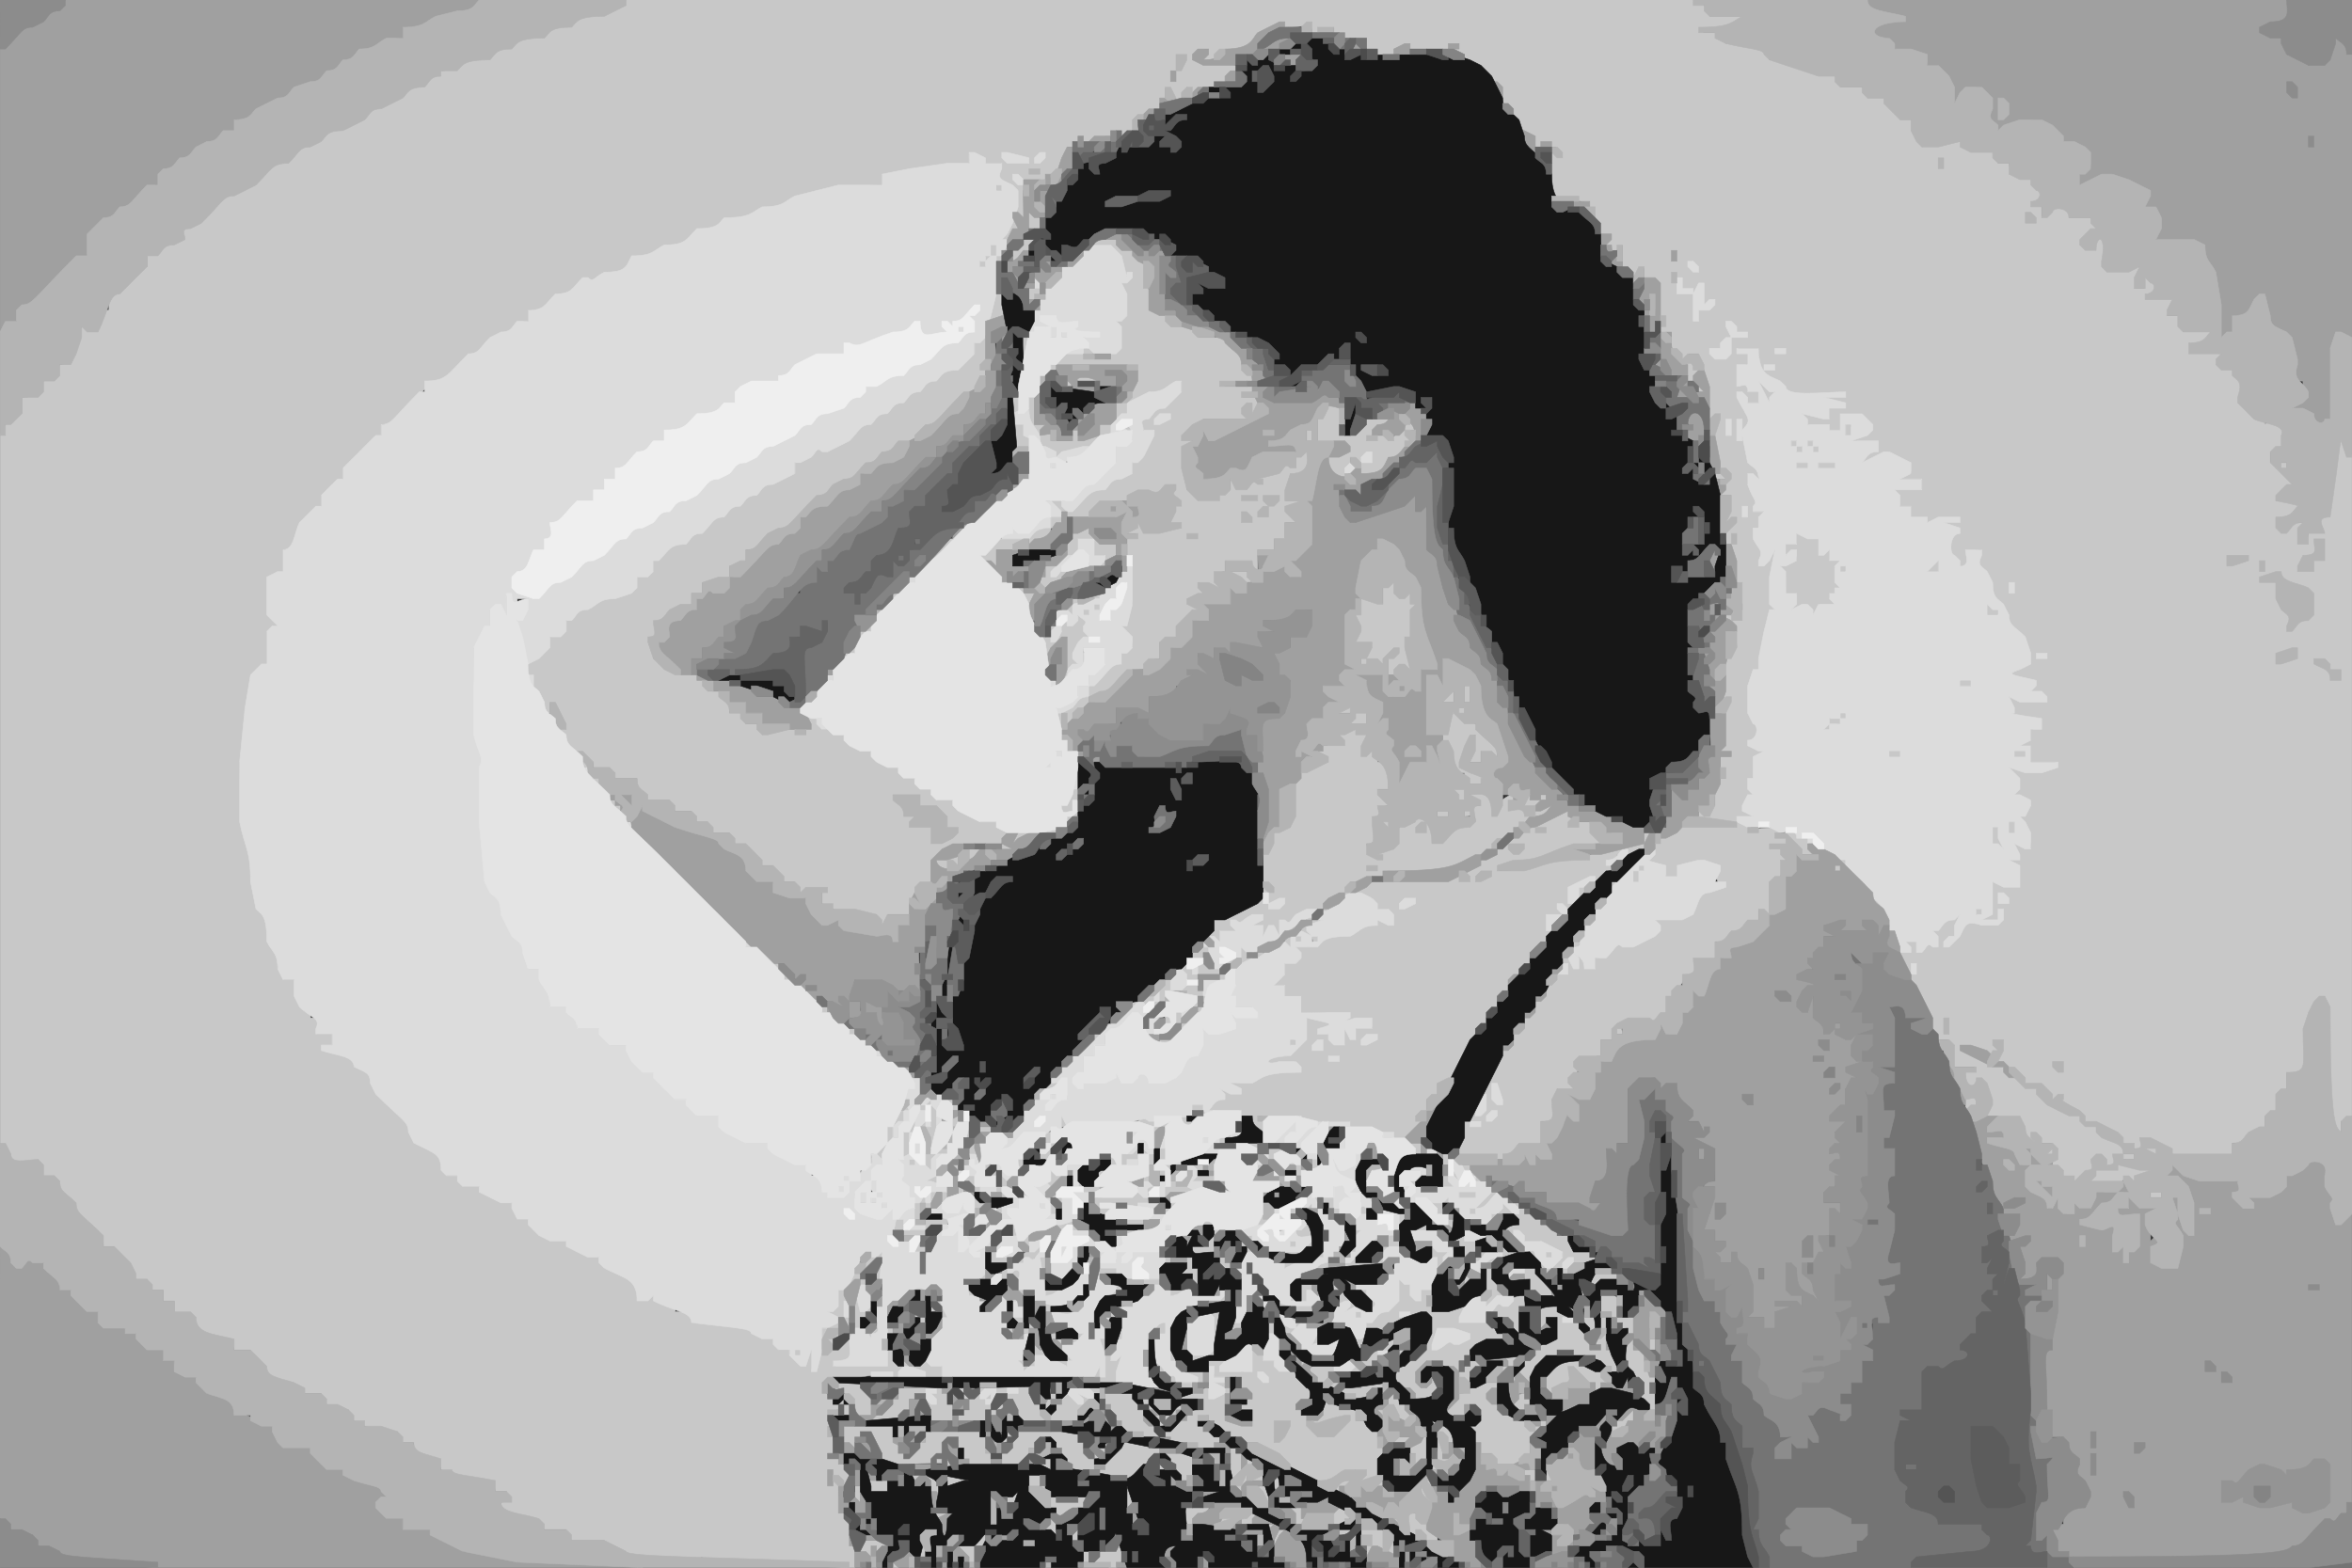 <svg xmlns="http://www.w3.org/2000/svg" xmlns:xlink="http://www.w3.org/1999/xlink" width="100%" height="100%" viewBox="0 0 432 288" preserveAspectRatio="xMidYMid meet" ><rect x="0" y="0" width="432" height="288" fill="#333333" stroke="none"/><g style="fill:rgb(200,200,200);fill-rule:evenodd;stroke:rgb(200,200,200);stroke-width:0.1;" id="l1"><path d="M115,0h196l2,1l1,1v1h6v1l-2,1l-6,1h3l2,1v1h4l3,1l1,1v1h3l9,3l1,1v1h4l1,1v1h3l3,3v1h2l2,4v1l3-1h4l2,1v1h4l1,1v1h2c0,2,2,2,4,3l2,2v2h-2l2,1v2l2-2h3v2h4l1,1v1l-3,3h1l2,1v-3h2v5l-1,1h7v2l-1,2h2v-2h1l1,1v2l-2,1h5v2l-1,1h2l1,2v1h5v1l-1,1c-3,0-3,2,3,2v1l-1,1h1l2,1l2,2v3c-1,1,0,1,2,3v1h2v1l1-1h2l1,1v2l-1,2l-1,1h-1v2h3v1c-1,1,0,1,1,2v1l-3,3h5v1l-2,2c-3,0-3,2-2,2c1,1,1,0,2-1h2v1c-1,3,1,3,1,1c3,0,1-2,1-3c3,0,3-7,4-15h1l1,1l1,3v121l-1,1h-1v2h-1l-1-1l-1-12v-12l-1,1c-1,0-1,2-2,5h-1l1,7v1l-1,1h-2l-1-1v3l-1,1h-1v3l-1,1h-1v2l-1,1c-2,0-2,1-3,2h-2v2l-3,1h-2l-6-1l-6-3l1,1v1h2l1,1v1h-1l-6-3v2h2v1c-4,0-3,0,1,1l2,1v1l-3,1h-1c-1-1-1,0-2,1l-4,1h-1v-3l1-1c-2,0-2,1-3,2h-1l-2-1l-2-2v-1l1-2l-2,2h-1v-1l2-2h-4l-1-1l-1-2c0-2-1-1-3-1l-3-1v-2c1-1,0-1-1-4v-1l-1,2h-2v-3l2-1h-4l-1-1v-1l1-2l-1,1h-1v-1l1-1h-2l-1-1c0-3-1-3-4-9v-2l1-2l-1,2h-1l-1-2v-2l2-1h-3v-1l1-1h1l2,1v2l2-2h1l1,1l-1-2v-1l2-2l2-1h1l1,2v-1h3l-1-1v-1h1l2,1v-6h2c3,1,2-1,2-2l1-1h-2v-1c2,0,1-1,1-3h2l1,1c0-3-1-3-2-5v-1l1-2l1-1h-2l-1-1v-1c1-2,0-2-1-3v-1h3c3,1,3,0,6-1h-5v-3h-2v-1h2v-2c2,0,2-2-5-2v-1c2,0,1-1,1-3h7h-1l-2-1v-1l1-1h-4l-2-1v-1h3v-1c2,0,1-2,1-5h-1l-2-2l-1-2c0-2-1-2-2-3l-1-3c0-2-1-2-2-3v-2l1-1c-3,0-2,1-2,3h-2l-2-2v-4l2-1h-3v-1q3-1-1,0h-2l-3-1v-2h-2l-1-2v-1l1-1h2l2,1v-2h-4v-1h2c0-2-2-2-4-3v-1l-1,1l-2,1h-2v-1l1-1c2,0,2-2-3-2l-1-1v-2h1c0,2,3,2,3,1c1-1,0-1-1-2v-1h-4v3h-2l-4-1l-1-1v-1h4l1,1v-2h3l-4-1v-1l4-1l-4,1h-7l-1-2v-1h-2l-2-1v-5h-4l2,1v2c-2,0-2,4-1,3h1v2h2v-2h1l2,2v1l-1,1h-1v-2l-1,2h-2c-2-2-1-1,1,3v1l-2,2h1c0,5,1,5,2,6v2h-1l-1-1v2h1l1,3v1l-1,1h2v5h-1l-1-2l2,4v3v-1l1-2h1v11l-1,4h-1v5h-1l1,2v3h-1v-3l-1,3h-1l1,1v2c-1,2,0,2,1,4v3l-2,1h2v1l1-1h1v1l-1,1c-2,0-1,1-1,5h-1v-1v3l-1,2h-1l2,1v1l-3,1h2c0,2,2,1,6,1v1l-1,1l2-1h2l2,1c0,2,1,1,2,1v1l-1,1h-2l-3-3l1,1v1c-2,0-1,1-1,2l-1,3l-1,1h-1v6h-1l-1-1v2c-2,0-2,1-3,2c-2,0-2,1-3,2h-2v3l-2,1h-1l-1-1l1,2v1c-3,0-3,2-4,3h-1l1,1v1h-1l-1-1v3l-2,2h-1l-4-1v1c-2,0-1,1-1,2h-1l-1-1v2h-2v3c-4,0-4,3-5,4h-1l1,1v1l-1,1h-1l-1-1v2h-1l1,3v1h-3v4l-2,1h-1c-1-1-1,0-2,1l-2,1h-8v-4l1-3l2-4h1q1,2,0-1v-1l3-6l2-2h1v-2l1-1h1v-2l1-1h1v-2l1-1h1v-2l2-2c2,0,1-2,1-3l2-1h1v1l-1,2l1-2h1v2h2v-2c2,0,2-1,4-3h1c2,1,2,0,6-2h1l-1-1v-1l3-1h1l1,1v-1c2,0,2-2,3-4l2-1c3,0,1-1,1-3l1-1h-3l-1-1v1h-4v2h-2c0-2-4-2-4-1l-1,2h-1v-2l2-2h-1v1l-4,4h-1v-1l5-5l-2,1h-1l-1-1v1c-2,0-1,1-1,2l-2,2h-4l1,1v2l-2,2c-2,0-2,1-4,3h-1l1,1v1l-3,3h-1v2l-3,3h-1v2l-1,1h-1v2l-1,1h-1v2l-1,1h-1v2l-3,6l-2,2h-2v2l-1,1h-1v2l-1,1h-1l1,1v1l-2,2h-3l-8-2v-1h-9l-8-1l1,1v2h-1l-1-1v-2h-2v-1l-6,1h-1l-2-1v-1h2c1,1,1,0,2-1c2,0,1-1,1-2l2-1c4,0,4-1,6-2h7l-1-1v-1l-3,1h-3v-2h5v-3c3,0,2-1,2-3l1-1h4l2,1v1h-4l2,1l1,1v1h2v-3h1v2l1-2h3c0-2-3-1-6-1v-1q2-1-7-1v-3h-3v-2h-2v-1l1-1h1v-2l2-1h1l-1-1v-3h1l1,1v1c2,0,1-1,1-2h-2v-2h1l2,2v1l1-1l3-1h1c1,1,1,0,3-1l3-1h2l1,1l-1-2v-1h-2l-1-1v-1h-2l-1-1v-1l2-1h-3v3h-1l-1-1v1c-2,0-1,1-1,2h-2h1v1h-4h1l2,1v1h-2l-1-1v-1h-2v3h-1c-1-1-1,0-2,1h-1v-2l-1,2h-1c0-2-2-1-4-1v-1l2-1l-2,1h-1l2,2v1h-1l-1-1v-1h-3v2h-1l-1-1v-1l1-2l8-4h1l1,1l-1-2v-7l2-4l1-1h2v-2h1l-1-1v-4l1-2l2-2l2-1h2l-2-1v-1l1-1c2,0,2-1,4-3h2l2,1v2l-1,2l1-1h1l1,1v1h2v5h-2l2,2v1c-2,0-1,1-1,2c-2,0-1,2-1,5h-2c0,2,2,1,5,1v-1l1-3l1-1l2-1h3l1,3v1l-1,1c2,0,2-1,4-3l3-1h1c0-2-1-1-2-1v-1l1-1h2l-2-1v-1l2-1h2c0,5,2,1,4,1v1l-1,2l1-1h2v-2h4v1h-1l2,1v1l-1,1l2-1h2l1,1v1l-1,1l2-1h2c0,2,1,2,2,3v1c-5,0-5,1-11,3c-5,0-5,1-8,2c5,0,5-1,9-2c8,0,8-1,10-2h4l1,1l-1-1v-1h4l-1-1v-1h2v2l-1,1h-1c2,2,2,1,3-1l2-2l4-2h1l8,1l-7-1v-2h1l1,1v-2h1v-4l1-1h1l-1-2v-2h2l-2-1v-6l1-3h1h-2v-4l1-4l1-2h1c0-4-1-4-2-5v-1l1-1h1v1l-1,1c2,0,2-7,1-7l-1-4v-5v2h-1v-3l2-2l-1,1h-1v-4l1-1h-2v-1l1-2l1-1l-1,1h-2v-1h2l-2-2v-8l1-1l-1,1h-1v-6l-1,1h-1l-1-1v-1h1l1,1l-1-4v-2h-2l1,1l1,2v1l-1,1h-1c0-4-1-4-3-6v-3h-2c0-9-1-9-3-10v-2l-1,2h-1l-2-2v-4l-1,1h-1l-1-1v-1l1-1h-2l-1-2l-1-3c0-1-2-1-7-2v-8l1-1h-5v-1l1-1h-2l-1-1l-1-2c0-2-1-2-2-3c0-3-1-3-4-6v-1h-2l-1-1v-1h-2v-1l1-1l-2,1h-7c-1-1-1,0-3,1h-3l-2-1v-2h-4l-2-1v-1l-3,1h-1c0-2-1-1-5-1c-1-1-1,0-3,1c-2,0-2,1-3,3c-6,0-6,1-7,2h-2v-1l1-1c-2,0-2,1-3,2h2l6,1v1l-2,2l-2,1l-3,1h-1l-1-1v1l-1,2h-1l-1-1l-1-2v2l-1,2l-2,1c-2,0-2,1-3,3l-1,1h-1l-2-1v1c-3,0-3,1-4,2h-1l-1-2v1l-1,1h-1v2l-1,2l-1,1l-2,1c-5,0-4,1-4,7l1-1h1l1,1v2h-3q-1-2,0,0v1h-1l-1-1v2c-2,0-1,1-1,2h-1l-1-1v2h1v1h-1c-1-1-1,0-2,1h-1v-1l1-1h1v-2l2-2h1v-2l1-1h1l-1-1v-3l1-1h-4v-4l1-1h-3l-2-1l-1-1v2l-4,1l-7,1h-5v2c-8,0-8,1-12,2c-4,0-4,1-6,2c-4,0-4,1-6,2c-5,0-5,1-6,2c-4,0-4,1-6,3c-4,0-4,1-6,2c-4,0-4,2-5,3c-4,0-4,1-6,2h-1c-1-1-1,0-3,2c-3,0-3,1-5,3h-3v2c-2,0-2,1-3,2l-2,1c-2,0-2,1-4,3c-2,0-2,1-6,5c-4,0-4,2-10,8h-2v2l-6,6h-1v2l-3,3h-1v2l-3,3c-1,0-1,2-2,5h-2v4l-1,1c-2,0-2,7-1,7l1,1v1l-1,1h-1v6l-2,2c-1,0-1,6-2,16h-1c0,11,1,11,2,16l1,6c0,5,1,5,2,6c0,5,1,5,2,7v3h1v2h2l1,3c0,2,1,2,2,3v1h2v2l-1,1h3v2l-2,1h3l3,1v2h2l1,1l1,2c0,2,1,2,6,7l1,2c0,2,2,2,4,3l1,1l1,3v1h2l1,1v1h3l6,3l1,1v2h2l2,2c0,1,2,1,5,2l6,3l1,1v1h2l4,2l1,1v1l-1,2l2-1h1l4,2v1h3v2h8l3,1l4,2l1,1v1h2v1l1-1h1v3l1-3h1v4l1-4h1l1,1v-1c2,0,2-1,4-3h1v5h-4v1l7-1h2l1,1l-1-1v-2h2l1,2v1l1-1h1v1l-1,1l1-1l2-1h2l2,1v2h-9c-4-1-4,0-12,1h-1c0,2,1,2,2,3v1l1-1h1l1,1v2h-1l-1-2v1c-2,0-1,2-1,8l-1,1h2l2,2v3h-1l-1-1c0,6,1,6,2,7l1,5v4h-1l-27-1v-1l-2,1h-2l-10-1l-4-2v-1h-6l-1-1v-1h-4l-1-1c0-1-3-1-7-2v-2c2,0,1-1,1-2h-2c0-2-5-2-8-3l-2-1c0-2-3-2-5-3v-2h-2l-1-1v-1h-3l-3-1l-2-1l-1-1v-1h-2l-2-1l-1-1v-1h-3l-2-1v-1h-3l-2-1c0-2-1-2-3-4v-1h-3c0-2-4-2-7-3l-1-1v-1l1-1h-1l-3-1v-2h-2v-2h-2l-1-1v-1h-2l-1-1c0-2-1-2-3-4v-1h-2c0-2-1-2-5-6c0-2-1-2-3-4l-1-2v-1h-2l-1-2v-1l-2,1h-3l-2-4v-130l1-2l2-2h1v-3c3,0,3-1,4-3c2,0,2-1,3-3c2,0,2-2,3-5l1-2h1c2,1,2-1,3-3h1v-3l2-1h1v-1l3-3h1v-2c2,0,2-1,3-2l2-1c2,0,1-1,1-2l2-1c2,0,2-1,6-5l4-2c2,0,2-1,5-4c3,0,3-1,5-3l2-1c2,0,2-1,3-2c3,0,3-1,5-2c2,0,2-1,3-2l4-2c2,0,2-1,3-2c3,0,3-1,4-2l2-1c3,0,3-1,4-2c5,0,5-1,6-2c3,0,3-1,4-2c5,0,5-1,6-2c4,0,4-1,5-2c5,0,5-1,9-3zm265,202v1h-2v1h2z"/><path d="M188,44h2v1l-3,3h-1v-2zm13,0h4l1,1v1h2l3,3v2c-1,2,0,2,1,3v2l-1,1h2l2,2v1h4l1,1v1h5l3,3c0,3,1,3,2,4v1l-6,1h6v1l-2,1h3v3h-1l-1-2v3h-8v1c-2,0-2,1-3,2h-1l2,1v1c-2,0-1,4-1,8h1l1,1v1l1-1h1l2,1l-1-1v-2h1c0,2,1,1,2,1v-2h1c0,2,2,2,2,1l2-2c4,0,4-1,5-2h1l1,1v-2l1-1h1l1,1v3l-2,1h-1l-1-1v3l-1,2h3v1c-3,0-1,2-1,3h-2v3h-2v2h-3v4h-1c0-2-2-1-3-1l-2-1v2c-2,0-2,2-1,2v1h-2l-2-1l1,1v1l-1,1h-2l2,1v1l-3,3h-1v2l-2,1h-1v3c-2,0-2,1-3,2c-3,0-3,1-6,4l-2,1h-2v2c-2,0-2,1-3,3h-1l-1-2v3h-1v-3l1-1c2,0,2-1,3-2h2v-2l4-4h2v-2l1-1h1c0-2-1-2-2-3v-1l1-4h1l-1-5v-7l2-1h-2v-1l2-1h1c0,2,3,1,7,1l-2-1v-6l1-1c-2,0-2,1-3,2h-2c-2-1-2,0-4,1c-5,0-5,1-7,3h-4l-2-1l-1-1v-1h2l1,1v1l4-4c3,0,3-1,4-2l2-1h2v-2l1-1h1v-2l1-2h1l-2-1l-1-1v-1c2,0,2-1,3-2c2,0,2-1,4-3h1v-2l-1,1l-2,1c-3,0-3,1-5,2h-2v2l-2,2h-1v2c-2,0-2,1-3,2l-2,1l-4,1h-1l-2-1l-1-1l-2-4v-5h1v5h2v1l-1,1l1-1h1v2h4v-2h1l1,2v-1h3v-2l2-1h1v-3c2,0,2-1,3-4c1,0,1-3-11-2h-4v-1l2-2l4-1h2v1q-2,0,3,1v-1l1-1h1l-1-2v-3l1-1h1l-1-2v-4l2-2l-1,1h-1c0-4-1-4-2-5v-1h-3z"/><path d="M189,53h2v1l-1,1h-1zm-7,1h2l1,2v2l-1,1h-3v-1zm-2,8h1l1,1v1l-1,3h-1l1,1v1l-1,2l-1,1c-2,0-2,1-7,6c-2,0-2,1-4,3c-3,0-3,1-4,2c-2,0-2,1-3,2c-2,0-2,1-4,3l-2,1c-2,0-2,1-3,2c-2,0-2,1-7,6l-2,1c-2,0-2,1-4,3h-2v2l-1,1h-2v2l-2,1h-3v2h-2v2l-2,1c-2,0-2,1-3,2c-2,0-1,2-1,3c-2,0-1,1-1,4h1l1,1c0,1,2,1,6,2l2,2v1h2l2,2v2h2l1,1v1h2l1,1v1l1-1h5l2,1v-4h1l2,2v1h2l2,1l1,1v1h2l2,1l1,1v1h2l2,1l1,1v1h2l1,1v1h2l1,1v1h3l1,1v1h2l2,1v1h3l2,1v2l-1,1h2v-2l1-1h2v2c-2,0-2,1-3,2l-2,1h-1v-1l1-1l-9,1h-2v1h-1h4v2h-1l-1-1v2h-2l-1-2v4l-2,1c-1,0-1,2-2,5h-4v2h-1l-1-1v-1h-4l-4-1l-2-1v-2l1-1l-1,1h-4l-1-1v-1h-2l-2-2v-1h-2l-3-3v-1h-2l-1-1v-1h-3l-1-1v-1h-2l-1-1v-1h-3l-1-1v-1h-4l-2-2v-2h-4l-1-1v-1h-3v-1l-1,1h-1v-1l1-1h-1l-2-1l-1-1c0-2-1-2-2-3v-1c2,0,1,0-1-4v2h-1l-2-4l-1-3v-3l2-1c1,0,1-1,2-3c2,0,2-1,3-3l2-2l4-2l3-1c3,0,3-1,4-3l2-1h1v-2l3-3c3,0,3-1,4-2c2,0,2-1,4-3c2,0,2-1,3-2c2,0,2-1,3-2c2,0,2-1,3-2l4-2h2v-2l1-1c2,0,2-1,3-2h1c1,1,1,0,3-1c2,0,2-1,4-3c2,0,2-1,3-2c2,0,2-1,3-2c2,0,2-1,3-2c2,0,2-1,3-2c2,0,2-1,3-2c3,0,3-1,5-3h1v-2z"/><path d="M188,62h1v4h-1zm-1,7h1v2h-1zm10,0h5v1l-5,1h-1v-1zm-11,4h1v3h-1zm58,1h2c0,6,3,6,3,5l2-2h4v1c-2,0-2,1-4,3l2-1h2c1,1,1,0,4-3h1v2c-2,0-1,1-1,2l-1,2l-1,1h-2v2l-1,1l-2,1h-3v-1c1-2,0-2-1-3v2l-1,2h-3v-4l2-1c2,0,1-1,1-2l-3,1h-1l-1-1v-4l1-2zm-58,4h2l1,2v2l-2,1h-1zm20,0h2v1h-2zm34,1h1v2h-1zm89,2h1l1,1v1h-1l-1-1zm3,0h1l1,1v1h-1l-1-1zm-143,2h1v3h-1z"/><path d="M330,85h2v1h-2zm4,0h3v1h-3zm-152,7h1v1l-1,1h-1v-1zm11,3h2v1l-1,1h-1v2l-3,1h-1v-2l1-1h3zm5,2h2l2,2v1h3v3l-2,1h-1v-1l1-1h-2v-3h-3v3c-2,0-2,1-3,2h-1l2,1v1l-1,1l-2,1c-2,0-2,1-3,3h-2l-1-2v-1h1c2,1,2,0,4-4c2,0,2-1,3-2h1v-3zm132,1h5l1,1v1h-1l-1-1v3l1-1h1v2h2l1,1v1h-1l-1-1l1,3v1l-1,1h-1v1l2-2h1v1l-1,1h-1l1,1v1h-1l-3-1v2h-1l-1-1v-1l-1,1h-2v-1l1-2h-2l-1-4v-1l1-1h2c0-2-1-1-2-1v-2h2z"/><path d="M174,99h1v1l-3,3h-1v-1zm9,0h5v1l-2,1h-3v3h-1l-2-1v-1zm172,4h1v2h-2v-1zm-129,2h3l1,1v1h-2l-2-1zm29,2h1l1,2v1l1-1h1l1,2v8l-1,4h-1c-1-1-1,0-2,1h-1v-3l1-1l-2,2h-4v-1l1-2l1-1h-3v-5l1-3h3l1,1v-3zm-91,2h1v1l-1,1h-1v-1zm37,0h1l1,1v1l-1,1h-1v-1l1-1l-1,1h-2v-1zm-4,1h1v1l-1,2h-1v-2zm168,1h1l1,1v1h-2zm-166,1h1v5l-1,1h-1v4l-1,1h-1v2h-1v-2l1-6l-2,2h-1v2h-1l-1-3v-1h2l1,1l-1-2v-1h1l1,1v-2h1c1,1,1,0,3-2z"/><path d="M159,115h1v1l-2,2h-1v-1zm-3,4h1v1l-1,1h-1v-1zm43,1h1v3h-1zm161,5h2v1h-2zm-91,1h1v3h-1zm-3,1h1v2h-2v-1zm-18,2h1v1l-1,1h-2v-1zm18,1h3v1l-1,1h1l2,1l4,4v2h-1l-2-1v2h-2v-2l1-3c-1,0-1,2-2,5l-1,1h2l3,1v1l-1,1h-2l-1-1v-1h-2c0-4-1-4-2-6v-1zm-17,1h2v2h-3v-1zm89,0h1v1l-1,1c-2,0-1,1-1,2h-1l-1-1v-1l1-1zm-146,5h1v1l-1,1h-1v-1zm155,2h2v1h-2zm23,0h2v1h-2zm-179,3h1v1l-1,1h-1v-1zm-81,1h1v1h-1l1,1v1h-1l-1-1v-1z"/><path d="M197,145h1v5l-1,1h-1v-1l1-1l-1,1h-1v-2l1-2zm70,0h2v2h-1l-1-1zm-155,2h1l1,1v1h-1l-1-1zm76,0h1v2h-1zm67,2h1v5h-1l-1-2v-1zm9,0h2v1h-2zm105,2h1v2h-1zm-178,1h3v1h-3zm175,0h1l1,2v2h-1l-1-1zm-247,3h1l5,5l6,6v1h-1l-5-5l-6-6zm59,1h2v1l-1,1h-1zm157,0h1v1l-1,1h-1v-1zm3,2h1l4,4v1h-1l-3-3v-1l-1,1h-1v-1zm6,7h1l1,1v1h-1l-1-1zm-108,7h1v2h-1zm53,1h2v1h-2z"/><path d="M220,174h3v1l-2,1h-2v-1zm8,0h1l1,2v1l-2,1h-1c-2-1-2,0-3,1h1v1h-7l-1-1v-2h1c2,2,2,0,4-1h1v1l-1,1c2,0,2-1,3-2h2l1,1zm2,0h1l1,1v1h-1l-1-1zm-88,3h1l2,2v1h-1l-2-2zm73,2h1v1l-2,4l-2,2h-1l-1-1v-2h2l1,1v-3zm2,2h3l2,2v1h-1l-3-1l-1-1zm-68,2h1l2,2v1h-1l-2-2zm59,1h1v1l-2,2h-1v-1zm11,0h1l1,1v1l-3,3h-1l-1-1v-2h1v2l3-3h-1zm-5,2h1v2h-1zm-59,2h1l1,1v1h-1l-1-1zm48,0h1v1l-5,5h-1v-1z"/><path d="M215,190h1v1l-1,1h-2v-1zm-21,8h1v1l-1,1h-2v-1zm168,3h1v2l-1,1h-1v-2zm-192,1h3v1l-1,8h2v1l-2,1h-1v2h-1v-3l2-1h-1l-1-2v1h-1v-1l1-2h1v-4h-1v4h-1l-1-1v2h-1l1,5v1h-1l-1-1v-5l2-4zm4,0h1l1,1v1h-1l-1-1zm-8,1h1v1l-1,2l-1,1h-1v3l-1,2l-2,2h-1v-1l1-2l1-1h1v-3l1-2zm9,2h1v2h-1zm20,0h1v2h-1zm15,0h1l1,1v1l1-1h2v1c-2,0-1,1-1,2h-1l-1-1v-1h-3v-1zm7,0h1l1,1v1h-2z"/><path d="M177,207h1v2h-1zm3,0h2v1h-2zm12,1h1l1,2v1l-1,2h-2v-1l1-1h1l-1-1zm33,0h1v1l-1,1h-1v-1zm-47,2h1l1,1v1h-2zm51,0h2v1h-2zm30,0h2v2h-1l-1-1zm-51,1h1v2l-2,1h-1v-2zm2,0h1l1,1v2h-1l-1-2zm3,0h1v2h-1zm20,0h3v1l-2,1h-1zm-29,1h1v2l-2,2h-2v-1l2-1h1zm14,0h1l2,2v1h-2l-1-2zm39,0h1v1l-1,1h-1v-1zm8,0h1v2h-1zm-91,1h1l1,1v1h-1l-1-1zm13,0h1l1,2v1h-1l-1-1zm50,0h1l1,1l1,2v1h-1l-1-1l-1-2zm4,0h1l2,1v1h-3zm-60,1h1l1,1v1h-1l-1-1zm33,0h1v1l-1,1h-1v-1zm17,0h1v1l-1,1h-1v-1z"/><path d="M268,214h2l2,2v1h-1l-1-1v-1h-2v2l-1,1h-2v-2h1l1,1v-2zm-95,1h1l1,1v1l-1,1h-1v-1h1l-1-1zm5,0h1l1,3v1h-1l-2-2v-1zm15,0h1l1,1v1l-1,1h-2v-1zm18,0h1v1l-1,1h-1v-1zm-41,1h2v2h-1l-1-1zm14,0h1v4h-1l-1-1v-1zm24,0h1v1l-1,1h-1v-1zm11,0h4v1h-4zm-21,1h1l3,1v1h-3l-1-1zm17,0h1l4,1v1l-5,1h-1v-2zm44,0h1l1,1v1h-1l-1-1zm-83,1h1v2h-1zm11,0h1l1,1v1h-1l-1-1zm23,0h2v1c-2,0-1,1-1,2l-2,1h-2c-2-1-2,0-3,1h-2v-1l2-1l-2,1h-1v-2c7,0,7-1,9-2z"/><path d="M171,219h1v2l-1,1h-1l-1-1v3h-1v-3l1-1h1l1,1zm2,0h1v2h-1zm20,0h1l1,1v1l-1,2h-1zm75,0h3v1h-3zm5,0h2v1l-2,2l-2,1h-1v-1zm122,0h2v1h-2zm-216,1h1l1,1v1h-3v-1zm62,0h1v1l-1,1h-1v-1zm2,0h3v3h-1l-2-2zm8,0h1v1l-1,2h-1v-2zm14,0h1v1l-1,2h-1l-1-1v-1zm-82,1h1v2h-1zm32,0h1v1l-1,1h-1v-1zm21,0h1l1,1v1h-1l-1-1zm24,0h1l1,1v1h-1l-1-1zm16,0h3v1h-1h2l2,1l1,1v1h2l1,1v1h2l1,1v2h3l1,1v1h-4l-1-1v3h-4l-3-3v-2h1c0,2,1,2,2,3v1l2-2h1v-1l-2,1h-1v-1h1l-2-1v-1h-3l-1-1v-1l-1,1h-1l-1-1v-1h3l-1-1v-1l-3,1h-1v-1z"/><path d="M256,222h1l1,1v2h-1l-1-2zm-90,1h1v1l-1,2h4v-2l3-1h1v2c-3,0-3,1-4,2h-4l-2-1v-2zm41,0h2l1,1v1h-3zm24,0h1l1,1v1h-2zm-36,1h2l1,1v1h-4v-1zm26,0h2v1h-2zm45,0h1v2h-1zm-87,1h1l1,1v1h-1l-1-1zm7,0h1v2h-1zm53,0h2v4l-2,2h-3v-1l3-1h1h-3v-1l1-2zm11,0h1v1l-1,1h-1v-1zm10,0h2v1h-2zm-53,1h2v1h-2zm16,0h1v1l-1,3l-3,1h-1l1,2v3h-1v-2h-2v-1l2-4c3,0,3-2,4-3zm5,0h3v1l-1,1h-1l1,1v1l-1,1h-1z"/><path d="M188,227h1v2h-1zm64,0h1v1c-4,4,0,3,1,3v2h-7v-1l1-1h1l-1-1v-1h1c1,1,1,0,3-2zm3,0h1l1,1v1l-2,1h-1v-1zm12,0h2l2,1v2l-1,1h-1c0-2-1-2-2-3zm-99,1h1l2,2v1h-1l-2-1zm22,1h1l1,2v2h-1l-1-2v1l-1,1h-1v2h-2v-2l2-1h1h-2l-1-1v-1h1c1,1,1,0,3-1zm73,0h4v1l-1,1h-1v2h-2l-1-1v-1zm13,0h1l2,1v1h-3zm-118,1h4v5h-1c0-3-2-1-3-1l1,1v1h-1c-1-1-1,0-2,1h-1l1,1v6l-3,3h-1l-1-1v-2h1l1,2v-1l1-1h-2v-1h2l1,1v-2h-3v-1l1-1h1v-3l1-1h1v-2c2,0,1-1,1-2h1l1,1l-1-2z"/><path d="M182,230h1l2,1v1h-3zm60,0h1v1l-1,1h2v1c-2,0-1,1-1,2h-1l-1-1v-3zm30,0h1l2,1v1h-4v-1zm-58,1h1v1l-1,1h-1v-1zm10,0h1l1,1v1l-2,1h-1v-1zm12,1h2v1h-2zm42,0h2l2,1l3,3v2h-3l-1-1l-1-2c0-2-2-1-3-1v-1zm-94,1h1v2h-1zm12,0h1v1l-1,1h-1v-1zm5,0h4v1h-4zm72,0h1l2,4c0,3,2,1,4,1v2l-1,5h-1l-1-2v-1h-2l-1-1v-1l1-1l-1,1h-1zm-93,1h1l1,1v1h-1l-1-1zm58,0h1v1l-1,1h-1v-1zm31,0h1v2l-1,1h-1v-1z"/><path d="M292,234h5v1l-3,1h-2zm-101,1h1v2h2v1h-2l-1-1zm19,0h3v1h-3zm47,0h3v4l1-2h2c0,4,3,3,6,3v-1l1-1h1v1l-1,1h-1v2l-1,1h6l2,2v1l-3,1c-2,0-2,1-4,3h-1v2l2-2h2v1l-1,1h-1v2h-1l-2-2c0-1-2-1-5-2v1l-1,1h-1c0,2,1,2,2,3v-1l1-1h1v3l-1,1h-3l-1-1v-1h-2l-1-1v-2l2-2c2,0,2-1,3-2h1v-3c1-3-3-3-5-4l1,1v1c-3,0-3,1-4,2h-1l-2-1v-1l2-2h-1c0-2-1-2-2-3v-1h1l2,2c0,2,2,2,2,1l1-1h1z"/><path d="M168,236h2v1h-2zm37,0h2v1l-2,1h-1v-1zm34,0h2v1l-1,2h-1zm6,0h1l3,3c0,2,1,1,2,1v1l-1,1h-1l-2-1l-1-1l-1-3zm45,0h1v2h-1zm-133,1h1l1,4v-1h1v1l-1,1h-1v2h-1zm21,0h1l1,1v1h-1l-1-1zm9,0h1v1l-1,1h-1v-1zm28,0h2v1h-2zm9,1h1v2h-1zm13,0h1v1l-1,1h-2v-1zm57,0h3v4h4v3h-2l-3-3v-1h-2zm-122,1h1l1,1v2h-1v-2l-3,3h-1l-1-1v-1h1c1,1,1,0,3-2zm20,0h2v1l-1,1h-1zm-31,1h1l2,4v1h-1l-1-1l1,1v1h-1l-2-1l1,1v1h-1l-1-1v-3h1v1c2,0,1-2,1-4z"/><path d="M205,240h1v1l-1,1h-1v-1zm33,0h3v1h-3zm45,0h6v1l-2,2h3v1l1-2h2v3h-1l-1-1v2h1v2c2,0,1-1,1-2l1-1h1c0,3,1,3,2,4l1,3v1h-1l-1-1v-1h-2l-1-1v-1h-4l-3-1v1c-2,0-2,1-3,2h-1v2l-1,1h-3v-1l1-2l5-5h2c0-4-2-4-2-2h-2v-3zm-95,1h1v1l-1,1h-2v-1zm6,0h3v1h-3zm28,0h2v6h-1l-1-1zm4,1h1l1,1v1l-1,1h-1zm11,0h1l1,1v1l-1,1h-2l-1-1v-1zm57,0h1v2h-1zm9,0h1v2h-1z"/><path d="M184,243h1l1,1v1l-1,1h-1v-1h1l-1-1zm5,0h1v1l-1,1h-1v-1zm23,0h2v2h-1l-1-1zm21,0h1l1,2v1h-1l-1-1zm-36,1h1l1,1v1l-1,1h-1v-1h1l-1-1zm8,0h1v2h-1zm-12,1h1l1,1v1h-1l-1-1zm48,0h1v2h-1zm7,0h3v2l-1,2h-1l-1-3zm-46,1h1l1,3v1l1-1h1v3l-1,2h-3l-1-1v-2h1l1,2l-1-2zm27,0h1v1l-2,2h-1v-1zm3,0h1v2h-1zm12,0h1l1,1v2h-1l-1-2zm11,0h1v2h-2v-1zm44,0h1v2h2c0,4,1,4,2,5v6h-1l-2-2v-1c1-2,0-2-2-4l-1-2v-3zm3,0h2v2h-1l-1-1z"/><path d="M190,247h1l2,2v1h-1l-2-1zm5,1h1l1,1v1l-1,1h-2v-1c2,0,1-1,1-2zm20,0h1v2h-1zm7,0h1v1l-1,1l3-1h1v1l-1,1h3v1c2,0,1-2,1-3l1-1h1l1,1v1h2l1,1v1h3l3,3v2l-2,1h-1l2,2v2l2-2h1v-3h1l2,1v1h3v2h2l2,2l1,3v7h-1l-3-1l-1-1v-1l-4,2h-5l-2-1l-3-3v-1h-2l-2-1v-1h-3l-4-2l-2-2v-1c-2,0-2,2-1,2l2,1l1,1v1l-1,1h-3l-5-1l-1-1v-1l2-2c2,0,2-1,3-2h2v-2h-4v-1c4,0,4-1,6-2h2l1,1v1c-1,5,2,5,4,6v-3h-2v-1l1-1h1l-2-2v-2h-5c0-2-1-2-4-3v-1z"/><path d="M240,248h2v1h-2zm12,0h1v2l-1,1l-2,1h-2l-2-1v-1h2c2,1,2,0,4-2zm5,0h1v1l-1,1h-1v-1zm19,1h3v1l-3,3h-1v-1l1-1h1l-1-1zm-89,1h1v1l1-1h1v1l-1,1h-1l-1-1zm25,0h1l1,1v1h-1l-1-1zm27,0h1l5,1v1l-1,2h2v1l4-1h4v1c-2,0-2,1-3,2h-2l-3-1l-4-2l-3-3zm47,0h4l3,1l2,2v1l-1,2h-1v-2h-2l-3-3l1,2v1l-4,2h-1v-4zm-70,1h1v1l-1,2h-1v-2zm-26,1h5v1h-5zm28,0h3v2h-1l-2-1z"/><path d="M251,252h2v1h-2zm-97,2h4l2,2c0,4,2,4,2,3l2-2h1v-2h5v1l-2,1h-1v4h-7l-3-1c0-3-1-3-2-4v-1l-1,1h-1v-1zm22,0h1l1,2v1l2-2h1v1l-1,1l1-1h1l1,1v1h2v1h-2l-2-2l2,2v1h-1l-1-1v2h-5v-1l1-1h1c0-2-1-2-2-3zm7,0h6l3,6v1h-5l-1-2c0-2-1-2-3-3zm34,0h2v1h-2zm54,0h4v1c-2,2-1,2,1,4v1h2l2,1l1,1v1l2-2h1v1l-2,2h-1v3l-2,2h-4l-1-1v-1h-2l-2-4v-1l1-1h1c0-2-1-2-3-3v2h-4v-1l3-3c2,0,2-1,3-2z"/><path d="M172,255h1l1,1l1,2v3h-4l-1-2v-2zm25,0h5v1h-2v2l-1,1h-1v2h-5l-1-2v-2l1-1h1v3v-1l1-2zm80,0h1c0,2,1,1,2,1l1,1v1l-1,1h-2l-1-2zm-74,1h5l1,1l1,2c0,2,1,2,3,4v1h-3l-4-1c0-2-1-2-2-3l-1-2zm52,0h1l3,3v2h-2l-1-1v-2l-2,2h-1v-1l1-1h1zm-45,1h1l1,1v1h-1l-1-1zm6,1h1v1l-3,3h-1l-1-1v-1h1c1,1,1,0,3-2zm83,1h1v2l-2,2h-2v-1zm-36,2h1l3,1v3h-1l-1-1v4l1-1h1v1l-1,1l-2,1h-1v-1l1-5c1-1,0-1-1-2z"/><path d="M155,262h9c0,3,1,3,2,5v1l3-3h1v-2h10l1,1l1,3v2h2v-2l1-1h1c0-2-1-1-2-1l-1-1v-1h15c0,2,1,1,2,1c0,4,3,1,4,1v1l-2,2h-1v2h-4l-2-2c0-2-1-2-2-3v-1c-2,0-2,1-3,2h-1v2l-2,2h-9l-2-4c0-2-2-2-2-1l-1,2l-1,1l1-1h1l1,1v2h-1c0-2-1-1-12-1l-2-4c0-2-2-2-2-1l-1,2h-1l-1-1zm101,2h6v4l-2,2h-1v-1l1-2h-1v-2h-3z"/><path d="M206,265h5l2,1v1l-5,5h-1l-5-1v-1l1-2zm20,1h1l1,1v4l1-1h1l-1-1v-1h1l1,1v1l-1,1h2v1h-2l-1-1v2l-1,1h-1v-1l1-2l-1,1h-1zm-33,1h1v1l-1,2h-2v-1zm21,0h5v4l-1,1h-1l-1-1c0-2-1-2-2-3zm-2,2h2l1,1v1h-1c-2-1-2,0-3,1h-1v-1zm68,1h2v2h-1l-1-1zm4,0h1v2h-1zm-125,1h5v1l-1,2h-3l-1-1zm8,0h2v1h-2zm3,0h2l1,2v2h-1l-1-1l-1-2zm4,0h4v1l-1,1h-3zm15,0h2l1,2v1h-1l-2-1z"/><path d="M234,271h1v3h-1zm12,1h2v1l-2,1h-1v-1zm16,0h1v4h-1l-1-1v-2zm-105,1h1v3h-1zm50,0h1v4h-1zm24,0h2v3h-1l-1-2zm-45,1h1v2h-2v-1zm7,1h7v1l-1,1l-4,2h-1v3h-1l-1-1v-1l1-1h1l-1-2zm51,1h1l2,1l1,1v1l-1,1h-2l-1-3zm-27,1h5v1c-2,0-2,1-3,2h-1l-1-1zm10,0h2l2,1v1l-1,1h-2v-1l1-1c-2,0-2,1-3,2h-2v-1l1-1zm10,0h2l1,2v1h-2l-1-2zm-65,1h2v1h-2zm83,0h1l1,1v1h-1l-1-1zm3,0h2l4,4v1h-2l-1-1v-1l-1,1h-1l-1-1z"/><path d="M233,280h1l2,1v1l-1,2h-1l-1-3zm-36,1h1v2h-1zm49,0h2v1h-2zm4,0h4l2,2v3h-1v-3l-1,2h-1l-1-1v2h-1v-2l1-2h-2zm-80,1h1v1l-1,3h-1v-3zm10,0h1v2h-2v3h-1l-2-2v-1c3,0,3-1,4-2zm-22,1h5v1l-1,1h-1l-1-1v2h-1l-1-1zm47,0h1v4l-1,1h-1l-3-1v-1l1-1h3zm-6,2h1v2h-1zm-35,2h1v1h-1z"/></g><g style="fill:rgb(220,220,220);fill-rule:evenodd;stroke:rgb(220,220,220);stroke-width:0.1;" id="l2"><path d="M178,28h1l2,1v1h3v1c-1,2,0,2,2,3l1,1v3l-1,3l-1,2l-2,2h-1v2h-1v1l1-1h1v-2l1-1h1v1l-1,2h-1v7l-2,8l-1,1h-1v2l-3,3c-3,0-3,1-4,2c-2,0-2,1-3,2c-2,0-2,1-3,2c-2,0-2,1-3,2c-2,0-2,1-3,2c-2,0-2,1-4,3l-4,2h-1c-1-1-1,0-2,1l-2,1h-1v2l-4,2c-2,0-2,1-3,2c-2,0-2,1-3,2c-2,0-2,1-3,2c-2,0-2,1-4,3c-2,0-2,1-3,2c-3,0-3,1-5,3h-1v2l-1,1h-2v2l-1,1l-3,1c-3,0-3,1-5,2c-2,0-2,1-3,2h-1v2l-1,1h-2v2l-2,2l-2,1h-1l-1-5v-3l2-4h-2v2h-1l-1-3v4h-1c0-2-1-1-2-1v3l-2,4h-1c0,16,1,16,2,20v23h1c0,2,1,2,2,3c0,3,1,3,2,5c0,2,1,2,2,3l1,2v3h2l2,4v3h3l2,2v2h4l2,2v1h3l1,1c0,2,1,2,2,3v1h2l4,4v1h2l2,2v1h4l1,2v1h2l2,1v1h4l1,1v1h2l4,2l1,1v1h2c0,3,1,2,4,2v2v-4h1c2,1,2-1,3-2c2,0,1-1,1-2h1l1,1v1l-1,1h-1v2h1l1,2v1l-1,1h-1v-1c1-1,0-1-1-3v4h-1l-1-2c0,3,1,3,4,4l1,1v-3h3v1l-1,5l-1,1h4v2h2v4l2-6l1-2l1-1h4v1l-1,2l1-1h3v1l-1,1l2-1h1v1l-1,5l-1,1c-3,0-2,1-2,3h1l2,1v1l-1,1c2,0,2-1,4-3h1v3c-1,5,3,4,4,4v3l-1,2h-1l1,1v1l1-1h1v-2h2l4,2v-1h1l-2-2v-1c3,0,3-1,4-2h-1l-2-1v-1h-3v-2h1c3,1,3,0,4-1h1v-2l-1,1l-2,1h-2l-4-1v-2h-3v-2c1-2-1-2-1-1h-1v-1l1-1h2l1,1l-1-1v-1h1c1,1,1,0,2-1h1v1h-1l1,6v1c2,0,2-1,3-2c2,0,2-1,3-2h2v4v-1h1v-3h1l1,1v1h2v1l-2,2h-1v2l-1,2h-1v3l1-2l2-2h1v1l-1,3h-1l1,3v4h-1v-2l-1,2h-28v-2h-2l-1-1v-2l1-3l1-1h1v-2h1l-1-2l-1-3v-1l-1,1h-1c-2-1-2,0-4,2l-2,1h-1v11h-10v-1c4,0,3-1,3-4l1-2h2l1,2v1v-2c2,0,1-1,1-3l1-12l-1,1h-1c-2-1-2,1-4,5l-1,1h-1v3l-1,1h-1l2,1v1l-2,1h-1v4l-1,4h-1v-4l-1,3h-1l-2-2v-1h-2l-1-1v-1h-2l-2-1c0-1-3-1-11-2c0-2-3-2-7-4v-1l-1,1h-2c0-4-2-4-6-6l-1-1v-1h-2l-4-2v-1h-3l-2-1l-2-2v-1h-2l-1-2v-1h-2l-4-2v-1h-3l-1-1v-1h-2l-1-1c0-3-1-3-5-5l-1-2c0-2-1-2-6-7l-1-2c0-2-1-2-3-3c0-2-3-2-6-3v-1h2v-2h-3v-1c1-2-1-2-3-4l-1-2v-3h-2l-1-2c0-3-1-3-2-5c0-5-1-5-2-6l-1-5c0-6-1-6-2-11v-11l1-10l1-6l2-2h1v-6l1-1h1l-2-2v-7l2-1h1v-4c2,0,2-3,3-5l3-3h1v-2l3-3h1v-2l6-6h1v-2c2,0,2-1,7-6h1v-2c4,0,4-1,8-5c2,0,2-1,4-3l2-1c2,0,2-1,3-2h2v-2c3,0,3-1,5-3c3,0,3-1,5-3h1c1,1,1,0,3-1c4,0,4-1,5-3c4,0,4-1,6-2c4,0,4-1,6-3c4,0,4-1,5-2c5,0,5-1,7-2c4,0,4-1,6-2l8-2h8v-2l5-1l7-1h4zm-31,221v-1h-1v1zm34-200v-1h-1v1zm3-14v-1h-1v1z"/><path d="M184,28h1l4,1v1h-4l-1-1zm7,0h1v1l-1,1h-1v-1zm-5,4h1l1,1v1h-1l-1-1zm14,13h4l2,2l1,4v-1h1v1l-1,1h-1l1,2v4l-1,1h-1l1,1v4l-1,1h-4l-2-2v-1q3-1-3,0h-1v-1l1-1h-2v2h-1l-1-2v1l-1,1h-1v-1l1-1l-1,1h-1v-2l3-6l2-2h1v-2c2,0,2-1,5-4zm110,3h1l1,1v1h-1l-1-1zm-120,3h1v2h-1zm118,0h1v2h2v1l1-2h1v4l1-1h1v1l-1,1h-2v2h-1v-5h-3zm9,8h1l1,1v1h2v1h-3v3l-1,1h-2l-1-1v-1h2l1,1l-1-1v-1l1-1h1l-1-2z"/><path d="M196,64h3v1h-3zm123,0h4c0,5,2,5,4,6l1,1c0,2,7,1,11,1v1h-4l4,1v1h-3v2h-1l-4-1l1,1v1h4v1h2v-3h4l2,2v1l-1,1l-3,1h5v2c-2,0-2,1-3,2l4-2h1l4,2v2l-2,1h4v2h-5l1,1v2h2v2h3v1l2-1h4v1h-3l3,1v1c-2,0-2,4-1,4l1,1v1c2,0,1-2,1-3h3v1c-1,2,0,2,1,3l1,2c0,3,1,3,2,4l1,2c0,2,1,2,3,4l1,3v2l-2,1c-3,1-1,1,3,2v1l-1,1h2l1,1v1h-5l-2-1l1,2v1q-2,0,5,1v2h-2v2l-2,1h2v3h5v1l-3,1h-3l-3-1l2,2v2l-1,1h1l2,1v1l-1,2h-1l1,1l1,2v3h-1l-2-1l1,2v1h-2l2,1v4h-3l-2-1v6l-2,1h3v-2h1v2l-1,1h-3c-3-1-3,0-4,2l-2,2h-1v-1l1-1h1v-2l1-2l-1,1c-2,0-2,1-3,2h-1l1,1v2h-1c-1-1-1,0-2,1h-1v-2h-2l-1-1l2,2v1h-2l-3-6c0-3-1-3-3-5c0-2-1-2-4-5v-1h-2l-3-3v-1l-1,1h-1v-1l1-1l-2,1h-1c0-2-2-1-3-1l-2-1v-1l-2,1h-2l-2-1v-1h3l-2-1v-1l1-2h1l-1-1v-2h1l1,1l-1-1v-4l2-1h1h-2l-2-1v-1c2,0,2-3,1-3l-1-2v-5l1-3h1l1,3l-1-3v-2l1-5l1-4h1l-1-1v-5l1-5l-1,2l-1,1h-1v-1c1-2,0-2-1-4v-2h1l1,2l-1-2v-2l1-1h-2v-1c1-1,0-1-1-4v-2h1l1,1c0-2-1-2-2-3l-1-5v1h-1v-4h1v2c2-2,1-2-1-6v-1h1l1,1v1h2v-2h-2c0-2-1-1-2-1v-4h2v-2h-2zm44,103v1h1v-1zm4-15h-1v3h1l1,1l-1-2zm3-1h-1v2h1zm2-13h-2v1h2zm-5-26h-1l-1-1v2h2zm-11-7v-2l-2,2zm-7,34v-1h-2v1zm-12-53v-1h-3v1zm3-8h-1v2h1zm-6,4h-1v1h1zm-1-1h-1v1h1zm-8-7v-1l1-1h-1l-2-2zm37,51h-2v1h2zm-34-16h2v2l-1,1l2-1h1l1,1v1l1-2h3l1,1l-2-2v-1h1l1,1l-1-1v-1h1l1,1l-2-2v-3l1-1h-2v-2l-1,1h-1v-3h-2l-2-1v2h-2v2l1-1h1v2l-2,1h-1l1,1zm4-24h-2v1h2zm-1-2v-1h-1v1zm-2-2v1h1v-1zm9,24h1v-1h-1zm-2-5l-2-2zm2,33v-1h-2v1l-1,1h1l1,1l-1-1v-1zm1-2h-1v1h1z"/><path d="M326,64h2v1h-2zm-2,3h2v1h-2zm-108,3h1v2l-3,3c-2,0-2,1-3,2c-2,0-1,1-1,2h2v1l-2,4l-1,1h-1v2l-2,1c-2,0-2,1-3,2c-3,0-3,1-6,4h-1l-1-1v-1c2,0,2-1,4-3c2,0,2-1,5-4h1v-3l2-1h1c0-4-2-3-3-3l2,1v1h-3v-2l2-2h1v-2l4-2c3,0,3-1,5-2zm-28,5h1c0,3,1,3,2,5v1h-1l-2-1v-2h-2v-2zm25,1h2v1l-2,1h-1v-1zm104,1h1v3h-1zm-126,5h1l2,1v1l1-1l4-1h1v1l-1,1c-3,0-3,1-5,2h-1v-1l1-1l-1,1h-1l-1-2z"/><path d="M251,83h1v2h-2v-1zm-3,2h1v2h-2v-1zm-56,7h1l2,2v1h-2v2c-3,0-3,1-4,2h-5v-1l2-1h1c2,1,2,0,4-2c2,0,2-2,1-2zm128,1h1v2h-1zm-122,6h3v3h2v1l-1,1h-2c0-2-1-2-2-3zm-2,3h1v1l-1,1h2v1h-2c-1-1-1,0-2,1h-1v-1zm11,2h1v7l-1,4h-1l2,2v2l-1,1h-1v2c-2,0-2,1-5,4h-1v2c-2,0-2,1-3,2l-2,1h-1v-1l1-1l2-1h1v-2h2v-2l1-1l1-1h1v-3h-4v4l-2,1h-1v-1l1-1h1l-1-1v-1l1-2l1-1h1l-1-1v-1c1-1,0-1-1-2v1l-1,1h-1c0-2-1-1-2-1v-2h2l1,1v-2l4-1h1l1,1v2l-1,1h2v-2l1-1h1v-3l1-1c-1,0-1,1-2,3l-1,1h-1l-1-1v-1zm-5,8v-1h-1v1zm-3,0v1h1v-1z"/><path d="M167,106h1v1l-2,2h-1v-1zm202,1h1v2h-1zm-175,8h1v1l-1,2h-1v-2zm180,5h2v1h-2zm-277,4h1v2h-1zm55,0h1v1l-2,2h-1v-1zm40,0h1l1,1v1h-1l-1-1zm-42,8h1l1,1v1h-1l-1-1zm44,6h1v1l-2,2h-1v-1zm-87,3h1l1,1v1h-1l-1-1zm90,0h1v4h-1zm-8,4h1v2h-1zm-74,6h1l3,3v1h-1l-3-3zm183,5h1v1l-2,2h-2v-1c2,0,2-1,3-2zm5,0h1v1l-1,1q-1,0,3,1v2h2v-2l4-1h1l3,1v1l-1,2h2v1l-3,1c-2,0-2,2-3,4l-2,1h-5l1,1v1l-1,1l-4,2h-2c-1-1-1,0-3,2h-2v2h-2c0-2-1-2-2-3l1,1v2h-1l-1-2v-1l1-1c2,0,1-1,1-2l1-2l1-1h1v-2l1-1h1v-2zm-2,6v-2h-1v2zm1-2v-1h-1v1z"/><path d="M292,161h1v1l-1,1h-2v2l-1,1h-1v-3zm-44,3h2l2,1l1,1v1h2l1,1v2h-1l-2-1v1c-3,0-3,1-5,2c-5,0-5,1-6,2h-4l1,1v1l-1,1h-2v2l-2,2h2v2h3v3h9v1q-2,1,1,0h3v2h-3v2h-1l-1-2v3h-2l-1-1v-1h-2v-1c4-1,2-1-2-2v4l-3,3c-5,0-5,2-2,1h3l1,1v1c-7,0-7,1-9,2h-4l2,1v1h-2l-2-1l1,1v1c-2,0-2,1-3,2h1v1h-1l-1-1v-1h-2v2l-7,1h-1c-1-1-1,0-8,1h-7l-1-2v3h-1c-1-1-1,0-3,1h-2c-1-1-1,0-3,2h-2v-1l1-1h1v-2l1-1h1v-2l2-2h4h-1v-1h1l2,1c0-4-2-3-3-3v-1l4-4c2,0,2-1,8-7c2,0,2-1,4-3h1l1,2v1h2v1l-2,4h-1l-1-3v-1h1l1,1v-2h-2c-1-1-1,0-3,2l-2,1h-1v2h-2v2h-2v3l-1,1h1c4,1,4,0,6-1h1c0,2,2,2,2,1l1-1h2c0,2,3,2,3,1c2,0,2-1,3-3l1-1c2,0,2-2,3-5h6l-1-1v-2h1l4,1l-1-1v-1h-3l-2-4v-1h1l1,1v-3l1-1l2-1c2,0,2-1,3-2l2-1h1l1,1v-2l1-1h1l2,1l-1-1v-1l3-1h-1c-2-1-2,0-3,1c-2,0-2,1-4,3l-2,1l-3,1h-1l-1-1v2h-1l-2-1l-1-1l1,1v1l-1,2h-1l-1-2v-3v1h-1v-1l1-1h1l1,1v-2h3l2,2l-3-3v-1h1c1,1,1,0,3-1h2v1l-2,1h-2h4v2l1-2h1l1,2v-3h1c1,1,1,0,2-1l2-1h2c2,1,2,0,4-2zm-11,28h1v-1h-1zm1-19h1v-1h-1zm3,0h1v-1h-1z"/><path d="M367,164h1l1,1v1h-2zm-132,1h1v1l-1,1h-2v-1zm23,0h2v1l-2,1h-1v-1zm28,1h1l1,1v1l-3,3h-1v-3h3l-1-1zm-155,1h1l5,5l1,1v1h-1l-5-5l-1-1zm88,10h1v2h-1zm68,0h1v2h-2v-1zm64,0h1v2h-1zm-135,1h1l1,1v2l-1,1h-2v-2zm5,2h3v1h-2v2h-1zm-9,2h1v2h-1zm5,3h2v1l-1,1h-1zm34,5h2v1l-2,1h-1v-1zm-9,1h1v2h-2v-1zm-82,1h1l1,1v1h-1l-1-1zm84,2h2v1h-2zm-77,4h2l1,1v1l-1,2l1-1h3v3h-1l-1-1v-1l-1,1h-1l-1-1v2l-1,2l-1,1h-1v2h-1v-2l1-1h1v-2h1l-1-2v-3z"/><path d="M274,199h1l1,3v1h-1l-1-1zm-2,2h1v3l-1,1h-1v-1zm-103,3h1l1,2v1h-1v-1l-1,1h-1v-1zm105,0h1v1l-1,1h-1v-1zm-102,1h1v2h-1zm66,0h1v1l-1,2l-2,2h-2v-1zm4,1h1v1l-4,4h-1v-2l2-2zm2,0h4v1h-4zm26,0h2v1h-2zm-103,2h1l1,2v2c-1,1,0,1,2,3v-2l1-1h1v1l-1,3l-2,1h1l3,1v1h-3l-1-1l1,1v2h-1v-2l-1,2h-3v-1c1-2,0-2-1-3v-4l2-1h1l-1-2zm1,6v-1h-1v1zm40-6h1l2,1l1,2v1h-1l-1-1v-1l-2,2h-1v-1l1-1h1l-1-1z"/><path d="M214,208h1v1l-1,2h-1v-2zm12,0h3v1h-3zm28,0h2v1h-2zm-33,1h3v3h-3zm25,0h1v2h-1zm5,0h2v1h-2zm-1,2h1v1l-1,3c-1,2,0,2,2,6v1h-1c-1-1-1,0-2,1h2l2,1v1l1-1h1l1,2v-3h-2v-1h2l1,1v3l-1,1c-4,0-4,1-8,5h-1v-1l1-1h1v-3l2-2l-1,1h-1l-1-3v-1l1-1h1v-2h-2v-1l1-1c-2,0-1,2-1,3l-2,2h-1v-4l1-1h1l-2-1v-3h1l1,2v-1h2v-2zm12,0h2v1h-2zm-84,1h2v4h-4v-1l1-1c2,0,1-1,1-2z"/><path d="M232,212h1v1l-1,1h-1v-1zm8,0h2v1h-2zm-58,1h2c0,2,1,2,2,3v1h-1l-3-3zm25,0h2v1h-2zm8,0h2v1h-2zm52,0h1l1,2c0,2,1,1,2,1v1l-1,1l1-1h2l1,1v1l-3,3c2,0,2-1,4-3h1l3,3v1h-1l-2-2v1l-1,1h-1v2h-2l-4-1c0-2-1-2-2-3v-1l-1,1h-6v-2h-2v-1h10l-1-1v-1h1l1,1l-1-2zm3,10h1v-1h-1zm1-3v-1h-3v1zm-75-6h3v1l-1,3h-1l-1-3zm22,0h1l1,1v1l-1,1h2v2h-1l-2-1zm41,0h3v3h-1v-2h-2zm-78,3h1l1,1v1l-1,1h-1l-1-1v-1z"/><path d="M191,217h1l1,1v3l-1,1h-1v-1c1-1,0-1-1-2v-1zm19,0h2v1c-2,0-1,1-1,2h-1l-1-1v-1zm3,0h1v3h-1zm-16,2h3v2h-2l-1-1l1,1v3l-3,1h-1l-2-1v-1h2l1,1v-4zm43,0h1l1,2v1h1l1,1v1h2l1,1v4l-3,3c-2,0-2,1-3,2c-3,0-3,1-4,5h3v-2h2l1,1v1l-1,1h-5l-3-1l-2-2c0-2-1-2-2-3l1,2c0,2,1,2,2,3v2h-1l-1-2v-1h-2v5h-2v-10l1-2l1-1h2l3,1l2,1v1l2-1l4-1h1v-3c1-2,0-2-1-3l-1-3v-1l-1,1h-1v-1z"/><path d="M186,220h1v2l-2,1h1l1,1v1h-1l-2-1v-3zm-14,1h1l1,1v1h2v-2h1l1,1v1l-1,1h-3l-3-1v-1zm37,0h4v1h-4zm-43,1h2v2l-1,1h3v1h-3l-1-1v-1l1-1l-1,1h-1v-1zm68,0h1l1,1v1l-1,1h-1c0,2,1,1,2,1c1,1,1,0,3-2h1v1l-1,1h-1c0,2,2,1,3,1v1l-2,2h-6l-2-1l-1-1v-1h3h-4l-1-1v-1h4c1,1,1,0,3-2l-1,1h-1v-1zm3,7h1v-1h-1zm-26-6h3l1,2v1h-4v-1h2l-2-1zm-19,2h1l2,2v1h-1l-2-2zm5,1h3l1,1v2h-3v3l-3,3h-2v-3l1-1h1v-2h1l1,2l-1-2v-1h1c1,1,1,0,3-1h-3z"/><path d="M259,226h5l2,2l1,2v1l-1,1h-1v-1l1-1h-2l-1-1v-1l-2,1h-1l-1-1zm10,0h3l1,1v1h-4zm9,0h1l1,1v1h3l4,2v1l-2,2h-1l-2-2c0-2-1-1-2-1l-2-2zm6,5h1v-1h-1zm-100-4h3l1,2v1l-2,1h-2l-1-1v-2zm6,0h2l2,2v1h-1l-1-1v-1l-2,2h-1v-2zm15,0h1l2,2v1h5l1,1v1l-1,3h-2l-1-1v-1v2h-4l-1-1v-1h-3v-3h1l2,2c0-2-1-2-2-3v-1h1l1,1zm50,2h2l1,1v1h3v1l2-1h1v5l-1,1h-2v2h-1l-1-1v-2l1-1l-1,1h-1l-1-1v4l-2,2c-2,0-2,1-3,2h-1v2l-1,1h-1l-2-2v-1h-3v-1l1-2l2-1h1v1l-1,1l2-1h1c3,1,3-1,2-1l-1-1v-1h-2v-1c5,0,5-1,6-2h1v-2l1-1l-2,1h-1v-2zm-6,13h1v-1h-1z"/><path d="M273,230h3v1c-3,0-3,1-4,3h-2v-2c2,0,2-1,3-2zm15,1h1v2h-2v-1zm-10,2h2v1l-2,1h-1v-1zm-121,3h2l1,1v3l-1,1h-1l-1-4zm55,0h2l1,1v1c2,0,2-1,3-2h1c0,2,5,1,6,1v1l-1,1l-4,1c-2,0-2,1-3,2h-1v2h-1v6h1c0,2,2,2,4,3v1h-4c0-2-1-1-2-1c0-2-1-2-2-3v-4l1-1h1v-2c-2,0-2,2-3,5h-1v3h1c0,2,1,2,2,3v1h-5l-3-1v-2l1-3l-1,1h-1v-2l1-2h1v-6c2,0,2-1,3-2c2,0,2-1,3-2zm59,2h1l1,1v1l2-2h3v1l-1,1h-1c-1-1-1,0-2,1h-1v2h-5v-1l1-2z"/><path d="M155,239h1v3h-1zm31,0h3v2l-1,1h-2zm34,2h2l1,1v6l-1,1h-4v-6zm15,0h1l2,2v1l1-1h1l2,1v1l-1,2l4-1h1v1l-1,2h-3l-3-1l-2-2v-1l1-1h-1l-2-1zm22,0h2v1h-2zm30,1h2v1h-2zm-23,2h3l3,1v1l-2,1h-1c-1-1-1,0-3,1h-1v-1zm-31,1h1l1,1c0,3,1,3,2,5v1h-2l-1-1v-1h-2v-2zm-4,2h1v5h-6v-1l2-2c2,0,2-1,3-2zm24,1h2v1h-2zm-5,2h1v1l-1,1h-3v-1zm-82,1h1l3,1v1h-5v-1z"/><path d="M222,251h1v2h2v1h-2l2,1v1l-2,1h-1zm-62,1h4v1h-4zm71,0h1l1,1v1h-1l-1-1zm-61,3h2v1h-1l1,1v1h-1l-1-1zm11,0h2v2l-1,1h-1v-1h1v-1l-1,1h-1v-1zm4,0h2v1h-2zm11,0h4l1,1v1h-1l-2-1l1,1v1h-1l-2-2z"/></g><g style="fill:rgb(160,160,160);fill-rule:evenodd;stroke:rgb(160,160,160);stroke-width:0.1;" id="l3"><path d="M12,0h76v1l-1,1l-3,1c-4,0-4,1-6,2h-4v2c-3,0-3,1-5,2c-3,0-3,1-4,2c-2,0-2,1-3,2c-2,0-2,1-3,2l-2,1c-3,0-3,1-4,2l-4,2c-2,0-2,1-3,2h-3v2c-2,0-2,1-3,2l-2,1c-2,0-2,1-3,2c-2,0-2,1-3,2c-2,0-2,1-3,3c-2,0-2,1-5,4c-2,0-2,1-3,2c-2,0-2,1-3,2c-1,0-1,1-2,5c-2,0-2,1-7,6l-3,3c-2,0-2,1-3,3h-2v2h-1v-52l4-4l2-1c2,0,2-1,3-2c2,0,2-1,3-2z"/><path d="M343,0h77l1,2v2l-4,1h-2l4,2l1,1c0,2,2,2,4,3v1l3-1h1v-3l1-1h1l1,1l1,2v52h-2q0-1-1,2h-1v13l-1,1h-2c0-2-2-2-4-3v-1c2,0,2-1,3-2h-1v-2h-2c0-8-1-8-3-9l-1-1l-1-2v-4l-1,1h-1v2l-1,1h-3v3l-1,1h-1l-1-6c0-6-1-6-2-8c0-3-2-3-9-4v-2l1-2h-1v-2h-2v-2l1-1h-2l-2-1v-1h-3v-1l-4,2h-2v-2l1-1h1c0-3-1-3-5-5l-2-2v-1h-2v-1c-4,0-4,1-7,2h-1l-2-2v-2c1-2,0-2-1-3v-1c-3,0-3,1-4,3h-1l-1-3c0-2-1-2-2-3v-1h-2c0-2-3-2-6-3l-1-1v-1h-4v-3h7l-4-1l-3-1z"/><path d="M235,4h1v1l-1,1c-2,0-2,1-3,2l2-1h3v1l-2,1h-3l-1-1v2h-4v2h-6l-2-1v-1l1-1h2v1l-1,1c3,0,3-1,4-2c5,0,5-2,6-3zm13,4h2v1h-2zm10,0h1v2h-3v-1zm8,0h2v1h-2zm-30,2h3v1l-1,1h-1l-1-1zm-21,3h1v2h-1zm11,0h1v2h-2v-1zm48,2h1l1,1v2h-1l-1-2zm-54,1h1v1l-1,1h-1v-1zm-7,2h2v1h-2zm-2,2h1v1l-1,1h-1v-1zm68,4h1l2,1v3h-1l-1-1l-1-2zm-78,1h3v1l-3,1h-1v-1zm82,1h2v1h-2zm-87,1h1v4l-1,1h-1v2h-1v-2l1-3z"/><path d="M192,32h1v2h-1zm-4,1h3v1l-1,4l1-3h2v1l-1,2h-1l1,1v1h-2l-1-1v4h-1l-1-1l1,1v1l-2,1h-1v-1l1-2h1l-1-2v-1h1l1,1zm101,4h3v1h-3zm-86,6h3l3,3v1l1-1h4c0,11,2,11,3,12c0,1,3,1,7,2l2,1l3,3v2h2v1l-1,1h2l1,1v1h-3c0-2-1-2-2-3c0-2-1-2-3-4c0-1-2-1-8-3l-1-1v-1h-3l-2-1v-6c1-2,0-2-2-3l-1-1v-1h-2l-1-1v-1h-2z"/><path d="M294,43h2v1l-1,1h1c0,2,1,2,2,3v1h-2l-2-4zm-106,3h1v1l-2,2h-1l1,1v2h-1l-1-2v-2c2,0,2-1,3-2zm10,0h1v1l-2,2h-1v-1zm109,0h1v2h-1zm-115,2h1l2,1v1l-2,2h-2l-1-1v-1zm110,3h2l1,1v7l-1,2h-1l-1-3v-1h1l1,1c0-4-1-4-1-3l-1,1h-1v-3zm-114,1h2v1h-2zm-1,2h1v2h-1zm2,1h1l1,1v1h-1l-1-1zm-5,3h1v5h-1v-2c-2,0-1,2-1,6h-1l-1-1v-7zm122,3h1v1l-1,1h1c0,2,1,2,3,4v2h-3l-1-1v-2l-1,2h-1v-2l1-4z"/><path d="M201,65h3v1h-3zm-7,2h13l2,1v2l-1,2h-2v-2l1-1h-1l-3-1l2,1v2h-3c0-2-5-2-4-1v1h3v1h-4c0-2-1-2-3-3zm-13,1h2v5l-1,1h-1v2l-2,2h-2v2c-2,0-2,1-3,2h-2v2c-2,0-2,1-6,5c-2,0-2,1-4,3c-2,0-2,1-4,3c-2,0-2,1-7,6l-2,1c-2,0-2,2-3,4c-2,0-2,1-3,2c-2,0-2,1-4,3c-2,0-2,1-3,3l-1,1h-2v2l-2,2h-2v2h-2v3h-2l-4-4v-2l1-1h1l-1-1v-2c3,0,3-1,4-2h2v-2l2-2h1c2,1,2,0,3-2c2,0,2-1,7-6c2,0,2-1,3-2c2,0,2-1,3-3l2-2c3,0,3-1,5-3l2-1h2v-2c2,0,2-1,3-2l3-1h2v-2l1-1l2-1c2,0,2-1,5-4l2-1h1v-2l1-1l2-1h1z"/><path d="M312,68h1l1,3v4l-1,5l-1,1h-2v-2c1-1,0-1-1-2v-1l1-1c3,0,3-2,1-2v-1h2l-2-2v-1zm-3,2h1v1h-1l1,1v1h-2v-2zm-79,1h3v1l-1,1h2v1l1-1h4c2,1,2,0,4-1h-1v-1h1l1,1v1h2l1,1v1h-1c-3-1-3,0-4,2l-1,1l-4,2h-1l2,1v2l-4,1h-1l-1-1v1h-2v2l-1,1h-2c-1-1-1,0-2,1h-4l-2-2v-4l1-2l1-1h1c1,2,1,1,9-3h2l-2-2l-1-2zm-40,1h1c0,4,1,4,2,5v1h2v2h2v1h-3c0-2-2-1-3-1v-1l1-1h-2z"/><path d="M201,74h4v3l-1,1h-2v2l-3,1h-1v-1l2-2h1c0-2-1-2-1-1l-2,2h-1v-1zm58,0h1l2,2v1l-1,4l-7,7l-2,1h-2v2h-1l-4-2l1,1l1,3c0,2,1,2,2,3v-1l6-2c3,0,3-1,4-2h1v3l1-1h1c0,8,1,8,2,9l1,2l1,4c0,3,1,3,2,4v1l-1,1h1c0,2,1,2,2,3c0,2,1,2,2,3c0,2,1,2,2,3l1,2c0,4,1,4,2,5c0,3,1,3,3,7c0,2,1,2,2,3c0,2,1,2,3,4v1h2v1l-1,1h2l2,1v1h5l1,1v1h4l2,1v3l1-2h1v3l-1,1h-1v-2l-8,2h-5v-1l4-1c5,0,5-2,2-2l-1-1v-1h-4l-2-1v-1l-6,3c-2,0-2,1-3,2h-1v-2c2,0,2-1,3-2c3,0,3-1,4-2l-2,1h-1v-1l1-1h-2v-2l-2,2h-1v-1l1-2l-2,2h-1c0-2-1-2-2-3v-2c2,0,2-1,3-2h-1l-1-3c0-3-1-3-3-4c0-6-1-6-2-8v-1h-2l-2-1l-1-1v5h-1c0-2-2-2-1,3v5l-1,1h3v7h-1c0-3-1-3-2-5v3l-1,1h-1l-1-1v2l-1,2h-1c0-4-1-4-2-6v-1c1-1,0-1-1-2v-3v1h-1v-2c1-2-1-2-2-3v-3h-2v-1h5c0,3,1,3,2,4v-1l1-1h3l1,1v-4l3-1h-1l-2-6l-1-6v-1l1-1h-1c0-2-1-2-2-3l-1-2c0-2-1-2-3-3v-1l-1,2l-2,2h-1v7l-1,2l-1,1h-1l1,1v7l-1,1h2v1l-2,1h-1l1,1v1h-4l1,1v1h2v1l-2,1h-1v2l-2,1h-1l1,1v2h-2c0,2,2,2,2,1l1-1h1v2c-2,0-2,1-3,2h-1v3l-2,2h-2v7l-1,1h-1v2h-1v-6c1-4,0-4-1-7v-10l4-1h1v-3l1-3h-3v-5l1-1h2v-2h3v-4l1-1c-3,0-3,1-4,2h-5l2,1v1c-3,0-2,1-2,3h-5l-1-1v2h-1l-2-1v2h-2l-1-1c0,2,1,2,2,3v1h-2l-2-1l1,1v1l-2,1h-1v2h-5v3h-2l-4-1v3c-4,0-4,1-5,2h-1v2l-1,1h1v1h-1l-1-1c0-2-1-2-2-3v-1l5-5c3,0,3-1,8-6c5,0,5-1,6-2h1v-2c2,0,2-1,3-2h1v-3c3,0,3-2,2-2v-1h5v-3h1l2,1v-2c3,0,2-2,2-5h2v2l-1,1l2-1h2l1,1v1h2l-2-2v-1l3-3h1l-1-7v-1l2-8h2v-2l1-1h2l1,1v1l-2,1h-2c0,4,4,4,4,3l1-1h1v1l-1,1l1-1c4,0,4-1,5-3c2,0,2-1,4-3h1c0-4-2-4-2-2l-1,1h-5v-1l1-1c2,0,2-1,3-3h1l1,2v-2zm25,72h-1v1h1z"/><path d="M314,80h1l1,5v2h-1l-1-1zm-127,7h2v1l-2,2h-1v-1zm128,1h1l1,1v1l-1,1h-1zm-109,4h1l2,1l1,1v1h-2l-1-1v2h-1l1,2v7h-1l-1-3v-2h-3l-2-2v-1l-2,1h-1v-3h8l-1-1v-1h3h-1zm-11,2h1v4l-2,2l-1,1h-4v-1l1-1c3,0,3-2,4-3h1zm-18,2h1v1l-2,2h-1v-1zm140,4h1l1,3v4h-1l-1-3zm-134,1h4v1l-1,2h3v1l-2,1h-1l-1-1v2h-1l-3-3v-1h1l1,1zm12,0h1v1l-2,2h-2v2h-1v-2l2-2z"/><path d="M314,101h1l1,1v2l-1,1h-1zm-116,3h3v1c-3,0-3,1-5,2h-1v-1l1-1zm-10,4h2l2,1l1,1v1h-3l1,1v1l-1,1h-1v-3l1-2h-2zm129,1h1l2,2v1h-1v-1l-1,2h-2l2,1l1,1v1c-2,0-1,1-1,2l-1,4l-1,1h-1c0,2,1,1,2,1v3l-1,3h-1v-3l-1,1h-1v-1l1-1h1l-1-1l-1-2v-3l1-2h1l-1-1v-1l1-1h1l-2-2v-2l1-1h1v1q-1,2,2-1h-1zm-122,8h1v6l-1,3h-1v-7v2l-1,2h-1v-2l1-2zm-41,4h1v1l-2,2h-1v-1z"/><path d="M128,124h2v1h-2zm127,0h2v1l-1,1h-1zm-124,1h3l4,1l1,1v1h4l1,1v1h3l1,1l1,2v1h-4l-5-1v-2h-3v-2h-3v-2h-3zm184,6h2v6l-1,1h2v1h-2v5l-2,4h-2v2c-2,0-2,1-4,3l-2,1h-1v-2l1-2h1v-5h1l2,2v-2h2v-2l1-1h1l-1-2v-1c2,0,1-2,1-7zm-115,8h2v1h-2zm-87,6h1l2,1v4l1-2h1l6,3v1h3l3,1l2,1l1,1v1h2l2,1c0,3,1,3,2,4v1h3c0,2,3,2,6,3l1,1c0,2,1,2,2,3v1l1-1h2l1,1v1h9l1,2v-3h2v-4l1-2h1v2l-1,1c2,0,2-1,3-2h1v1l-1,2h-1v6c-2,0-1,1-1,8h-1v-1l-1,1h-3l-2-1v-1l-2,1h-1l-2-1v3l-1,1h2v2l1-2h2l1,1l1,2v2h-2c0-3-2-2-5-2c0-3-1-2-3-1h-1v-1l1-1h-2l-3-1l-1-1c0-2-1-2-3-4v-1h-3l-25-25c0-2-1-2-2-3v-1l1-1l-1,1h-1v-1l1-1l-1,1h-1v-1z"/><path d="M186,152h1v1l-1,2l1-1l2-1h2v1l-2,2c-2,0-2,1-3,2h-3l-1-1v2c-3,0-3,1-5,2c-2,0-2,1-3,3h-2l-1-1v-5l2-2l2-1h2v2l-3,1h-2c0,2,4,2,4,1l1-1c2,0,2-1,3-2h6l-2-1v-1zm146,3h1l4,2l7,7c0,2,1,2,2,3l1,2v1l-1,2l1-1h1l1,3v1h-2l-1-1l-2-4v-1c-2,0-1,1-1,2h-5v-2v1h-3l2,1v1h-2v2l-1,1h-1l2,1v1c-2,0-2,1-3,2q-2,0,3,1v1c-3,0-3,1-4,3c-1,1,0,1,1,2v-3h1c0,4,1,4,2,5v2l2-2h1v1l-1,1h2v1l1-1h1v2c-1,2,0,2,1,3v1h-3l2,1v1l-1,2h-1v3l-2,2q-1,0,2,1v1l-1,1h-1l1,1v1l-1,1h-1h2v2l-1,1h-1l2,1v1l-1,2l-1,1h-1v2h3v2h-1q0-1-1,4c-2,0-1,1-1,3l-1,2c-3,0-3,2-2,2l1,1l2,4v2h-1l-1-2v-1h-2v2h-1l-4-1l3,1v1h-3l1,1v1l-1,1h-2v-2h-3c0-9-1-9-2-10v-2l-1,2h-2l-1-1v-1l2-2h-2v-2h-2l-1-3v-1h1l1,1v-3l1-2h-2v-1h2c0-6-2-6-2-4h-1v-2l1-1h-2v-1c2,0,2-1,3-2l-1,1h-1v-2h-2v-1c1-1,0-1-2-3c0-3-2-2-3-2l-1-1v-1c-3,0-3,1-4,2h-1v10h-2v2h-1l-1-1l1,2v4h-3v3l-1,1h2v1l-1,1h-1l-2-1v-1h-6v-2h-4c0-2-1-1-3-1l-3-1v-1l-1,1h-1l-2-2v-1l2-1h4c3,1,3,0,4-1h1v2l1-2h1l2,1l-1-1v-2l1-1c1,0,1-2,2-5h1l2,2l-1-1v-1c1-1,0-1-1-2v-1h2c2,1,2-1,3-4l1-2c2,0,2-2,3-4c7,0,7-2,8-3h1v2c2,0,2-2,3-4l1-1h1v-3h1l1,1v-2l1-3h2v-2c2,0,1-1,1-2l2-1c3,0,3-1,5-3h1v-2l1-1h2v-6l1-1h1v-3h5h-2l-1-1zm-8,77v1h-1v2h1zm14-72v-1h-1v1z"/><path d="M271,157h1v2l-6,3h-12v-2c13,0,13-1,17-3zm-20,4h1v1l-1,1l-2,1h-1v-1l1-1zm-5,3h1v1l-1,1l-2,1h-1v-1l1-1zm-7,5h2v1c-2,0-2,1-3,2c-2,0-2,1-3,2l-2,1h-2v-1l2-1c2,0,2-1,3-2c2,0,2-1,3-2zm-18,3h1l1,1v1h-1l-1-1zm65,5h1v1l-1,1h-1v-1zm-8,2h1v1l-1,1h-1v-1zm5,3h1v1l-1,1h-1v-1zm-64,3h1v1l-2,2h-1v-1zm62,0h1v1l-1,1h-1v-1zm-70,5h2v2h-2zm66,1h1v1l-1,1h-1v-1zm83,1h2l3,1l1,1v1h2l2,2v1h-1l-1-1v-1h-2l-6-3z"/><path d="M166,196h1v1l1-1h1v1l-1,1h-1l-1-1zm192,0h1l2,4v3h-1c0-3-1-3-2-5zm-188,4h2v2h-1c-1-1-1,0-2,1h-1v-1zm94,2h1v1l-3,6h-1l1,1v2h-1v-2h-3v-1l3-3h1v-2zm-90,2h2v1l-2,1h-1v-1zm5,1h1l2,1v1h-2l-1-1zm184,0h4v1l-2,2l2-1h1v2l-3,1h3l2,1l1,1v2c2,0,1-2,1-3h1l2,2v1l1-1h1v1l-1,1c-4,0-4,3-3,3l2,1l1,1v2h1c0-2-1-2-3-4v-1h1l2,1l2,4v1c2,0,1-1,1-3h1l1,1v1h2v-2l1-1c4,0,4-1,5-2h1v2c-2,0-2,1-3,2c-2,0-2,1-4,3l-2,1h4c1,1,1,0,2-1h1v-2h2v-2h1l1,1v1h3v1c-2,0-2,2-1,2v3l1-1h1l1,1v1c-3,0-3,3-1,3v1l1-1h1l1,1v-4h1l-2-4v-5h1l1,3c0,3,1,3,2,4v-6h-1c0-3-1-3-2-4v-1h-2v-1l1-1h1l1,1v1h6l4,1l1,1v1h4l1,1v-1c2,0,2-1,3-3l1-1c2,0,2-1,3-2h4v3c-1,2,0,2,1,4v1c-1,1,0,1,1,4v-1l1-1h1v53l-1,2l-2,2h-1c-1-1-1,0-3,2l-2,2c-2,0-2,1-3,2l-17,1h-18l-5-1l-2-1l-1-2v-2l1-1h1v-3l2-1h1l1,1v-2h1l-1-1c0-2-1-2-2-3v-2c1-1,0-1-1-2l-1-2v-1h-2l-2-10v-6c2,0,2-7,3-14l1-2h-3l-1-1v4h-4v-6l1-1h-3v-1l2-4l-1,1h-2l-2-4l-1-3c0-3-1-3-2-5l-1-4v-2z"/><path d="M213,207h1v1l-1,3h-1v-3zm31,0h1v1l-1,1h-1v-1zm-64,1h2v1h-2zm4,0h2v1h-2zm-5,2h1l1,1v3h-1l-1-3zm72,0h2v3h-1l-1-2zm13,1h1v2h-1zm-33,1h1l1,1v1h-1l-1-1zm-42,1h1l2,1v1h-2l-1-1zm51,0h1v1l-1,1h-1v-1zm-19,1h1l1,1v1h-1l-1-1zm15,0h2v1h-2zm-40,1h1v4h-1c-1-1-1,0-3,1h-1v-1zm36,0h2l2,2v1h-1l-5-1v-1zm-57,1h1v4h-2v-2zm11,0h1v2l-1,1h-1v-2zm23,0h1v2h-2v-1zm29,0h1v2h-1zm-14,1h1l1,1v1h-1v-1l-1,1h-1v-1zm-47,1h1l1,1v1h-1l-1-1zm56,0h1l1,1v1h-1v-1l-1,1h-1v-1z"/><path d="M172,219h1v2l-1,1h-1v-1zm10,0h2v1h-2zm33,0h3v1l-3,1h-1v-1zm25,3h2v1h-2zm27,0h1v1l-1,1h-1v-1zm-5,1h1l1,1v1h-1l-1-1zm-81,1h1v2h-1zm29,0h3v1l-2,1h-1zm-17,1h1l1,1v1l-1,1h-1v-1l1-1l-1,1l-3,1h-1v-2zm26,0h2v2h-1l-1-1zm46,0h1l1,1v1h-1l-1-1zm-18,1h1v2h-1zm-30,1h2v2h-1l-1-1zm-30,1h1l1,1v1h-1l-1-1zm72,0h4v1l-1,1h-2l-1-1zm-259,1h1l1,1l1,2v1l2-2h1l2,1l3,3v2h2l3,3v1h2l1,2v1h4l2,1l2,2v1h3v2h2c0,2,2,2,4,3l2,2v1h3l2,1c0,3,3,3,7,5l1,1l1,2v1h5l3,3v1h3l2,1v1h3l2,1l1,1v1l-2,2h1l1,1v1h3v2h5l6,3v1h5l5,1v1h23v1h-89l-14-1l-4-1l-2-1l-2-1l-1-1v-1h-2l-2-1l-2-2z"/><path d="M246,229h1l1,1v1h-1l-1-1zm-46,1h1v1l-1,1h-1v-1zm-8,1h1v3h-1zm23,0h3v1h-3zm29,1h3v1h-3zm-63,1h3v3h-1l-2-1zm88,0h1l2,1v1h-2l-1-1zm-26,1h1l1,1v1h-1l-1-1zm35,0h2v1l-2,1h-1v-1zm98,0h1v3h-1zm-219,1h1v1l-1,4h-1l-1-2v-1zm69,0h1v2h-1zm21,0h2v2h-1l-1-1zm21,0h1v1l-2,2h-1v-1zm-83,1h1l2,2v2h-1c0-2-1-1-2-1l-1-1v-1zm38,0h1v2h-1zm18,0h1l1,1v1h-1l-1-1zm45,0h1v1h-1l1,1v1h-2v-2zm14,0h1l3,3v1h2v2h-2l-1-1v7h-3v-7l1-1h1c0-2-1-2-2-3z"/><path d="M169,237h1v2h-1zm-8,1h1v2h-1zm19,0h2v1h-2zm-16,1h1v1l-1,2h-1v-2zm26,0h2v1l-1,2h-1zm32,0h2v1h-2zm21,1h1l1,1v1l-1,2h-4v-1l3-1h1l-1-1zm-51,1h1l1,3v1h-1l-1-1zm-20,1h1v2l-2,2h-1v-1l1-1h1zm-7,1h1v2h-2v-1zm119,0h1v1l-1,1h-1v-1zm-98,1h1l1,1v1h-1l-1-1zm3,0h2l1,3v1h-1l-1-1l-1-2zm28,0h1v4h-1zm19,1h1l2,2v4l1-1h1v1c-1,1,0,1,1,2v1h-1l-3-3l-1-2v-1c1-1,0-1-1-2zm-43,1h1l1,1v1h-1l-1-1zm102,0h1v2h-1zm9,0h1v3h-1zm-94,2h1v3h-1z"/><path d="M166,249h1l1,1v1h-1l-1-1zm82,0h1l2,2v1h-1l-2-2zm24,0h4l1,1v1h-1l-4-1zm30,0h1l2,1v1l-1,2h-1l-1-3zm-40,1h1v1l-1,1h-1c0,2,1,1,2,1v1l-1,1h-1l-1-1v-2zm4,1h1l1,1v5l-3,3h-1v-1l2-2h1l-1-5zm-45,1h1v2h-1zm57,0h1l2,2v1h-1l-1-1v3l-1,1h-1v-4c2,0,1-1,1-2zm-53,1h1v2h-1zm73,0h1l1,2v1h-4l-2-1v-1h3l1,1zm-132,1h9l2,4v1h-1l-1-1v-2h-2v-1h-7zm12,0h1v2h-1zm14,0h1v2l-1,2h-1l-1-2v-1h1l1,1z"/><path d="M219,254h1l1,1v1h-2zm29,0h2v1h-2zm44,0h1v2l-1,2l-4,2c-2,0-2,1-3,2h-1v-2l2-1h1v-2l1-2zm-129,1h1l1,1v1h-1l-1-1zm49,0h3v1h-3zm46,0h1l1,1v1h-1l-1-1zm16,0h1v3h-1l-1-1v-1zm-49,1h1v2h-1zm-58,1h2l1,2v2h-1v-2l-1,2h-1zm87,0h1v1l-1,1h-1l1,1v1h-1l-1-1v-2zm-94,1h2v1l-2,2h-2v-1h2zm43,0h1v1c-1,1,0,1,1,3v-1h1v1l-1,1h-1l-1-1l-1-2v-1zm55,0h1l2,2l1,2v1l-1,2l-2,1h-1v-1l1-1h-2l-2-1v3h-1l-1-2v-2h1l1,1v-3h1l2,1v1l1-1h1l-2-2z"/><path d="M269,258h1v2h-1zm11,0h2l1,1v1h-3zm19,0h2l2,1v1l-1,1h2v1l1-2h2v1l-1,3l-2,2h-1l-1-2v1l-1,1h-1c-1-1-1,0-3,1h-1l1,1v2h-2l-1-1v-3l1-3h1c2,1,2,0,3-2h1v-2l-2,2h-1v-1zm-99,1h1v1l-1,2h-1v-2zm11,0h2v1c-2,0-1,1-1,2h-1l-1-1v-1zm5,0h1l1,1v1h-1l-1-1zm26,0h1v1l-1,1h-2v-1zm-17,1h3l2,1v1h-2l-3-1zm69,0h1v2l-1,1h-1v7l-1,1h-2c0-2-1-2-2-3v-1h2h-1l-1-1v-1l2-2h1l1,1v-1l1-2zm-99,1h2v1h-2zm86,0h2v1h-2z"/><path d="M181,263h1l2,2v2h-1c0-2-1-2-2-3zm-17,1h4v1l-1,1h-1l-2-1zm49,0h2v1h-2zm-58,1h1l1,1v1h-2v2h-1v-2zm3,0h2l1,2v1h-1l-2-2zm16,0h1l1,1v2h2v1l-1,1h-1c0-2-1-2-2-3zm49,0h3v2h-1l-2-1zm43,0h1v2l-1,1h-1v-1zm5,0h1v4l1-1h1l1,1c0,2,1,1,2,1l2,1v1l1-1h1v3h-5c-3-1-3,0-4,1h-1v4l-1,1h-2l2,1l1,2l1,3v2h-2l-3-1c0-4-3-4-5-6v-4l1-1h1l-1-1v-2h1l2,1c0,2,1,1,2,1v-2l1-1h1v-2h1z"/><path d="M213,266h3v1h-3zm15,1h1v3h-1zm-46,1h2v1h-2zm7,0h1v2h-1zm91,0h1v2h-3v-1zm-112,1h3v1h-3zm33,0h2v1h-2zm-49,1h1v3h-1zm5,0h1v3h-1zm2,0h1l1,1v1h-1l-1-1zm56,1h1l1,2v1h-1l-1-1zm14,1h3v1c-3,0-2,2-2,3h-1l-1-1v-2zm53,0h2v1l-1,1l2-1h1c0,4,1,3,3,2c2,0,2-1,3-2l2-1h1v4l-2,1h-1l1,2v1l-1,1l-2,1h-1l-1-1v-1c-2,0-2,1-3,2h2v1l-1,1l2-1h1v1l-2,2h-2v-4h-2v-1l2-1h1v-3h-4z"/><path d="M154,273h1v3l1-1h1l1,1v-2h1v4h-2v-2l-2,2h-1zm92,0h1l1,1v1h2v-2h4v2l2-1l3-1h1v1l-2,2h-1l1,1v1l-1,1h-1l1,1v1h-1l-1-1v-1l1-1h1l-1-1v-1l-1,2l-1,1h-1v-1h1l-2-1v-1v2h-1l-2-1l-1-1v-1h-2zm-75,1h1l1,1v1l-1,1h-1zm50,0h3v1h-3zm-18,1h1v2h-1zm39,0h2c0,2,1,1,2,1v1l-2,2h-5v-2l1-1zm-19,1h5v1c-3,0-3,1-4,3l-1,1h-2l-2-1v-1l1-1c2,0,2-1,3-2zm12,1h2l1,1v2h-1l-2-2zm-61,1h1v1l-1,4h-1l-1-3v-1z"/><path d="M208,278h1l1,2v1h-1l-1-1zm23,0h1l2,1l1,1v1l-1,2h-1v-2l1-1h-4v-1zm-4,1h1v1l-1,1h-1v-1zm-42,2h1v1l-2,2h-1v-1zm19,0h1v2h-1zm24,0h4v1h-4zm8,0h1l1,1v1h2v5h-2l-4-2v-2l1-2zm-80,1h1v2h-1zm3,0h2v1h-2zm1,2h1v2l-1,1l-2,1h-1v-3h2l1,1zm15,0h1l2,2v1h-3zm38,0h3v1l-1,1h-2zm39,0h1l4,2v2h-2l-4-1v-1zm-86,1h2v1l-1,2h-2l-1-1v-1zm92,0h1v2h-1zm-37,1h1v2h-1zm-48,1h1v1h-1zm32,0h2v1h-2z"/></g><g style="fill:rgb(23,23,23);fill-rule:evenodd;stroke:rgb(23,23,23);stroke-width:0.1;" id="l4"><path d="M238,6h2l3,1l2,2v1l1-1h1c0,2,1,1,20,1l3,1l2,1l2,2l1,2l1,2c0,2,1,2,3,4l1,3c0,2,1,2,4,5l1,2c0,6,3,6,6,7l2,2l1,2c0,5,1,5,3,6l1,1v1h2c0,5,1,5,2,6v8l-1,1h1c0,2,1,2,2,3v2c-1,1,0,1,1,3v1l1-1h1v1l-1,2l1-1h1v3l-1,1h2l2,1v1l-1,4l-1,1l3-3h1l1,1l1,2l1,4l1,9v6l-3,3c-2,0-2,1-3,2h-1l1,7v7c-1,2,0,2,1,3v3l1-1h1v5l-1,1h-1v2l-2,2c-3,0-3,1-5,3c-2,0-1,2-1,7l-1,2h-3l-2-1v-1h-3l-4-2v-2h-2l-1-1l-3-3l-1-2c0-2-1-2-2-3c0-3-1-3-4-9c0-3-1-3-2-5c0-3-1-3-3-7c0-3-1-3-2-5c0-3-1-3-2-5c0-3-1-3-2-5l-1-4c0-16-1-16-4-17v-2l1-1h-1v-2h-2v-3h-10l-1-2l-1-3v-4l-1,1h-1v2h-1c-1-1-1,0-2,1c-4,0-4,1-5,2h-1l-1-1v-1h-2v-1c1-1,0-1-1-2v-1h-2l-2-1v-1h-3l-1-1v-1h-2l-1-1v-1h-2l-1-1v-2c2,0,1-1,1-2h2c3,1,3-1,1-1l-3-3v-1h-5v-1c1-1,0-1-1-2v-1l-1,1h-1l-2-1v-1c-7,0-7,1-9,2c-2,0-2,1-3,2h-2l-1-1l1,1v1l-2,1h-1v-1l1-1c-2,0-2,1-3,2h-1l-1-1v-1c3,0,2-2,2-3l1-3l1-1h1v-2l1-2l2-2h1v-2l1-2h1v2l1-1l2-1h2v-2c6,0,6-1,7-2h2v1l-1,1c2,0,2-1,3-2h-2l-1-1v-1l1-2l1-1l2-1l4-1h5l-1-1v-1l3-1h1l-1-1v-1l1-2h1c1,1,1,0,2-1h1l1,1c0,2,2,1,4,1c0,2,1,1,3,1v-1c1-1,0-1-1-3v-2h-2zm78,95h-1l-1-1v1l-2,2h-2v2h-1l-2-1v3l3-1h5v-2z"/><path d="M237,8h2v1l-2,1h-2v-1zm-15,8h2v1h-2zm-38,38h3l1,2v1h2v2l-1,2c-2,0-1,1-1,8l-1,3h-1l-1-3v-1l1-1h1l-1-1v-5l1-1l-1,1h-1l-1-5zm53,16h2v1h-2zm-45,1h2l7,1l2,1v1c-3,0-3,1-4,2h-1l-1-1l1,1v1l-1,1h-1v-1l1-1h-2l-1-1v-2h-2zm10,0h2v1h-2zm-17,2h1l1,12v1h-1c-1-1-1,0-2,1h-2v-6l1-1h1v-2h1zm63,1h1v5l-1,1h-1v-3zm-60,10h1v2h-1zm1,17h5v1l-6,2h-2v-2z"/><path d="M205,104h1v1l-1,2l-2,1h-2v-1c2,0,2-1,4-3zm-73,20h4l6,1l2,1l2,2v1h-2l-2-1v-1h-3l-3-1v-1h-4zm66,16h1l1,1v1l1-2h5l10,1v1l1-1l3-1h8l2,2l1,2l1,15v6l-1,1l-6,3h-2v2l-3,3h-1v2l-2,2c-2,0-2,1-4,3c-2,0-2,1-4,3c-2,0-2,1-5,4h-1v-1l1-2h-2v2l-2,2h-1l1,1v1l-6,6h-1v2l-4,4h-1v2l-1,1h-1c-1-1-1,0-2,1h-1v-1l2-2h1l-1-2v-1l-2,2h-1v2l-1,1h-1l-2-1v-1l1-1l-2,1h-1v-2l2-4c-2,0-2,1-4,3h-2l-1-1v-1l2-1h-2v-11l1-3h1l1,2v-1l1-2l1-1h1v-6l1-5l1-3h1v-3h-2v-1l-1,1h-1v-1l4-4c3,0,3-1,7-3h3v-1c2,0,2-1,3-2l4-2h1v-3l2-2h1v-4l-1,1h-1l1,1v1h-1l-1-1z"/><path d="M301,156h1v1l-5,5h-1v2l-2,2h-1v2l-1,1h-1v2l-1,1h-1v2l-1,1h-1v2l-1,1h-1v2l-1,2l-1,1h-1v2l-1,1h-1v2l-1,1h-1v2l-1,1h-1v2l-4,8l-2,4h-1v3l-1,2l-1,1h-2l-2-1l-1-1v-3l8-16l2-2h1v-2l1-1h1v-2l1-1h1v-2l3-3h1v-2l1-1l1-1h1v-2l3-3h1v-2l7-7c2,0,2-1,4-3zm-125,12h1v2h-1zm-2,6h1v5h-1z"/><path d="M173,180h1v3h-1zm45,25h2v1h-2zm10,0h2c0,2,1,2,2,3v2h-7v-1c4,0,3-1,3-4zm17,2h1v2h-2l2,1v1h-3v-2zm60,1h1v2h-1zm-109,1h1v2l-1,1h-1v-2zm13,1h1v2h-1zm-19,1h1v1l-1,1h2v1h-4v-1zm22,0h1v3h-1zm26,0h1l1,1v1h-1l-1-1zm-19,1h5v1l-1,1h-6v-1zm23,0h1v2h-1zm16,0h6l1,1v5h-5v-2h3c0-2-4-2-4-1l-1,1h-1l1,3v1h-1l-1-1v-5zm48,0h1l1,8v23h1c0,4,1,4,3,10v1c-1,1,0,1,1,2l3,6l4,12c0,8,1,8,2,12v2h-20c0-2-1-2-4-3v-1l-3,1c-3,0-2,1-2,3h-1l-1-1v-1h-2v-1l1-1l2-1c4,0,4-1,5-3h1c0-2-1-1-3-1v2l-1,1h-2v-1l3-3h2l-1-1l-1-2c0-3-1-3-2-5v-5l1-3l3-3c-2,0-2,1-4,3c-3,0-3,1-4,2h-1v2l-1,1l-2,1h-1v3h-1v-5l1-1h-2v-1l4-4h-2l-1-1v-1h-2v-5l1-2l2-2h7l3,1l1,1v1h2q1,1-1-3l-1-3v-4h1c0,3,1,2,3,2v2c-1,5,0,5,1,6l1,2v1h-1l-1-1v-1l-1,2h-1l-2-2v-1h-2l-2-1v-1c-5,0-5,1-7,3h-1c0,3,1,3,4,4v2q-1,1,3-1h2v-2l2-1h2l4,1l2,1l1,1v1h-2c-2-1-2,0-4,2h-1v2l-1,2h-1c0,5,4,5,3,3v-2l2-1h1l1,1v1l1-1h2v1l-1,4l-1,2l-2,2h-1v9l2-1h1c3,1,3-2,4-4c2,0,2-2,3-4h-1c0-3-1-3-4-6v-1l1-2l1-1h1v-4l1-2h1l-1-1v-1l1-2h-1v-2l-1,3l-1,2h-2v-5l1-3h1c3,1,3-2,2-2l-1-3c0-4-1-4-4-7v-1h-2v3l-2,2h-1c0-4-1-4-4-5v7h-1c0-3-1-3-2-5v-1l3-3h3l2,1v1c2,0,1-1,1-2h1l2,1v1l1-1h1v-21z"/><path d="M202,213h2v1l-1,1c-2,0-1,1-1,2l-1,1h-2l-1-1v-2l1-1h1c1,1,1,0,2-1zm48,0h4v1l-2,1h-1c0,4,2,4,3,5v1h3l1,1v1h-1l-4-1v2h-2v-2h2v-2h-2l-1-1l-1-2v-2zm-35,1h1v2h-1zm5,1h2v1h-2zm16,0h2v1h-2zm-40,1h1v2h-1zm16,0h2v1h-2zm22,2h6v1l-2,2l-2,1h-3l-1-1v-1zm0,2h1v-1h-1zm-55-1h1l1,1v1h-1l-1-1zm3,1h4v1l-3,1h-1zm31,0h1l1,1v1h-1l-1-1zm-14,1h1c0,2,3,2,5,3v1h5v1h-7l2,1v2h-1l-2-1l-2-2v-1h-2v-1z"/><path d="M243,221h1v2h-1zm16,0h1l3,3v1h2l1,1c0,1,1,1,1-3h-1l-1-1v-1h1l3,3v3l-2,1h-1l-1-1v-1h-3v-1l-2,1h-1l1,3v1l2-1h1v2l-1,1h-1l-2-1l-2-2v-4l1-1h1zm-65,1h1v2h-1zm45,0h1l2,1l1,2v5l-2,2h-6l-2-1v-1h2c4,1,4,0,5-1h1c0-4-1-4-2-6zm-69,1h3v1h-3zm106,0h2l1,1v1c-3,0-3,2-2,2l2,2v1h2l1,1l1,1c0,2,1,2,2,3q0,1,1-2h1v2h2v-2l2-1l3-1h-1v-1h1l2,2v1c-3,0-3,1-4,3h-1l-1-1l1,5v1h-1l-2-1l1,1v1h-1l-2-1v-1c-4,0-4,1-5,4h1v1l2-1h1l-1-1v-1h2v4l-2,1c-2,0-2,1-3,2l-10,1h-1v-2l1-1l2-1h4l1,1l-1-1v-1h-2l-1-2v-1h2l4,4l-1-1v-4c2,0,1-1,1-3h5q2,1-3-4v-1h-6l1,1c0,2,1,1,4,1v2l-1,1h-3l-3-3v-2l2-2l3-1h-2l-1-1v-1c-2,0-1,1-1,2h-3l-1-1v-1l3-1h-2l-2-1v-1h3c2,1,2-1,3-2zm11,13h-1v1h1z"/><path d="M247,224h1l1,1v4l-2,2h-1v-1l1-2h1l-1-2zm-26,1h2v2l-2,2h-2c0,2,1,1,4,1l1,1v1l-1,1h-1l1,1v1l2-2h1l2,2v2h-1q-1-2,0,0v5l-1,3l-1,1l2-1h1v-2l2-4h1l1,1l1,2v4l-1,2h-1c-2-2-2-1-4,1l-2,1h-3v2h-4l-2-2l-1-2v-4l1-2l1-1l2-1l6-1h1v-2h-2v-1l-1,2h-3v-5h-1v-2h-3l-1-2v-1l1-1h1l1,1v1l1-2h-1v-1h2l1,2zm-4,23h1l1,1v1l3-1h1v-2l1-6l-5,1h-1v2zm8-22h2l1,1v1l-1,1h-1l-1-1v2h-1l-1-1v-1z"/><path d="M288,227h1l1,1v1h2v1h-3l-1-2zm-58,1h1l1,1v1h-1l-1-1zm22,0h2v2l-2,2h-3v-1zm-53,1h1v2l-2,4l-1,1l-2,1h-3v-2h1c2,1,2,0,4-2h1v-2zm29,0h1v1l-1,2h-2v-2zm39,0h2v2l-2,2h-1c0,5,2,5,2,4l2-2h2v-2h1v5c-3,0-3,1-4,2l-3,1h-3v-5l1-2l2-2h1zm-86,1h1v2h3v1l-2,1h-1l-1-1zm33,2h4v1l-1,1h2v1l-2,2h-2l-1-1l-1-2v-1zm41,0h1v1l-3,3h-4l-2-1l1,1v1h2l2,2v2h-1l-2-1l-2-2l-1-2v-1c-2,0-1,1-1,3l-1,1l1-1h1v1l-1,2h-3l1,1v1h-1l-5-1l-3-1v-2h-2v-1h2l1,1v1h2v1h5v-1h1l-1-3v-1h-3v3h-1l-1-1v-2l1-1l6-1h-1v-1z"/><path d="M269,232h1v1l-1,2l-1,1h-1v-1l1-2zm28,1h1l1,1v1h-1l-1-1zm-94,1h3l1,1v1h4v1l-2,2l-3,1c-2,0-2,1-3,2h-1v2h-1v-3l1-2l1-1c4,0,4-2,1-2l-1-1zm-23,1h5v2l-4,4h-1v-1l1-1q1,0-2-1l-1-1v-1zm19,1h1v2l-3,3h-4v-1c4,0,4-1,5-2h1zm-31,1h1v3h-1l-1-1v-1zm2,1h1v3h2v1l-1,2l-1,1h-1zm18,0h2v4l1-2h1v5h1c0,2,1,2,3,4v1h-3l-1-1l-1-2c0-4-1-4-2-5v2h-1z"/><path d="M160,239h1v3l-2,2h-1v-2h2zm25,0h1v2h-1zm-21,1h2v2l-1,1h-2v-1zm97,1h1l1,1v3l-1,2l-4,4c-2,0-2,3-1,3l2,2v1c5,0,5-1,6-4h-1c-1-1-1,0-2,1h-1v-2l1-1h4l1,1v5c-3,3,0,3,2,4v-1l1-1h1l1,1v1l-1,1h-1l1,1v7l-1,2l-2,2h-1v2h-1v-2l1-1h-3v-2h1c1,1,1,0,2-1h1v-2h1v-2h-2c0-4-2-4-4-5l1,2v3l-1,4l-1,2l-1,1l-2,1h-3l-3-3v-3l2-2h4v3h-1l-2-1c0,3,4,3,4,2l1-1h1v-7h-1c0-2-1-2-2-3v-1h-2c0-2-1-2-2-3v-1l-7,1h-1l-1-1v-1l2-1h2c4,1,3-1,3-2h1c2,1,2,0,4-2h1c0-4-1-3-5-1c-2,0-2,1-4,3h-1c-1-1-1,0-3,1h-5l-2-1l-2-2c0,2,1,2,4,5v1h2l4,2v1c5,0,5-1,6-2h1v3c-2,0-2,2-1,2l1,1v1l-1,1h-1l-1-1l-1-2c0-1-2-1-5-2l-1-1q0-1-1,2l-1,1h-3v-2c2,0,2-3,1-3l-2-2c0-2-1-2-3-4v-1c2-1,1-1-1-3v-3h1l1,2c0,2,1,2,2,3v1h2l1,1v1c4,0,4-1,5-4l-2,1h-2v-3l2-1h1l3,1l1,2c1,3,1,2,2-2h2c2,1,2,0,3-1l2-1z"/><path d="M168,242h1v2l-1,2h-2v-2zm17,0h1l1,1v1h-2zm19,0h2v2l-1,3l-1,1h-1v-4zm86,1h1l1,1v1h-1l-1-1zm-96,1h3l1,1v1h-4zm-31,1h2l1,2v4h-1l-1-1v-2l1-1l-1,1h-1zm26,0h1v4l-1,1h-1v-1zm-20,1h2v2l-1,2l-1,1h-1l-1-1v-2h2zm42,0h1c0,6,1,6,2,7v1h2v1h3v1l-3,1h4v2c-2,0-2,1-5,4h-2l-3-3v-1h1l2,2v1c2,0,2-1,4-3h1v-1c-2,0-2,1-3,2h-2l-2-2v-2c-2,0-1,1-1,2h-1l-1-1v-1h-2v-1h-7v-1h7l10,2l-3-1l-1-1l-1-2z"/><path d="M257,246h1v1l-2,2h-1v-1zm16,4h3v1l-3,3l-2,1h-1v-2zm6,0h1v1l-2,2h-1c0,5,1,5,2,6v1h4v1h-4l-2-1l-2-2v-4zm-126,3h20l1,1v1h-1l-20-1zm22,0h22v1l-1,2l-1,1h-1v-1l1-2c-3,0-2,2-2,3h-1l-1-1c0-2-1-1-16-1zm51,0h1v3h2v2h-3z"/><path d="M154,256h1l1,1v1h-1v-1l-1,1h-1v-1zm47,0h1v2l-3,3h-1v-1l2-2h1zm-10,2h1v1l1-1h1v1l-1,1h-1l-1-1zm35,1h4v2h-2l-2-1zm-73,1h3v1h-3zm17,0h1v3h-3l-1-1v2h-1v-2l-1,2h-1v-2h-5v-1zm14,0h3l1,1v1l-1,1h-1l-1-1v2l-1,1h-1l-1-1v-3h1l1,3zm17,0h1l2,2v1l1-1h1l1,1v1h5l5,1l3,1v1l1-1h4v3h-1c0-2-3-1-4-1l-3-1v-1h-5l-5-1v-1l-1,2l-3,3h-2v-1c2,0,2-1,3-2h1c0-2-5-2-10-3v-1c5,0,5-1,6-2z"/><path d="M180,261h1v3h-1zm40,0h2l2,1l1,1v1h2l1,1v1h2l18,9l1,1v1h2l2,1l1,1v1h2l4,2l1,1v1h2l2,1l1,1v1h2v1h-4c0-2-2-1-3-1v-1h1l-1-1v-1h-5c0-2-1-2-2-3v-1h-2l-8-4v-1l-2,1h-4v-1q3-1-1,0h-1l-1-2c0-3-2-3-1-1c0,3,1,3,4,4v1h-4l-1-2l-1-3c0-3-1-3-3-4l-1-1v-1h-2l-1-1v-1h-2l-1-1v-1h-2zm-28,3h1l1,1v1h-1l-1-1z"/><path d="M201,265h2v1h-2zm-25,1h1v2h-1zm-21,1h3l2,1v1l1-1h1l3,1v1c-2,0-2,1-3,2h-1c0-2-1-2-2-3l1,4v1h3v-2h2l1,1v-3h1l1,2v1l1-1h1l1,1c0,5,1,5,2,7c0,3,1,3,1-1l1-1h-1l-2-1v-1c1-4,0-4-2-5v-1l7-1h14l2,1v-2h-2v-1h4l1,1v1h-1l-1-1c0,2,5,2,10,3v1c4,0,4-1,6-3h1v1c-1,2,1,2,1,1l1-1h3l1,1v1h-1l-1-1v2h3l1,1v-1h2l-2-2v-2h4l1,3q0,1,1-2h1l1,4v1h2l6,3l1,1v1h2v1h6v1l-2,1h3v2h2v-2h1v3h3v2h-3l-5-1l-1-3v-1v5h-1l-1-1c0-5-2-5-10-9l-2-1v-1h-7v-1l3-1h-5v2c-2,0-1,3-1,5c-1,2,1,2,1-1h2l6,1v1h-2l3,1l1,1v1v-3h2v4c2,0,1-2,1-5h-3v-1h4l1,4v3h2v1h-14v-3l-1,1h-1v2h-4l-1-1v-2l1-1c-3,0-2,3-2,4h-7l-2-6q0-1-1,2h-1l-1-1v2h-3l-1-2v-1l1-1c2,0,2-3,1-3v1l-1,1c-3,0-2,2-2,4h1l1,1v2l-1,1h-5v-1l1-1c-2,0-2,1-3,2h-11v-3l1-2l2-2c-2,0-2,1-4,3h-3v-1l1-1c-2,0-2,1-3,2h-2v4h-1l-1-2v-1l1-3l1-1c-2,0-2,1-3,5h-1l-1-1v-2c-2,0-1,1-1,2c-2,0-2,1-3,3h-1v-3l1-1h1v-2h-3v-3l-1,1h-1v-1c1-3,0-3-1-5v-5h-3zm27,17l2-1h2v-1l1-1l-2,1h-2v1zm16-6v-1h2v-1l2-2l-2,1h-7l-1-1v-3h-3v3h1l2,2v1h2v1l-2,2l-3,1h4l2,2l-1-2v-1l1-1l2-1zm4,3l1-4l1-2l-1,2h-1zm5-3h1v3h1l2,1v-2h-1l-1-1l-2-6zm-34-7l1,1v1l3-1h1zm13,8v-2l1-3l-1,1h-3l-1-1v6l1-3h1v2z"/><path d="M213,267h1l1,1v1h-1l-1-1zm-57,6h1v1l-1,1h-1v-1zm117,1h8v4l-1,1l2-2h3l1,2v1l-1,1h-2l2,1v3l-1,1h-3v2h-5v-3h1l1,1c0-2-2-2-2-1l-1,2h-2l-1-1v-3h-2v-2l1-2h5h-2l-2-1l-1-1v-1zm-117,2h1v2h-1zm137,0h1v2h-2v-1zm-45,3h1l1,2v3h-1v-3h-3v-1zm-91,1h1l2,1v1h-3zm17,5h1v3h-1zm83,0h1v3h-1zm2,0h1v2h-1zm-83,1h1v2h-1zm123,1h2v1h-2z"/></g><g style="fill:rgb(180,180,180);fill-rule:evenodd;stroke:rgb(180,180,180);stroke-width:0.1;" id="l5"><path d="M88,0h27v1l-4,2c-5,0-5,1-6,2c-4,0-4,1-5,2c-5,0-5,1-6,2c-3,0-3,1-4,2c-5,0-5,1-6,2h-3v1c-2,0-2,1-3,2c-3,0-3,1-4,2l-4,2c-2,0-2,1-3,2l-4,2c-3,0-3,1-4,2l-2,1c-2,0-2,1-4,3c-3,0-3,1-6,4l-4,2c-2,0-2,1-6,5l-2,1c-2,0-1,1-1,2l-2,1c-2,0-2,1-3,2h-2v2l-1,1l-4,4c-2,0-2,3-4,7h-2l-1-1v2l-1,3l-1,2h-2v2l-1,1h-2v2l-1,1h-3v3l-2,2h-1v2h-1v-19l1-2h2v-2l1-1c2,0,2-1,10-9h2v-4l3-3c2,0,2-1,3-2c2,0,2-1,5-4h2v-2l1-1c2,0,2-1,3-2c2,0,2-1,3-2l2-1c2,0,2-1,3-2h2v-2c3,0,3-1,4-2l4-2c2,0,2-1,3-2l3-1c2,0,2-1,3-2c2,0,2-1,3-2c2,0,2-1,3-2c3,0,3-1,5-2h3v-2c4,0,4-1,6-2l4-1c3,0,3-1,4-2z"/><path d="M311,0h32c0,2,3,2,7,3v1c-7,0-7,3-3,3l1,1v1h3l3,1v2h2l2,2l1,2v3l1-2l1-1h3l2,2v2c-1,2,0,2,1,3v1l1-1l3-1h4l2,1l2,2v1h2l2,1l1,1v3l-1,1h-1v2l4-2h2l3,1l4,2v1l-1,2h2l1,2v2l-1,2h7l2,1c0,3,1,3,2,5l1,6v6l1-1h1v-3c3,0,3-1,4-3l1-1h1l1,4c0,2,1,2,3,3l1,1l1,4v1c-1,3,1,3,2,5v1l-1,1l-2,1h2l2,1c0,2,2,2,2,1h1v-13l1-3h1l2,1v22h-1l-1-3q0-1-1,7l-1,7c-3,0-1,2-1,3h-3v2h-2v-3l1-1c-2,0-2,1-3,2h-1l-1-1v-2c3,0,3-1,4-2q1,0-4-1v-1l2-2h1l-4-4v-2l1-1h1v-2c1-2-3-2-5-3l-3-3v-1c1-3,0-3-1-4v-1h-2l-1-1v-1l1-1h-6v-2c3,0,3-1,4-2h-5l-1-1v-2h-2v-1l1-2h-5v-1c2,0,2-2,1-2l-1-1v2h-2v-2l1-2l-2,1h-4l-1-1v-1c1-5-1-5-1-2h-2l-1-1v-1l2-2h1l-1-1v-1h-4c0-2-3-2-3-1l-1,1h-1v-2h-2v-1c2,0,2-2,1-2l-1-1v-1h-2l-2-1v-2h-2l-1-1v-1h-4l-2-1v-1l-4,1h-3l-1-1l-1-2v-2h-2l-3-3v-1h-3l-1-1v-1h-4l-1-1v-1h-3l-9-3l-1-1c0-1-3-1-7-2l-2-1v-1h-3v-1c6,0,6-1,8-2h-6l-1-1v-1h-2zm108,85v1h1v-1z"/><path d="M240,4h1v2h-2v-1zm2,1h3v1h-3zm-18,4h1v1l-1,1h-1v-1zm-8,1h2v1l-1,2h-1zm-2,6h1l1,2v1h-1l-1-1zm4,0h1v2h-2v-1zm149,2h1l1,1v2l-1,1h-1zm-158,3h1v1l-1,2h-1v-2zm76,6h1l1,1v1h-1l-1-1zm71,2h1v2h-1zm-167,2h2v1h-2zm5,0h1v1l-1,2h-1v-2zm-3,2h1v1l-1,1h-1v-1zm-3,1h1v2h-1zm97,2h5v1h-5zm-95,1h1l1,1v1h-1l-1-1zm101,1h2v2h-1l-1-1zm81,1h1l1,1v1h-2zm-75,6h1v3h-1zm-87,3h1l1,1v2l-1,2h-1zm91,1h1v2l-1,1h-1v-1zm-107,1h1v1l-2,2h-1v-1zm113,0h1v2h-1z"/><path d="M190,54h2v1h-2zm113,0h1v4h-1zm-89,4h2l1,1v1h-2l-1-1zm91,0h1v2h-1zm-86,2h1l3,1v1h-3l-1-1zm86,1h1l1,1v1h-1l-1-1zm2,3h1l1,1v1l1-1h2l1,2v1h-2c0-2-1-1-2-1l-2-2zm-108,1h2v1h-2zm-18,1h1v2h-2v-1zm16,1h3v1h-3zm10,0h2v1h-2zm21,0h1l1,1v1h-1l-1-1zm-36,1h1v1l-1,2h-1v-2zm-12,1h1v2l-1,1h-1v-1zm44,1h3v1h-3zm-47,2h1v1l-1,2l-1,1c-2,0-2,1-5,4l-2,1h-1v-1l2-2c2,0,2-1,7-6zm30,0h1v1l-1,1h-1v-1zm21,0h3v1h-3zm1,2h1v2l1-2h1l1,1v1l-10,5h-1l-1-2v1l-1,2h-1l1,2v1c-1,1,0,1,1,2v1c4,0,4-1,5-2h1c2,1,2,0,3-2l2-1h6c0-2-2-1-5-1v-1c3,0,3-1,4-2l2-1c2,0,2-1,3-3l1-1h1v1l-1,2h-1v4h3v1l-1,2c-2,0-2,4-3,8h-1l1,1v7l-3,3h-1l2,2v1h-2l-1-1v-1l-2,1h-2v2h-2l-1-1v-1h-3l2,1l1,1v2h-2l-1-1v3h-5l1,1v2h-3v3l-2,2h-2v2l-2,2l-2,1h-1v-2l1-1h2v-3l1-1h2v-2l3-3h1l-2-1v-1l2-1h1l-1-1v-1h2l2,1l-1-1v-2h2v-2h5c0,2,2,2,2,1l1-2h-2v-1h3v-2h2v-3h2l-2-2v-1l3-1h-3v-2l1-3c4,0,3-3,3-4l-1,1h-1v2h-1c-1-1-1,0-2,1l-4,1h1v1h-1c-1-1-1,0-2,1h-2l-1-2v2l-1,1h-1q-1-2,0,0v1h-4l-2-2l-1-4v-4l2-1h-2v-1l2-2l2-1h8l-1-1v-1zm12,7v-2h-1v2z"/><path d="M246,75h1v3h-1zm11,1h1l1,1v1h-1l-1-1zm58,0h1v1l-1,3h-1v-3zm-122,3h1v2h-1zm39,0h2v1h-2zm22,0h1l1,1v1h-1l-1-1zm4,0h2v2l-1,1h-1v-1h1l-1-1zm-7,1h2v1h-2zm-86,1h2v1l-1,2l-2,1c-3,0-3,1-4,2h-2v2l-2,1c-2,0-2,1-4,3c-3,0-3,1-4,2h-1v2l-1,1c-2,0-2,1-3,2c-2,0-2,1-7,6h-2v2l-1,1h-2c-1-1-1,0-2,1h-1v2c-2,0-2,1-3,2c-3,0-2,2-2,3l-1,1h-1c0,2,1,2,4,5v1h-1l-2-1l-2-2l-1-3v-1c2,0,1-1,1-3c2,0,2-1,3-2l2-1h2v-2h2v-2l3-1h2v-2l2-1h1v-2c2,0,2-1,4-3l2-1c2,0,2-1,7-6c2,0,2-1,3-2l2-1c2,0,2-1,4-3c2,0,2-1,3-2c2,0,2-1,3-2z"/><path d="M187,82h2v1l-2,1h-1v-1zm61,2h1l1,1v1h-1l-1-1zm68,2h1l1,1v1l-1,1h-1v-1h1l-1-1zm-69,1h1l1,1v1h-1l-1-1zm-33,2h2v1c-1,1,0,1,1,2v1h-1l-1-1l1,1v1l-1,2h2v1l-4,1h-3l-1-2v1l-2,1h2v1h-2l-1-1v-2l1-2l-2,1h-5v-1l2-2h4l2,2v1c2,0,1-1,1-2h-2v-2l2-1h2c2,1,2,0,3-1zm-10,4v1h1v-1zm24-2h3v1h-3zm4,0h3v1l-1,1h-1v2h-2v-1l1-1h1l-1-1zm84,0h2v3l-1,2l1-1h1v1l-2,2h-1zm-88,3h1l1,1v1h-2zm-10,4h2v1h-2zm100,0h1v2h-1zm-130,1h1v2h-3v-1z"/><path d="M253,99h1l2,1l1,1l1,2c0,2,1,2,2,3l1,2c0,8,1,8,3,14v1h-3v4h-1c-1-1-1,0-2,1h-3l-1-1v-3h-5l2,1c0,3,1,3,3,4v2l-1,2l1-1h1v2c-1,1,0,1,1,2v1c-1,1,0,1,1,3v4l2-4h3v-3h1l1,2q1,3,0-1v-1l1-1h1l1,2c0,4,2,4,3,5v1h2v-1q1,0-2-1l-2-1v-1l1-3l1-2h1v3l-1,2h2v-2h2l1,1c0-2-1-2-4-5v-1h-2l-2-2q0-1-1,4h-4v-11h2l1,2v-5h1l4,2l1,1l1,2c0,6,2,6,3,7l2,6v1l-1,1c-2,0-2,2-1,2l1,1v4l-1,2h-1c0-5-2-4-4-4l2,1v1c-2,0-1,1-1,3l-1,1c-3,0-3,1-5,3h-2c0-5-3-5-3-4l-2,1h-1v3l-1,1l-3,1h1v1h-1l-2-1v-2c2,0,1-1,1-5c2,0,1-1,1-2h2l-2-2v-1h2c0-5-2-5-3-6v-1l-1,1h-1v-2l1-2h-2v-1l-2,1h-1l1,1v1h-4c-1-1-1,0-2,1h1l2,1v1l-4,2h-1v-2l1-1h1l-2-1v1h-1v-1l1-2c2,0,1-2,1-3l1-1h2v-2l1-1h2l-2-1l-1-1v-1h4l-1-1v-1l1-1h2l-2-1v-9l1-1h1v-2h1l-1-1v-1l1-5l2-2h1zm-5,34h3v-2h-2v1zm6,18l1,1v2v-3l1-2l-1,2zm10-2v1h2v-1zm5,1h1v-1h-1zm-2-24v1l-2,2h2zm1,4v1h1v-1zm-9-7l-1-4v-2h1v2v-7l1-1h-1v-2l-1,1h-1l-1-1v-2l-1,1h-1v3h-1l-3-1v3h-1l1,2v1l-1,2h3v1l-1,2h2l1,1v-1l2-2h1v1l-1,1h-1v5l1-1h1l-1-1v-1l1-1h1zm-13,8h2v-1l1-1l-1,1zm22,16h1v-2h-2l1,1zm1-21v3h1v-3zm-11,0h-1v1h1zm-7-4v-1h-1v1z"/><path d="M425,99h2v4h-2v2h-3v-1l1-2c3,0,2-1,2-3zm-219,1h1v2h-1zm203,2h4v1l-3,1h-1zm6,1h1v2h-1zm3,2h1c0,2,3,2,5,3l1,1v4l-1,1c-2,0-2,1-3,2h-1v-1c1-2,0-2-1-3l-1-2v-3h-3v-1zm-228,2h1l1,1v1h-1l-1-1zm129,0h1v7h-2v-1c1-1,0-1-1-2v-1h1v1v-3zm-120,2h2v1l-2,1h-1v-1zm-37,2h1v1l-1,1h-1v-1zm155,5h2v3l-1,2h-1zm104,3h1v2l-3,1h-1v-2zm4,2h2l1,1v1h2v2h-2c0-2-1-2-3-3zm-109,1h1v2l-1,1h-1v-2z"/><path d="M207,123h1v1l-5,5h-3v-1l2-1c2,0,2-1,5-4zm-78,2h2v2h-1l-1-1zm3,2h2v2h3v2h3v2h5v1l-4,1h-1l-1-1v-1h-2l-1-1v-1h-2c0-2-1-2-2-3zm185,1h1v1l-1,2h-2v-1zm-216,1h1l2,4v1h-1l-2-2zm97,1h1v1l-1,1h-1v-1zm-3,1h1v3h-1zm-49,3h2v1h-2zm49,1h1l1,1v2h-1l-1-2zm64,2h1l1,1v1h-3v-1zm-153,1h1l2,2v1h3l1,1v1h4c0,2,1,2,2,3v1h4l1,1v1h3l1,1v1h2l1,1v1h3l1,1v1h2l3,3v1h2l2,2v1h2l1,1v1l1-1h4v1h-1v2h2v1h4l4,1l1,1v1l1-2h4v2h-2v3h-1c0-2-2-1-3-1l-6-1l-1-1v-1l-2,1h-1l-2-2l-1-2v-1h-3l-3-1v-2h-3l-2-2c0-3-2-3-4-4l-1-1c0-1-2-1-8-3l-6-3v-1l-1,2l-1,1h-1v-1l1-1l-1,1h-1v-1c1-1,0-1-1-2v-1h-2l-1-2v-1l1-1l-1,1h-1l-1-1c0-2-1-2-2-3zm10,10v-2h-2l-1-1z"/><path d="M316,141h1v2h-1zm-79,3h1v6l-1,2l-2,1h-1v2l-1,2h-1v-2l1-2l1-1h1v-7zm41,0h1c0,2,1,1,2,1v1l-1,2h2v2h-2c0-2-2-1-3-1v-2h2l-2-1v-1zm-114,2h5v2h3l2,2v2l-1,1l1-1h2v1l-1,1l-2,1h-2v-3h-4v-1l1-1l2-1l-2,1h-2c0-2-1-2-2-3zm150,0h1v2l-1,2h-1l-1-1v-1h2zm-25,4h1v2h-2v-1zm21,0h2l7,1v1h-10v-1zm-49,1h1v2h-2v-1zm18,0h1l1,1v1h-1l-1-1zm13,0h2l1,1v1h3v2h-4l-2-2z"/><path d="M282,152h2v1h-2zm39,0h2v1h-2zm-17,1h1v2h-1zm22,0h2l3,3v1h3v1h-3l-1-1v3l-1,1h-1v6l-2,1h-1v2l-3,3l-3,1c-2,0-1,1-1,2h-2v2c-2,0-2,3-3,5h-1l-1-1v3l-1,1h-1v2l-1,2h-2l-1-2v1l-1,2c-7,0-7,2-8,4h-2v2h-1v3l-1,2h-2l-2-1l2,2v3h-1l-1-1q0-1-1,2l-1,2l-1,1h-1l1,2v1h-2l-1-1v2h-1l-1-2v1l-1,1h-3v-2c2,0,2-1,3-2h4v-4c3,0,2-1,2-4l1-2h3l-1-1v-1l1-1h1l-1-1v-1l1-1h4v-3h2v-2l1-1l2-1h4c1,1,1,0,2-1h1v-3h1l1,1l-1-1v-1l1-1h1v-2c3,0,2-1,2-3h4v-3c2,0,2-1,3-2c2,0,2-1,3-2h2v-2h1l1,1v-6l1-1h1v-3h1l-1-1v-1h-2v-1h4h-1v-1h-2zm-29,37h1v-1h-1z"/><path d="M275,154h1v1l-1,1h-1v-1zm2,1h3v1l-1,1h-1l-1-1zm12,0h4v1h-4l3,1v1c-8,0-8,1-12,2h-5v-1l3-1c5,0,5-1,11-3zm-112,1h1v2l-2,2h-2v-2h1l1,1v-2zm4,0h1l1,1v1h-1l-1-1zm70,3h2v1h-2zm6,1h1v1l-1,1h-1v-1zm11,0h1l1,1v1h-2zm4,0h2v1l-2,1h-1v-1zm-99,1h1v1l-1,1h-1v2l-2,2h-2l-1-1v-1h1l1,1l-1-2v-1l1-1h2c1,1,1,0,2-1zm59,1h1l1,1v1h-1l-1-1zm16,0h1v1l-1,1h-1v-1zm44,0h1v1l-1,1h-1v-1zm2,3h1v1l-1,1h-1v-1zm-4,6h1v1l-1,1h-1v-1zm-63,5h1v1l-2,2h-1v-1z"/><path d="M285,179h1v1l-1,1h-1v-1zm-72,1h1v1l-2,2h-1v-1zm2,2h3v1l-3,1h-1v-1zm211,1h1l1,2c0,22,1,22,2,23v-2l1-1h1v18l-2,2h-1l-1-3v-1c1-1,0-1-1-3v-2c1-3-3-3-3-2l-1,1l-2,1h-1v2l-1,1l-2,1h-5h1l1,1v1h-2l-2-2v-1c2,0,1-1,1-2h-7l-3-1l-2-2v1l-1,1h2l2,2l1,3v6h-1l-1-1l-1-3v-3h-1l1,3v1c-1,1,0,1,1,3v2l-1,4h-3l-2-1v-3c3-1,0-1-1-4v-2l2-1h-3l-2-2v2h-2c0,2,1,1,4,1v6l-1,1h-1v2h-1v-3l-1,1h-1v-3c1-3-1-1-2-1l-4-1v-1c2,0,2-1,4-3c2,0,2-1,3-2h-4l-1-1l1,1v1l-1,2h-2l-1-1v-1v3h-2l-1-1v-2l-1,2h-1c0-2-1-2-3-3l-1-1v-3l1-1h-2l-1-2c0-1-2-1-5-2v-1h3c0-2-1-1-3-1v-1l2-2h4l1,2c0,2,1,2,2,3l-1-1v-1h1l1,1v1h2l1,1v2l-2,1h2l1,1v1h2v1l2-2c2,0,1-1,1-2l1-1h1l1,1v1c2,0,1-1,1-2h2c0-2-2-2-4-3l-1-1v-1h-2l-1-1v-1h-2l-4-2l-2-2v-1h-2l-2-2l-1-1v-1h1l2,2v1h3l2,2v1l1-1h1v1q-1,0,3,2l1,1v1h2l4,2l1,1v1h2v1c2,0,1-1,1-2h2l4,2v1h11v-2c2,0,2-1,3-2l2-1h1v-2l1-1h1v-3l1-1h1v-3c4,0,3-1,3-8l1-3l1-2zm-30,28h-2l2,1l1,1l-1-1zm-4,1h-2v1h2zm-15,0v-1l-2,2l1-1zm-4-1h-1l1,1v2h2l1,1l-3-3zm11,6h6v1l-1,1h2l-1-2v-1h1l1,1v-1l3-1h-2l-4-1v1h-4v1zm11,3h2v-1h-2zm-20-3h-1l3,3v-2h-2z"/><path d="M357,187h1v3h-1zm-142,1h1l1,1v1h-1v-1l-1,1h-1v-1zm141,3h2l1,1v4h4v1h-2c0,3,2,3,2,1h1l1,1l1,3v1l-1,2l-2,1h-1l-1-1v-1l1-1h1c0-2-1-1-2-1l-2-4c0-2-1-2-2-3v-2l1-1l-1,1h-1zm10,0h2v2l-1,2l-1,1h-1v-1l1-2h1l-1-1zm11,4h2v2h-1l-1-1zm-111,3h1v1l-1,2l-3,3h-1v2h-2v-1l1-1h1v-2l1-1h1v-2zm-75,2h1v1l-1,1h-1v-1zm-25,2h1v1l-1,1h-1v-1zm65,3h2v1h-2zm-62,2h1l1,2v3h-1l-1-3zm6,0h1v1l-1,2l-1,1h-1v-1l1-2zm-175,3h1l1,2c0,2,3,1,5,1l1,1v2h2l1,1c0,2,1,2,3,4c0,2,1,2,5,6v2h2l1,1l2,2l1,2v1h2l1,1v1h2v2h2v2h3l1,1c0,3,3,3,7,4v2h3l3,3c0,2,2,2,5,3l2,1v1h3l1,1v1h2l2,1l1,1v1h2v1h3l3,1l1,1v1h2c0,2,2,2,5,3v2h2c0,1,3,1,8,2v2h2l1,1v1h-2c0,2,4,2,7,3l1,1v1h4l1,1v1h6l4,2c0,1,14,1,41,2v1h-38l-23-1l-10-2l-6-3v-1h-5v-2h-3l-2-2v-1l1-1h1l-1-1c0-1-2-1-5-2l-2-1v-1h-3l-3-3v-1h-5l-1-1l-1-2v-1h-2l-2-1v-1h-3c0-3-2-3-5-4l-2-2v-1h-2l-2-1v-2h-2v-2h-3l-2-2v-1h-2v-1h-4l-1-1v-2h-2l-3-3v-1h-2c0-2-1-2-3-4v-1h-2c-1-1-1,0-2,1h-1l-1-1c0-2-1-2-2-3z"/><path d="M239,211h1v1l-1,1h-1v-1zm-64,1h2l1,1v1h-1l-2-1zm92,0h8v2h-7l-1-1zm-44,1h1v1l-1,1h-1v-1zm145,0h1l1,1v1h-1l-1-1zm-157,1h1l1,1v3h-1l-1-1zm41,0h2v1h-2v2h-1v-2zm-36,1h3v1l-1,2h-2v-1l1-1l-1,1h-1v-1zm19,1h1l1,1v1h-1l-1-1zm-32,1h3v1l-3,1h-1v-1zm-34,4h1v2h-1zm63,0h1l1,1v1l-1,1h-1zm-53,1h1v2h-1zm225,0h2v1h-2zm-236,2h2v1h-2zm-2,3h2v1h-2zm107,0h1l1,1v1h-1l-1-1zm109,0h1v2h-1zm-137,3h1l1,1v1h-1l-1-1zm-45,1h1v2h-1zm-42,1h1v1l-1,1h-1v-1z"/><path d="M268,232h1v1l-1,2h-1v-2zm21,0h2v1l-2,1h-1v-1zm4,1h3v1h-3zm-86,2h3v1h-3zm66,2h1v1l-1,1h-1v-1zm24,1h1v2h-1zm-91,1h2v1h-2zm97,2h1l1,1v2l-1,2h-1zm-151,3h2v1l-1,1h-1l1,1v1l-1,1h-1v-3zm142,0h1v1l-1,1h-1v-1zm-132,2h1v2h-1zm68,1h1l1,1v1h-1l-1-1zm72,3h1v2h-1zm-27,1h1v1l-1,2h-2v-1zm13,0h1l3,3v1h-4v2h-3v-2l2-1c2,0,1-1,1-3zm7,0h1v1h-1l1,1v1h-1l-1-1v-1zm-51,2h1v1l-1,1h-1v-1zm24,0h1l1,1v2h-2zm-88,1h3v1h-3zm74,0h1v2h-1z"/><path d="M279,254h1v2h-1zm-77,1h1v2h-1zm-47,1h1l1,1v1h-1l-1-1zm92,0h2v1h-2zm-86,1h2v1h-2zm39,0h1l1,1v1h-1c-1-1-1,0-2,1h-1v-1zm12,0h3v2h-2l-1-1zm43,1h1l1,2v1h-1l-1-1v3h2v1l-1,1h-1l-1-2v-4zm-103,1h2v1h-2zm33,0h1v2h-1zm6,0h1l1,1v1h-1l-1-1zm58,0h1l1,1v1h-2zm54,0h1v2h-2v-1zm-83,1h2v1h-2zm27,0h1v1l-3,3h-3l-2-2v-1h1c1,1,1,0,6-1zm12,0h1v1l-1,1h-1v-1zm-25,1h3v1l-1,2l-1,1h-1zm46,0h1l1,1v1h-1l-1-1zm-128,1h1v2h-1zm13,0h1v2h-1zm2,0h3v3h-1l-2-2z"/><path d="M260,262h1l1,1v1h-1l-1-1zm38,0h1v1l-1,1h-2v-1zm-90,1h2v1h-2zm56,0h1l1,1v3h-1l-1-3zm-11,1h1v2h-1zm-71,1h1v1l-1,1h-1v-1zm10,0h1v2l-2,1h-1l-1-1v-1h1c1,1,1,0,2-1zm26,0h2v1h-2zm11,0h2l4,2l2,2v1h-1l-6-3l-1-1zm52,0h1l1,1v2l-1,2h-1c0-2-1-1-2-1v-1l1-1h1zm-13,1h1v1l-1,2l-2,2h-1c-1-1-1,0-2,1h-1l1,1l1,2v1h-1l-1-1l-1-2c0,2,1,2,2,3v1l-1,3h-1l-1-1v-1c-2,0-1,1-1,4h-1l-1-1c0-3-2-2-3-2l-2-1l-1-1v-1h1l2,1v1l1-2h1l2,2l-1-1v-1l6-6h1l-1-1v-1h1c2,1,2,0,4-2z"/><path d="M288,266h1l1,1c0,4,2,3,3,3l1,1l1,2v1h-1l-2-1l1,1v1h-1c-1-1-1,0-5,2h-1l-1-2v-1h-2v-1l1-1h1l-1-2v-1l1-1c2,0,2-1,3-2zm-3,7v1h1v-1zm3-5h1v-1h-1zm-66-1h2v2h-1l-1-1zm37,0h1v2l-1,2h-2v-3h1l1,1zm13,0h2l1,1v1h3l2,1v2h-1l-2-1v-1l-1,1h-1c0-2-1-1-2-1v-1l1-1l-1,1h-1zm-43,2h1l2,1v1l-2,1h-1c0-2,0-1-1,1h-2v-1zm-5,1h1v3h-1zm23,0h4v1l-1,1l3-1h1v1l-2,2h-1l-1-1v2h-2l-1-1v-1l1-1c-2,0-2,1-3,2h-1l-2-1v-1c3,0,3-1,5-2zm-94,1h1l1,1v1h-1l-1-1z"/><path d="M281,272h1v2h-1zm-92,1h2l2,1v3h-1l-3-3zm40,0h2l1,1l1,2v1h-2l-2-2zm25,0h1l1,1v1h-2zm-72,2h1v5h-1zm53,0h2v1h-2zm-10,2h5v1l-1,1c-2,0-2,1-3,2h-3v-1l3-1h1h-3v-1zm22,0h1l1,1v1l-1,1h-1v-1h1l-1-1zm-7,1h5v2l-1,1h-5v-1zm27,0h1v2h2v1l-2,1h-1zm-17,1h2l1,1v1h-3zm36,1h2l1,1v2l-1,1h-2v-1l1-1h-2v-1zm-116,1h2v1c-2,0-1,1-1,3h-1l-1-2v-1zm84,0h1l1,1v1l-1,2h-1z"/><path d="M260,281h1l1,1v1h5v3h-2l-2-1l-1-1v-1h-2zm-29,1h1v2h-1zm17,0h1v3h-1zm2,0h2v2h-2zm-90,4h1v2h-1zm7,0h1v2h-1zm11,1h1v1h-1zm14,0h1v1h-1zm7,0h5v1h-5z"/></g><g style="fill:rgb(228,228,228);fill-rule:evenodd;stroke:rgb(228,228,228);stroke-width:0.1;" id="l6"><path d="M191,58h3c0,2,2,1,4,1v1q-2,1,4,1v1h-3l1,1v1c-4,0-4,1-6,3h-1v1l-1,1h-1v3l-1,1h-1v2l-1,1h-1v-5l2-10h1l1,1l-1-1v-1h3l-2-1zm5,4v-1h-1v1zm-2,0v-2h-1v2zm13,17h1v2l-1,1h-2v3l-4,4c-2,0-2,1-4,3h-5l1,1v2c-2,0-2,1-4,3h-2l-1-1v1c-2,0-2,1-5,4h-1l4,4v1h2l2,2l1,2c0,3,1,3,3,7l1,7v1c2,0,2-1,4-3c3,0,2-3,2-4h4v3l-2,2h-1v2h-2v2l-1,1l-2,1h-1l1,4v2h1v2h2v3l-1,5l-1,2h-1c0,2,1,1,2,1v-2h1v2l-1,1h-1v2l-5,1h-6l-2-1v-1h-3l-4-2l-1-1v-1h-3l-1-1v-1h-2l-1-1v-1h-2l-1-1v-1h-2l-2-1l-1-1v-1h-2l-2-1l-1-1v-1h-2l-2-2v-1h-2l-2-1v-2c2,0,2-1,5-4h1v-2l3-3h1v-2l1-1l1-1h1v-2l7-7h1v-2l2-2c2,0,2-1,10-9c2,0,2-1,5-4c2,0,2-1,3-2h1v-8h1l1,1l1,2c0,2,1,1,2,1l2,1v-1c3,0,3-1,6-4zm-14,62v-1l1-1l-4,4l2-2zm0-5l-2,2zm0-50h1v-1h-1zm-3,59l-2,4zm5-7h-1v1h1z"/><path d="M198,101h1l1,1v2l-4,1h-1v-1zm-105,8h1c0,3,1,1,3,1v2l-1,2h-1l1,3l1,5c0,4,1,4,2,5l1,2c0,2,1,2,2,3c0,2,1,2,2,3c0,2,1,2,3,4c0,3,1,3,5,7c0,2,1,2,3,4c0,2,1,2,6,7l16,16v1h2l5,5v1h2l5,5v1h2l3,3v1h2l3,3v1h2l2,1l2,2l1,2v1h-1q0-1-1,3l-1,2l-1,2h-1v3l1-1h1v-2l1-1h1v-2l1-1h1v1l-2,4h-1v5h-1l1,1v2c-1,1,0,1,1,2v2l-1,1l1-1h1v2c-2,0-2,1-3,2h-1v-2l1-1l-3,3h-1l-3-1l-1-1v-3l2-2h1v-2l1-1h1v-2l1-2l-2,2h-1v2l-1,1h-1v2h-2v2l-1,1h-3v-1h1h-2c0-3-2-3-3-4v-1h-2l-4-2l-1-1v-1h-4l-4-2l-1-1v-2h-4l-2-2v-1h-2l-4-4v-1h-2l-2-2l-1-2v-1h-3l-2-2v-1h-4c0-2-1-2-2-3v-1h-3c0-3-1-3-2-5v-2h-2l-1-3c0-2-1-2-2-3l-2-4c0-3-1-3-2-4l-1-2l-1-11v-10c1-2,0-2-1-6v-16l2-4h1v-3l1-1h1l1,2zm69,110h-1v1h1zm-1-2h-1v2h1zm-3,4h1v-2h-1zm2,0h1v-1h-1zm2,1h1v-1h-1zm-6-6h-1v1h1zm-1,2h-1v1h1z"/><path d="M232,164h1v2h-1zm-6,14h1v3l-1,2h1v2h3l1,1v1h-4l-1-1l1,2v1l-3,1h-2l-1-1v3l-1,2c-2,0-2,1-3,3l-1,1l-2,1h-3c0-2-2-2-2-1l-1,1h-2l-1-2v1l-2,1h-5h1v1h-1l-1-1v-1l1-1h1v-3h2v-2h2v-2l1-1c2,0,2-1,4-3h1l1,1c0,5,5,5,5,4l5-5c1,0,1-2,2-5l2-1h1l1,1l-1-1v-1zm-12,4h1l5,1v1l-1,1l-2,1h-1v2l-2,2h-2v-1l1-1h2c0-2-1-1-3-1v-1l2-2h1l-1-1zm-19,16h1v4c-2,0-2,1-3,2h-1v-1l1-1h-2v-1l1-1c2,0,2-1,3-2zm-2,3v1h1v-1z"/><path d="M173,202h1l1,1v5l1-2h2v1l-1,4l-4,4h-1v-2l1-1h1v-2h1v-2l-1,2l-2,2h-1v-1l1-4l1-1h1l-2-1v-1zm50,2h5v2l-1,2l-2,1c-2,0-2,1-4,3l-6,2h-1l1,1v3h-1v-3h-2v-1l1-1h1v-6l1-1l-2,1h-1v4h-1c0-2-2-2-2-1l-2,2h-1v2h3v-2h2v4l-3,1h-1l2,1v1l-1,1h-7v-1l2-1h3h-5v-1l3-3h1c0-2-3-2-3-1l-2,1h-4v2h-2l-1-1v2l-2,1h-1l3,3v2l-1,1h2v1l-2,1c-3,0-3,1-4,2h-1l-1-4v1l-1,1c-2,0-2,1-4,3l-2,1h1v1h-1l-1-1v-1l-1,1h-1v-4l-1,1h-2v-1c2,0,1-1,1-2l3-1h1l-1-1v-1l-1,2h-2l-1-1v-1l1-1l3-1h1l1,1v3l-2,2h-1l1,1l1,2v1l5-5h3l-1-1v-1h2v-2h-2l-1-1v-1h1l4,2l-2-2v-2h-2l-1-1c0-2-2-1-3-1v2h2v2h-4v-2c1-1,0-1-1-2v-1h1v1c2,0,1-3,1-4l2-2h2l1,1v1l-1,1c2,0,2-1,4-3h4v1l-4,4h-1c0,3,2,3,2,1h1c2,1,2-1,3-2h1l1,2v-1l1-2h1c0-2-2-1-4-1v1l-1,1h-1v-1l1-1h1v-3h1c1,1,1,0,3-1h12l3,1v-2h5c0,2,2,2,2,1l1-1zm-16,4v2l2-2zm-15,14v-1h-1v1zm29-12h1v-1h-1z"/><path d="M233,205h5l4,1v1l1-1h1v2l-2,4h-2l-1-1v-1l3-3c-2,0-2,1-4,3h-2v-1l1-1h1v-2l-4,4h-2v-4zm14,2h5l2,1v1h4l2,2v1c-3,0-3,1-4,4h-1l1,2c0,2,1,2,2,3v1h-1l-1-1v-1h-2l-1-1v-1h-2v-1l1-2c3,0,3-2,2-2l-1-1c0-3-2-3-2-1l-1,1h-1v2l-2,1h-1l-1-2c0,3,2,3,4,4v1l-1,1h2v4l-1,1h-1v-1l1-1l-1,1h-2v-2l1-1h1l-1-1c0-2-1-1-2-1v2h-4v-2h-2v-3c5,0,4-3,4-4h4z"/><path d="M227,210h2l2,1v1h-3l1,1v1l1-1h1v2l-1,2h5v1l-2,1h-1v4l-1,2l-3,1h-5c0-2-2-2-2-1c-2,0-2,1-3,2c-3,0-3,1-5,3h-5l-1-1l1,1v1l-1,1h-1v-1l1-1h-2v2h-3v-1l1-1h-2v-2h2l2,2v-1c2,0,1-1,1-2l3-1c4,0,4-1,5-3l2-2h-1v-1l6-2h2l3,1l-1-1v-1h-2v-3l1-3zm-12,16v-1h-1v1zm21-15h1l2,2v1h-1c-1-1-1,0-3,2h-1v-4zm-62,4h1v3h-3v-2zm43,0h1v1l-1,1h-1v-1z"/><path d="M258,215h3v1l-1,1h-1l1,1v1l-1,1h-1v-1l1-1h-2v-2zm-22,1h2v1h-2zm24,4h2l2,2v1h2v2h-2l-4-4zm-58,1h2l8,1v1l-1,1h-8v-1l1-1h-2zm-20,1h1v1l-2,2l-2,1h-1v-1l2-2zm1,12h1v1l-1,1h-1v-1z"/></g><g style="fill:rgb(116,116,116);fill-rule:evenodd;stroke:rgb(116,116,116);stroke-width:0.1;" id="l7"><path d="M235,5h4v1l-2,1c-3,0-3,1-5,2h-1v-1l2-2zm6,1h5v1h-5zm6,1h1v1l-1,1h-1v-1zm2,0h2v2h-1l-1-1zm10,2h3v1h-3zm-5,1h3v1h-3zm-27,3h1l1,1v1l-1,1h-5v-1h4zm-6,3h1v1l-1,1h-1v-1zm-4,2h2v1l-4,2h-1l-1-1v-1zm-12,6h1v2l-1,2h-1v-2zm-8,2h5l1,1v1h-1c-1-1-1,0-3,1h-1l-1-1zm-1,5h1v1l-1,1h-1v-1zm-3,5h1v2h-1zm92,1h4v1l-2,1h-1l-1-1zm-94,3h1v2h-1zm-2,2h1l1,1v1h-1l-1-1zm14,0h2v1l-2,1c-2,0-2,1-3,2h-1v-1l2-2z"/><path d="M207,43h1l1,1v1l2-1h2l1,1v1h-5l-2-2zm-21,1h2v1l-1,1h-2v-1zm108,1h1c0,2,1,1,2,1v1l-1,1h-1l-1-1zm-79,2h1l1,2v3l-2,2h1l1,1v1h2l2,2v1h-1l-2-1l-1-1v-1h-2l-1-1v-7zm-32,1h1v2h2l1,2v1h2v3l1-1h1v1l-1,1h-2c0-3-2-3-3-4l-1-2v3h-1zm4,0h3v1h-3zm7,0h2v1h-2zm103,1h2l1,1v1h-2l-1-1zm4,3h1v1l-1,2h-1v-2zm1,6h1v3h-1zm-80,1h2l1,1v1h-1l-2-1zm4,2h1l2,1l1,1v1h2l1,1l1,3v2h-1l-1-1c0-2-1-2-2-3v-2h-2l-2-2z"/><path d="M304,61h1v3h-1l-1-1v-1zm-121,1h1c0,2,1,1,2,1v1l-1,1h-2zm60,5h5v1l-1,2l1-1h1l1,1l1,2v2h-5c0-2-1-2-2-3v-1l-1,1l-2,1h-1v-1l1-1h-2v-1zm60,0h1l2,1v1h-3zm-120,1h1c0,2,1,1,2,1v1l-1,2h-1l-1-1zm10,0h1l1,2v1h-1l-2-1v-1zm115,1h1v1l-1,3h5l1,2v4h-1c0-4-3-4-3-1l-1,1h-1v-3l2-2l-1,1h-2l-2-2v-1h1l1,1l-1-1v-2zm-107,1h1v2h-1zm109,0h1l1,1v1h-1l-1-1zm-105,1h1v2h-2v-1zm29,0h4v1l-3,1h-1z"/><path d="M183,73h2v2l-1,1h-1v2l-2,2h-1v2c-2,0-2,1-4,3h-1v2l-4,4h-1v2l-2,1h-1l1,2v1c-3,0-3,2-4,5c-3,0-3,1-4,3l-2,2c-2,0-2,1-3,2l2-1h1l1,1v-1l1-2l1-1h2l1,1v-3l1-1h1l1,1v-2c2,0,1-1,1-2h1c1,1,1,0,3-2l2-1c2,0,2-1,3-2h2v-2c2,0,2-1,3-2h1v2l-4,4c-3,0-3,2-11,10h-1c-1-1-1,0-4,3h-1h2v1l-2,2h-1v-1l1-1l-2,2h-1v2h-1l-1-1l1,1v1l-1,1c-1,0-1,2-2,5l-2,2h-1v2l-5,5h-2v-1l2-1h1l-1-1v-8l2-1h2v-2h1v-2l-1,2h-3l-1-1v2c-2,0-1,1-1,3c-4,0-4,1-6,3l-5,1h-1l-3-1v-1l1-1l3-1c2,0,2-2,3-5l1-1l2-1c2,0,2-1,5-4h1v-2h3v-3h1l1,1v-2l2-2h2v-2l2-2l2-1c2,0,2-1,3-3l1-1h2v-2c2,0,2-1,6-5h1v-2c2,0,2-1,3-2c2,0,2-1,4-3h1v-2l1-1h1z"/><path d="M258,73h1v1l-1,1h-1v-1zm-67,1h1l2,1v2h2l1,2v1h-2c0-2-1-2-2-3v-1h-2zm62,0h2v2h-1l-1-1zm-56,1h1l1,1v1h-1l-1-1zm63,6h1v1l-1,1h-1l1,1v1c2,0,2-1,3-2h1l1,1v9c-1,4,0,4,2,10c0,3,1,3,2,5c0,3,1,3,3,7l1,2c0,2,1,2,2,3v3h-1l-1-1l-3-6v-2h-2l-1-4c0-4-1-4-2-6c0-3-1-3-2-4l-1-12c0-2-2-2-2-1l-1,1c-2,0-2,1-3,2h-1v2l-1,1l-2,1h-4l-1-1l-1-2v-1h1l1,1v1h2v1l1-1c2,0,2-1,3-2h1l-1-2v-1l2-2h1l1,1v-3z"/><path d="M311,81h1v4h-1zm2,1h1v2h-1zm-126,1h2v4h-2l-1-2v-1zm124,4h2l1,1v1h-1l-2-1zm-115,8h1v4l-2,2h-2v-1l2-2h1zm115,0h1v5h-3v-2l1-1h1zm3,5h1l1,1v1h-1v-1l-1,2h-1v3h-3v-3c2,0,2-1,4-3zm-123,2h2v1h-2zm-3,1h2v1h-2zm0,2h1l1,1v1l-1,1h-1zm12,0h1v2h-1zm116,1h1l1,2v1h-1l-1-1l1,2v2h-1c0-2-1-1-2-1v-2l1-1h1zm-119,1h2v2l-1,1h-2l-3-1v-1h3l1,1zm-4,3h1l1,1v1c-2,0-1,2-1,3h-1l-1-1v3h-1l-1-1v-1l2-4z"/><path d="M311,111h2v3l1-1h1v2l-2,1h-1l-2-1v-3zm1,6h1l1,1v1h-1l-1-1zm-2,2h2l1,1l1,3v1c-1,2,0,2,1,3v1h-1l-1-1l1,1v1h-1l-1-1l-1-3v-4l1-1h-2zm-117,3h1v3h-1l-1-1v-1zm-65,1h2l1,1v1h-1l-2-1zm147,1h1l1,1l1,2c0,4,1,4,2,5l4,8v1h-2l-5-10c0-3-1-3-2-5zm-50,10h3l1,1c0,4,1,4,2,5v2h-1l-1-1l-1-2v-1h-6v1c-3,0-3,1-4,2h-15l-1-1v-1c-2,0-1,1-1,2h-1l-1-1v-1l1-2l-1,1h-1v-1l2-2h1v3l1-2h1l1,1l1,2l-1-2v-1h1l3,1l1,1v1c4,0,4-1,7-2c6,0,6-1,7-2z"/><path d="M313,135h1v2l-1,2h-1l1,2v1l-2,2h-1l-4-1v-1c3,0,3-1,5-3h1v-3zm-29,7h1l3,3v1h2v2h-2c0-2-1-2-4-5zm-85,2h2v2l-1,1h-1v-1h1v-1l-1,1h-1v-1zm107,0h1v6h-2l-1-2v-1h1q0,1,1-3zm-75,2h1v3h-1zm-18,2h1c0,2,1,1,2,1v1l-1,2l-2,1h-2v-1c2,0,1-1,1-2zm-16,2h1v1l-1,1h-1v-1zm80,3h1v1l-2,2h-1v-1zm-86,1h2v1l-1,1h-1zm7,0h1v1l-1,1h-1v-1zm33,0h1v2h-1zm-52,1h2v1h-2zm118,3h1v1l-1,1h-1v-1zm-45,3h2v1h-2zm-77,1h1v1c-2,2-1,2,1,3v1l-1,2h-1v3h-1q-1-4-1,2h-1c0-2-1-1-2-1v-3h2v-6c2,0,2-1,3-2z"/><path d="M242,167h1v1l-1,1h-1v-1zm-67,7h1l1,3v3l-1,3h-1l-1-2v-1zm-6,1h1l1,1v1l1-1h2v3l-1,2h-2c0-2-1-1-2-1zm171,0h1l1,1v1h-2zm-115,2h1v1l-1,1h-1v-1zm-10,1h1v1l-1,1h-1v-1zm-46,3h1v5c-1,1,0,1,1,2v1h-1l-1-1l1,1l1,3v1h-1l-1-1l2,2v6l-1,1h-1v-6l1-1h-2v-2l1-1h-1c0-2-1-2-2-3v-1c2,0,1,0-1-1v-1l2-1h2zm42,0h1v1l-2,2h-1v-1zm65,1h1v1l-1,1h-1v-1zm-126,1h1l1,1v1h-1l-1-1zm63,1h1v1l-2,2h-1v2h-1v-2z"/><path d="M348,184h2v3h4v1l-3,1h4l1,1c0,3,1,3,2,5c0,3,1,3,2,5c0,3,1,3,2,5l1,3l1,4v1l-1,2l1-1h1l1,3c0,3,1,3,2,5v4l-1,1c-2,0-1,1-1,2c-2,0-2,3-1,2h1v2l-1,1h2v4h-1v-1l-1,1h-1l2,2v1l-2,1h-1v3l-2,2h-1l2,1v2c-3,0-3,1-5,2c-4,0-3,2-3,3l-1,4l-1,1h-1l-2-1l2,1v1c-2,0-2,4-3,9h1c0,2,1,2,2,3c0,4,3,4,5,5c0,2,1,1,5,1l3,1l2,2v3l-1,1c-13,0-13,1-14,2h-26l-2-4l-1-3v-2c1-5,0-5-1-9v-3l1-1h-2c0-4-1-4-2-5c0-3-1-3-2-4c0-3-1-3-3-7v1h-1v-1c1-1,0-1-3-7v-2l1-2h-1c0-16-1-16-2-24v-6h1l2,2v8c-1,1,0,1,1,2v1c-1,4,0,4,1,11v4h1v2h2l3,6v1l-1,1h2v2l-1,1h2c0,4,1,4,2,5c0,2,1,2,2,3c0,2,1,2,3,3c0,3,2,3,3,4v1h2v-2h1l-1-2v-2l2-2h2l3,1l1,1v-2h-2v-2h2v-2h2v-4h2v-2h-2v-1l1-1h1v-3l-1,1h-1v-1l1-1h2l2,1l-1-1v-4l2-2l-2,1h-1v-2l1-1h3c0-2-1-1-3-1v-3l1-4h1c0-3-1-3-2-4v-6c2,0,1-1,1-4l1-1h-2v-2l1-4l1-1h-2l-1-4v-1h3v-2h-3v-1c3,0,2-5,2-11z"/><path d="M155,187h1l1,1v1h-1l-1-1zm18,2h1v2h-1zm-14,1h3v3h-1l-2-2zm41,0h1v1l-3,3h-1v-1zm-37,3h1l1,1v1h3v1h-3l-2-2zm12,1h1v1l-2,2h-1v-1zm19,2h1v1l-1,1h-1v-1zm-18,2h1v4l-1,1h-1v-4zm4,2h1v1l-1,1h-1v-1zm123,0h1v2h2c0,2,1,2,2,3v1l-1,2h-1l-1-3v-1l-1,2h-1l1,2v11l-1,1h-1c0,4,1,4,2,5v7l-1,1h-2l-3-1l-2-1l-1-1v-1l-1,1h-1c0-2-2-2-4-3v-1l-2,1h-1v-1h1l-2-1v-1l-1,1h-1v-1h1l-2-1v-1l-1,1h-1v-1h1l-2-1v-1l-1,1h-1v-1l1-1l-1,1h-1l-2-2v-1h1l3,1l1,1v1h3l4,2c0,2,4,2,10,4l2,1v-13l2-1h1v-11z"/><path d="M184,202h1v3l-2,1h-1v-2zm5,0h1v1l-1,1h-1v-1zm30,2h2v1h-2zm-42,5h2v1l-1,1h-1zm14,0h1v2h-2v-1zm40,1h2v2h-2zm36,1h1v1l-1,1h-1v-1zm-72,1h1v1l-1,1h-1v-1zm-19,1h1v2h-1zm63,0h1l1,1v1h-1l-1-1zm-23,1h2v1h-2zm16,0h2v1l-2,1h-1v-1zm-56,3h2l1,1v1h-1l-2-1zm61,0h1l1,1v1h-1l-1-1zm24,1h3v1h-3zm-68,2h1l1,1v1h-1l-1-1zm49,0h1v2h-1zm10,0h1l1,2v1h-1l-1-1zm-47,1h2v1h-2zm-27,2h1v2l-1,2h-1v-3zm59,0h2v1h-2zm33,1h2v1h-2zm73,0h2v1h-2zm-179,2h2v2h-2zm63,0h1l3,3v1l1-1h1v2h-2l-4-4z"/><path d="M256,226h1v2h-1zm-87,1h2v1l-1,1h-1zm199,0h1l1,3v3l-1,3h-1v-4c1-2,0-2-1-3v-1zm-175,1h1v1l-1,2h-1v-2zm32,0h1v2l-1,1h-1v-1zm-27,1h1v2h-1zm15,0h2v1l-1,1h-1zm44,0h1l1,1v1h-1l-1-1zm-88,1h1v4h-1zm-8,1h1v1l-1,2l-2,1h-1v-1zm24,0h1v2h-1zm16,0h1v2l-1,4h-1v-4zm43,0h2v1h-2zm-18,1h2v1h-2zm16,1h1v1l-1,1h-3v-1zm24,0h1v2h-1zm-81,1h1l1,1v2h-1l-1-1zm28,0h1l1,2v1h-1l-1-1zm41,0h1v1l-1,1h-1v-1zm31,0h1v2h-1zm-125,1h1l1,1v1h-1l-1-1z"/><path d="M177,235h3v1h-3zm122,0h1v2h-1zm71,0h1l3,1v1l-2,1h3v1l-2,1h-1v3h-1l-1-4zm-182,2h2v1h-2zm39,0h1v3h-1zm4,0h1v1h-1l1,1v1h-1l-1-1v-1zm63,0h3v1h-3zm-111,1h1v1l-2,2h-1v-1zm107,0h1l1,1v1c-2,0-1,1-1,3h-2v-3zm-124,1h1l1,2v2l-1,1h-1zm54,0h2v1h-2zm13,0h1l1,2v1h-1v-1l-1,1h-1v-1zm9,0h1v1l-1,1h2v1l-2,1h-2v-1c2,0,1-1,1-2zm-24,1h1l1,1v1l-1,1h-1v-1h1l-1-1zm79,0h1v2h-1zm-113,1h2v1l-1,1h-1zm92,1h1l1,1v1h-1l-1-1zm29,0h1v4h2v2l-1,1h-1l-1-2z"/><path d="M156,243h1v2h-1zm7,0h2v1h-2zm6,0h1v3h-1l-1-1v-1zm24,0h3v1l-3,1h-1v-1zm7,0h1v3h-1zm55,0h1v1l-1,1h-1v-1zm-71,1h1l1,1v1h-1l-1-1zm28,0h1v2h-2v-1zm160,0h1l1,12c0,12,3,12,3,11h1v1l-1,1h-1l1,1v6h-2v2h-1v5l1-1h1c0,3,1,3,4,4l1,1v1h-5c0-3-1-2-3-2l-1-2v-1l1-9h1l-1-1l-1-6z"/><path d="M165,245h1l1,2v2h-1c0-2-1-1-2-1v-1zm23,3h1l1,1v1l-1,1h-1v-1h1l-1-1zm68,0h1v4h-1l-2-2v-1zm25,0h1v1l-1,1h-1v-1zm22,0h1l1,1v1h-1l-1-1zm-87,2h1l1,1v1h-1l-1-1zm36,0h1l1,1v2h-1l-1-2zm11,0h2v1h-2zm5,0h1v2h-1zm36,1h1l1,2v1h-1l-1-1zm-91,1h1l1,1v1h-1l-1-1zm-15,1h1v1l-1,1h-2v-1zm109,0h1v8l-1,3h-1v-3l1-3l-1,2h-2v-2c2,0,2-2,3-5zm-155,1h1c0,2,1,1,2,1v1l-1,1h-2zm11,0h3v1c-3,0-3,1-5,3h-1v-1l1-2zm43,0h2v1l-2,1h-3v-1z"/><path d="M246,254h1v1l-1,1h-1v-1zm57,0h1v2h-1zm-135,2h2v1h-2zm16,1h2l1,2v1h-1c-1-1-1,0-2,1h-1v-2c2,0,1-1,1-2zm-28,1h1c0,2,1,2,2,3v1h-2l-1-1zm90,0h2v1h-2zm29,0h1l1,1v1h-1l-1-1zm-109,1h1v1l-1,1h-1v-1zm113,0h1v1l-1,1h-1v-1zm-66,1h1v1l1-1h1v1l-1,1h-1l-1-1zm54,0h2v1h-2zm-96,1h4l1,1v1h-3l-2-1zm21,0h1v2h-6v-1zm5,0h2v1h-2zm67,0h1v1l-1,1h-1v-1zm19,1h1v1l-1,1h-1l2,1v1h-2l-1-1v-1zm-125,1h2l2,4v1h-4l-1-1v-2h1l2,2c0-2-1-2-2-3zm9,0h1v1l-1,1h2v1l-2,2h-1v-4z"/><path d="M207,263h1v1l-1,1h-1v-1zm-33,1h2v2h-1l-1-1c0,2,1,2,2,3v2h-1l-1-2v-1v3h-3v-2l1-1h1v-2zm-1,5v-1h-1v1zm8-5h1l1,2v1h-1l-1-1zm3,1h2v1l-1,1h-1zm71,0h1v1l-1,1h-1v-1zm-56,1h2v2h-1l-1-1zm21,0h1v1l-1,1h-1v-1zm43,0h1v2h-1zm24,0h1v1l-1,1h-1v-1zm-62,1h1v2h-1zm78,0h2v1c-1,1,0,1,1,2c0,2,1,2,2,3v1c-2,0-2,1-4,3h-2l2,1v5h-2l-1-1c0-2-1-2-2-3v-4l2-2h1v-2c3,0,1-2,1-4zm-147,1h1l1,1v1h-1l-1-1zm67,1h1v3h-1zm127,0h2v1h-2zm-187,1h3v1l-1,1h-3v-1z"/><path d="M264,270h1l1,1v1h-1l-1-1zm-108,1h1v4l-1,1h-1v-3zm48,0h3v1h-3zm15,0h1l1,1v1h-2zm-21,1h2v1h-2zm37,1h1v2h-2v2h-1v-2zm38,0h2v1h-2zm-73,1h2v1l-2,2h-1v-1zm-16,1h1v1l-1,1h-1v-1zm10,0h4v1h-4zm101,0h1v2h-1zm-136,1h1v3h-3v-1h2zm122,0h1v2l-1,1h-1v2h2v1h-2l-2-2v-1l2-1h1zm-110,1h3v1h-3zm31,0h1v4h-1zm69,0h1l1,1v1h-2v2h-1v-2zm14,0h1v2h-1zm7,1h3l1,1v1h-1c-1-1-1,0-4,3h-2v-1c2,0,2-1,3-2h1l-1-1z"/><path d="M188,279h1l2,1v1h-2l-1-1zm86,0h2v1h-2zm-115,1h1l1,1v1h3v2h-1l-2-1l-2-2zm27,1h1v1l-1,1h-1v-1zm108,0h1l1,1v1h-1l-1-1zm5,0h1l1,2v1h-1l-2-1v-1zm-123,1h1v1l-2,2h-1v2h-2v-1l1-2c2,0,2-1,3-2zm29,0h1v1l-1,2h-2v-1zm20,0h2v1h-2zm-28,1h2v2h-1l-1-1zm31,0h2v2h-1l-1-1zm-49,1h2v1l-1,2h-1zm52,0h1l1,1v1h-1l-1-1zm19,0h1v1l-1,1h-2v-1zm6,0h1v2h-1zm39,0h2l2,2v1l-1,1h-3l-2-1l-1-1v-1h4h-1zm-95,1h2v1l-1,1h-1zm-31,1h2v1h-2zm23,0h2v1h-2zm28,0h1v2h-1z"/><path d="M242,286h1v2h-1zm20,0h1l1,1v1h-1l-1-1zm13,0h1v2h-2v-1zm6,0h1v2h-1zm8,0h2v1l-1,1h-1zm-130,1h1v1h-1zm4,0h1v1h-1zm14,0h1v1h-1zm59,0h1v1h-1zm8,0h2v1h-2zm3,0h1v1h-1zm4,0h1v1h-1zm7,0h1v1h-1zm2,0h1v1h-1zm26,0h1v1h-1zm124,0h2v1h-2zm5,0h3v1h-3zm9,0h8v1h-8z"/></g><g style="fill:rgb(140,140,140);fill-rule:evenodd;stroke:rgb(140,140,140);stroke-width:0.1;" id="l8"><path d="M0,0h12v1l-1,1c-2,0-2,1-3,2l-2,1c-2,0-2,1-5,4h-1zm420,0h12v10h-1c0-2-1-2-2-3v1l-1,3l-1,1h-3l-2-1l-2-1l-1-2v-1h-2l-2-1v-1l2-1c4,0,3-2,3-4zm-174,6h1v2l-1,1h-1v-2zm-9,1h1v1l-1,1h-2v-1zm-6,2h2v1l-1,1h-2v-1zm189,6h1l1,1v2h-1l-1-1zm-144,4h1l1,1v1h-1l-1-1zm-72,5h1v2h-1zm220,1h1v2h-1zm-222,1h1v1l-1,1h-1v-1zm-11,8h2v1h-2v2h-1v-2zm15,9h1l3,3v1h-1l-3-3z"/><path d="M212,45h1v1l-1,1h-1v-1zm-28,1h1l1,1v1h-1l-1-1zm29,1h2v1c-1,1,0,1,1,2v1h-1l-1-1v4h-1zm-27,2h2c0,2,1,1,2,1v2h-2l-2-2zm28,6h1l2,1l1,1v1h2l2,1v1h-2l-3-1l-1-1v-1h-2zm88,0h1v2h-1zm-118,5h1v1l-2,2h-1v-2zm119,3h1l1,1v1h-3v-1zm-120,2h1l1,1v1l-1,1h-2v-1zm122,1h1l1,2v1h-1l-1-1zm-75,1h2v1h-2zm-27,1h3l1,1v1l-1,1h-1v-2h-2zm44,0h1l1,2v1h-1l-1-1zm62,1h1v1l-1,1h2l1,2v1h-1l-3-3v-1zm-80,1h2v1h-2zm11,0h1l1,1v1l1-2h1l2,2v1h-2c-1-1-1,0-3,1h-7l-2-1v-1l1-1h1v2l1-1l6-1h-1z"/><path d="M206,72h1v1l-1,1h-1v-1zm49,2h4v1l-1,1h-1l-2-1zm-63,2h1l1,1v1h-1l-1-1zm8,0h1v2l-2,2h-1v-2zm61,1h2v1l-1,2h-1zm48,1h2v1h-2zm3,2h1v2h-1zm-52,6h2l1,2c0,12,1,12,2,13c0,3,1,3,2,5l1,4v2h-1l-1-1l-1-3l-1-4c0-2-1-2-2-3v-8l-1,1h-1v-3l-2,2l-9,3h-1l-1-1l-1-2v-2h1l1,2v1h4v-1c2,0,2-1,3-3l2-2c2,0,2-1,3-2zm-15,3h2v1h-2zm-44,8h3l1,1v1h-3l-1-1zm-6,3h1v1l-1,1h-1v-1z"/><path d="M205,102h1v1l-1,1h-2v-1zm-15,1h2v1l-1,3l-1,1h-1v-4zm127,1h1l1,3v1h-2v2h-1l-1-2v1l-1,1h-1v-1l2-2h1l1,1zm-132,1h1v1l1-1h1v2h-3zm13,0h2v2l-3,1h-1v-1zm-6,4h2v1c-2,0-2,3-3,5h-1v-4zm121,3h1v2h-1zm-46,1h1l2,1l3,6c0,2,1,2,2,3v2h-1c0-2-1-2-2-3c0-2-1-2-2-3c0-2-1-2-2-3l-1-2zm-73,6h1v3h-2v-1zm118,0h2l1,1v1l-1,1h-1v-1l1-1h-2zm1,5h1l1,1v1h-2zm-175,2h1l3,1v1h-3l-1-1zm137,0h1l1,2v2h-1l-1-1z"/><path d="M143,128h1l1,1v1h-1l-1-1zm82,2h1l3,1l1,1v2l-1,1h2l1,4v1h-2l-1-1l-1-4v-1l-3,1c-2,0-2,1-3,2c-6,0-6,1-9,2h-4l-1-1v-1h-3v2h-1l-1-2v-1l-1,2h-1v-4h1c1,1,1,0,3-1h1v-2h3l2,1l2,2v1h2v1l1-1h3l2,1v-3c3,0,3-1,4-3zm-21,5h-1l2,2l-1-1zm73-4h1l4,8v1h-1l-1-1l-3-6zm-78,6h1v2h-1zm114,0h2v2c-2,0-1,1-1,3l-1,1h-1v2h-2v2h-1l-2-2v-1c4,0,4-1,5-2h1l-1-1v-2zm-31,4h2c0,2,1,2,2,3v1h-1l-3-3z"/><path d="M230,142h2l1,3v6l-1,3h-1v-5c1-3,0-3-1-5zm56,4h2v1h-2zm4,2h3v1h-3zm-77,2h1v1l-1,1h-1v-1zm-32,5h3v1h-3zm1,3h3v1h-3zm-3,1h2v1h-2zm-8,7h2c0,2,1,1,2,1v1l-1,8h-2v-8v2h-2v-2zm116,2h1v1l-2,2h-1v-1zm-67,5h1v1l-1,1h-1v-1zm-52,1h2v1h-2zm53,1h1l1,2v1h-1l-1-1zm8,0h2v1h-2zm115,0h3v2l-1,1h1l3,1l2,2l3,6v2l-1,1h-1l-2-1v-1l3-1h-4c0-3-2-2-3-2l1,2v9h-3l3,1v2c-3,0-2,1-2,5h2v1l-1,4h-1v2h2v5c-2,0-1,3-1,5c-1,1,0,1,1,2v3l-1,4c-1,3,1,2,2,2v2l-3,1h-1c0,2,1,1,3,1v1l-1,1h-1l1,4v1h-2v-1c-2,0-1,1-1,4l-1,1h-1l2,1v2h-2v4h-2v2h-2v2h2v2l-1,1h-1v-1q1,0-2-1c-2-1-2,0-3,1h-1l2,4v1h-1l-1-1v2h-2l-1-1v3h-3v-2l1-1l2-1h-2c0-3-2-3-3-4c0-2-1-2-2-3c0-2-1-2-2-3v-4h-2v-1l1-2h-2v-1c1-1,0-1-1-3v-2h-1v-2h-2l-1-2l-1-4v-4h1l1,1v5h2c0,2,1,1,3,1v1c-1,4,0,4,1,5v-2h1l1,2v2l-2,1h2c0,2,1,2,3,4v3c-1,1,0,1,1,2v2h3v1l1-1h2v-2c3,0,3-1,4-2l-2,1h-3v-2h5l-2-1v-1h2l3,1v-2h2l-2-2l-1-3v-2l1-1h2l-3-1v-5l1-2h1l1,1l-1-1v-3l1-1h1v-2h1l-2-1v-1h2v-2h1l-1-1l-1-2v-3c2,0,1-14,1-17h1l1,2v-2c1-1,0-1-1-2v-1l1-1h-2v-2l1-1h1v-2h-3v-1l3-1h-2v-2h-2c0-2-1-2-2-3v-1h2v2l1-2h1l-1-1v-4h3zm-2,69h1v-1h-1zm1-19h2v-1h-2z"/><path d="M143,177h1l2,2v1l1-1h1v1l-1,1h-1l-3-3zm25,0h1v2h-1zm2,2h1v2h2v2l-1,1h-1l-1-3zm-22,2h2v1h-2zm15,1h3v1l-1,1h2v-2h1l1,1v1l-2,1h-2l2,1l1,1v1c-1,1,0,1,1,3v1l-1,3h-5l-1-1l-1-2v-1h2l5,1l-2-1v-3l1-1l-1,1h-1v-2h-3v-1zm0,11v1h1v-1zm163-11h2l1,1v1h-2l-1-1zm-121,2h3v1l-3,3h-1v-1l1-1h1l-1-1zm11,4h1v1l-2,2h-2v-1c2,0,2-1,3-2zm118,3h2v2h-1l-1-1zm-1,3h2v1h-2zm-32,4h3l1,1v1l1-1h2c0,3,1,3,3,5v1l-1,1h2l1,2v-1h1v1l-1,1h-2l4,2v6c-2,0-2,1-3,2h-1l1,1v8h-1l-1-2v-4c1-1,0-1-1-2v-8c1-1,0-1-2-3v-3c1-1,0-1-1-2v-2h-2v-2l-2,2h-1l1,4v3l-1,4l-1,1c-2,0-1,11-1,12l-1,1h-2l-6-2v-1h-4c0-2-2-2-4-3v-1h-3l-1-1v-1l1-1h1v2h4v2h6l2,1c1,1,1,0,2-1h-2v-1l1-3c3,0,2-4,2-6h1l1,1v-2h2v-10zm11,15h1v-2h-1z"/><path d="M337,199h1v1l-1,1h-1v-1zm-17,2h2v2h-1l-1-1zm-144,3h1v2h-1zm3,4h1l1,1v1h-2zm63,2h1l1,2v2h-1l-1-2zm-66,1h2v2h-1l-1-1zm-1,2h1v1h-1l1,1v1h-1l-1-1v-1zm100,4h2v1l-2,1h-1v-1zm95,3h2v1l-2,1h-2v-1zm-55,1h2v2l-1,1h-1zm-134,1h1l2,1v1l-1,1h-1l-1-2zm77,0h1v2h-1zm17,1h1v1l-1,2h-2v-1zm92,0h4v2l-1,2h-2l-1-3zm-103,3h1l1,1v1h-1l-1-1zm12,0h1l3,3v1h-1l-3-3zm56,1h1v4h-2v-3zm40,0h1v1l-1,1h-1l1,3v2l-1,1c4,0,3-2,3-3l1-1h3l1,1v2l-1,1h-1l-1-1v3l-1,1h-3v-1l2-1h-3l-1-1l-1-5v-2z"/><path d="M223,229h1v2h-1zm3,0h1v1l-1,2h-1v-2zm40,2h3v1l-1,1h-1c-1-1-1,0-2,1h-1v-1zm6,1h2v1h-2zm5,0h1v1l-1,1h-1v-1zm-86,1h1v2h-1zm132,0h1v2h-1zm-26,1h1l1,1v1h-2zm-22,2h1l1,1v1h-1l-1-1zm149,0h2v1h-2zm-257,1h1v1l-2,2h-1v-1zm62,1h1v3h-1zm-63,3h1v2h-2v-1zm-12,1h1l1,2v1l-1,1h-1zm6,1h1v1l-1,1h-1v-1zm27,0h1v2l-1,1h-1v-1zm117,1h1v2h-1zm-25,1h1l2,1l1,1v1h-1l-2-1l-1-1zm94,0h3l1,1v2c-2,0-1,2-1,11l-1,2h-1l-1-1z"/><path d="M195,246h2v1h-2zm105,0h1l3,3v1h-1l-3-3zm-8,1h2v1h-2zm13,0h1l1,2v1h-2zm100,3h1l1,1v1h-2zm3,2h1l1,1v1h-2zm-188,2h2v1h-2zm32,1h1v1l-1,1h-1v-1zm-89,2h1v1l-2,2h-1v-1zm13,0h2v2h-1v-1l-1,1h-1v-1zm63,0h2v1l-2,1h-1v-1zm-22,1h1l1,1v1h-1l-1-1zm89,0h1v2h-1zm-105,1h1l1,1v1l-1,2h-1v-2l1-1l-1,1h-1v-1zm-19,1h1l1,1v2h-1l-1-2zm122,0h1v2h-1zm-150,1h3v1h-2v2h-1zm22,0h3v1h-3zm46,0h1v1l-1,1h-1v-1zm68,1h3l1,1v1h-3l-1-1zm83,0h1l1,1c0,2,1,1,4,1l1,1c0,2,1,2,2,3v1c-1,2,0,2,1,3l1,2v1l-1,2c-4,0-4,3-5,4h-1l1,2v2h2v1c40,0,40-1,41-2c2,0,2-1,6-5h1c1,1,1,0,2-1h1v-2h1v11l-8,1h-43l-1-1v-1h-3l-1-1v-3l-1,1h-1v-5l1-2c2,0,1-1,1-7c2-2,1-1-2-1l-1-5z"/><path d="M303,263h1v1l-2,2h-1v-1zm81,0h1v3h-1zm-227,1h2v1h-2zm44,0h1v1c-1,1,0,1,1,2v1h-1l-2-2v-1zm104,0h1v1l-1,2h-1v-2zm-140,1h1l1,1v1h-2zm227,0h2v1l-1,1h-1zm-125,1h1l1,1v1h-1l-1-1zm18,1h1v1l-1,1h-1v-1zm11,0h1l1,1v2h-1l-1-2zm88,0h1v4h-1zm-165,1h2v1h-2zm11,0h1l1,1v1h-1l-1-1zm26,0h1v3h-1zm5,0h1v1l-2,2h-1v-1zm6,1h1v1l-1,1h-1v-1zm-67,1h2v1h-2zm-35,1h1v2h-1zm51,1h2l1,1v1h-1l-2-1zm10,1h1l1,1v1h-1l-1-1zm49,0h4v1l-2,1h-1l-1-1zm-93,1h1l2,2l1,2v1h-2c0-3-1-3-2-4z"/><path d="M239,274h2v1h-2zm151,0h1l1,1v2h-1l-1-2zm-182,2h1v2h-2v-1zm13,0h2v1h-2zm73,0h1v2h-1zm-61,1h2l1,1v1h-1l-2-1zm97,0h6l4,2v1h3v2l-1,1h-1v2l-6,1h-2l-2-1v-1h-3l-1-1v-1l1-1h1l-1-1v-1zm-330,2h1l1,1v1h2l2,1l1,1v1h2l2,1c0,1,4,1,18,2v1h-29zm158,0h1v2h-1zm34,0h1v1l-1,1h-1v-1zm46,1h1v1l-1,1h2v1h-2l-1-1v-1z"/><path d="M217,281h1l1,1v1h-2zm-36,1h1v1l1-1h1v1l-1,1h-1l-1-1zm76,1h1v2h-1zm-95,1h1v1l-1,2h-1v-2zm98,1h2v1h-2zm-46,1h1l1,1v1h-1l-1-1zm49,0h1v1l-1,1h-2v-1zm-105,1h1v1h-1zm79,0h1v1h-1zm15,0h3v1h-3zm17,0h1v1h-1zm3,0h1v1h-1z"/></g><g style="fill:rgb(100,100,100);fill-rule:evenodd;stroke:rgb(100,100,100);stroke-width:0.1;" id="l9"><path d="M243,7h2v1h-2zm5,0h1v1l-1,2h-1v-2zm-11,2h2l1,1v1h2v1l-1,1h-3v-2l1-1h-2zm-10,1h2v2h-2zm3,3h1v2h-1zm-18,7h2v2l-2,2h-1l1,1v1l-1,1h-4v-1l1-1l-2,2h-1v-1l2-2h1c2,2,1,1,1-2h2l1,1zm-9,6h1v2l-1,1l-4,1h-1v-1l1-1h4zm79,1h3v1h-2l2,2v2h-1c0-2-1-2-2-3zm-85,4h1v1l-1,1h-1v2l-1,2h-1l-1-1l1,2v1l-1,1h-1v-4l1-2c2,0,2-1,4-3zm8,5h4v1l-3,1h-3v-1zm85,2h1l3,3v2h-1c0-2-1-2-3-4z"/><path d="M205,42h3l2,1v1l1-1h1v1l-1,1h-2l-1-1v-1h-3zm-20,4h1v1l-1,1h-1v-1zm31,1h2v3l1-2h1l2,1v2h-4l1,1v1l-1,3h-1l-2-2v-1l1-1h1l-1-3zm78,0h1l1,1v1h-1l-1-1zm-106,2h3v1h-3zm-4,2h1l1,2v2h-1l-1-1zm35,5h1l2,2v1h-1l-2-2zm5,3h1l1,1v1h-1l-1-1zm5,3h1l1,1v1h-1l-1-1zm3,2h1l1,1v3h-1l-1-3zm72,1h1v1l-1,1h-1v-1zm-60,1h4v1h-4zm-59,1h1v1c-1,2,0,2,1,4v1h-3v-5zm54,1h2v1h-2zm-5,1h3v1l-2,1h-4v-1z"/><path d="M304,69h4v1h-4zm-112,1h1v5h-1l-1-1v-3zm47,0h1v2h-2v-1zm-44,1h2v1h-2zm9,0h1v3h-2l-2-1v-1zm99,0h2l1,2v2h-1l-1-1l-1-2zm-47,1h1l1,1v1h-5l1,1v1l-1,1h-1v-2h-2l-1-1v-1h1c1,1,1,0,6-1zm-61,2h1v1l-1,2h-1v-2zm-11,1h1v2l-2,2h-1v2l-4,4h-1v2l-1,2l-1,1h-1l1,2v1c2,0,2-1,3-2l2-1c2,0,2-1,3-2l2-1h1v3l-2,1h-1c-1-1-1,0-2,1h-2v2c-2,0-2,1-3,2h1v1c-5,0-5,1-8,4h-2v2l-1,1h-1l-1-1v3h-1c-2-1-2,0-3,2l-1,1h-1v2h-1v-2l1-1l-1,1h-2v-1l1-1c2,0,2-1,3-2h1v-2l1-1c3,0,3-3,4-5c3,0,2-1,2-3l1-1h2v-2l4-4h1v-2l3-3h2v-2l2-2h1v-2zm-19,27v1h1v-1zm3-2h1v-1h-1z"/><path d="M249,76h2v2l-2,2h-1v-1zm-52,1h1v1l-1,1h-1v-1zm49,1h1v2h-1zm63,1h1v2h-1zm-47,2h2l1,1l1,2v2h-1l-1-2v-1l-2,2h-2c-1-1-1,0-2,1h-1v-2c2,0,2-1,3-2zm48,4h1l1,1v1h-1v-1l-1,1h-1v-1zm-58,3h1v1l-1,1l2-1h1v1l-2,2l-2,1h-1l-2-1l-1-1v-1h2l1,1v-2zm13,1h1v11h-1l-1-3v-4zm47,6h1v5h-1zm-3,5h2l1,1v1h-1v-1l-1,1h-1zm-43,1h1v2h-1zm-61,2h1v3h-1c-1-1-1,0-3,1h-1l2,1v1l-4,1h-1v-1l1-2c2,0,2-1,3-2c2,0,2-1,3-2z"/><path d="M313,103h1l1,2v1h-2zm-46,1h1v2h-1zm41,1h2v2h-2zm-122,2h2v1h-2zm10,1h1v1l-1,2h-2v-2zm73,1h1v2h-1zm43,0h1l1,1v2h-1l-1-2zm-119,3h1v2l-1,1h-1v-1zm77,0h1l1,1c0,2,1,2,2,3v3h-1l-3-6zm-119,2h1v2l-1,2l-2,1c-2,0-1,2-1,9l-1,1h-1c0-3-1-3-2-5v-1l-2,1h-7v-1c5,0,5-1,7-3c4,0,3-2,3-3h2v-2h1l3,1zm159,1h2l1,3v1h-2l-1-1zm0,5h2v1l-1,3h-1zm-35,2h1l1,1v2h-1l-1-1zm-145,1h4v1l-2,1h-1l-1-1z"/><path d="M134,125h2v1h-2zm144,3h1v3h-1zm-56,10h6l1,1l1,2v1h-1l-1-1c0-2-4-1-9-1v-1zm89,0h1v1l-3,3h-3v-1l1-1c3,0,3-1,4-2zm-105,2h2v1h-2zm8,0h2v1h-2zm70,1h1l4,4v1h-1l-4-4zm21,2h5v1h-5l1,1v1l-2,2h1l1,3v1h-1l-1-1v2h-2v-1l1-1h1l-1-3v-1l1-3zm-15,3h1v2h-1zm-93,5h1v1l-1,1h-1v-1zm-6,2h3v1c-3,0-3,2-4,3l-3,1h-1v-1l1-1c2,0,2-1,4-3zm4,3h1v1l-1,1h-1v-1zm36,0h1v3h-1zm-54,4h1l1,1v3l-1,2h-3l-1-1v-3h1c1,1,1,0,3-1h-1zm-1,4v1l2-2l-1,1z"/><path d="M176,167h4v1l-1,2h-1l-2-2zm-2,5h1l1,1v1h-1l-1-1zm-4,1h1v3h-1zm-1,7h1l1,1v1h-1l-1-1zm2,4h1v2l-1,1h-2v-1zm31,2h1v1l-4,4h-1v-1zm-30,1h3v1l-1,1h-2v3h-1c0-2-1-2-2-3v-1h1l2,1zm-1,7h1v3h-1c-1-1-1,0-2,1h-1v-1zm6,4h1v2h-2v-1zm-3,2h1l1,1v1h-3v-1zm130,4h1l1,1v1h-2v2h-1v-2zm-126,1h1l1,1v2l-1,1h-1zm5,0h1l1,1v1l2-2h1v1l-2,2h-4v-1c2,0,1-1,1-2zm123,3h1v2h-1zm-2,1h1v12l-1,4h-1l-1-1v-4l1-1h1l-1-3v-2z"/><path d="M223,210h4v1h-4zm12,0h3v2h-1l-2-1zm-41,1h1v2h-1zm57,0h1v2h-2v-1zm-49,1h2v1h-2zm26,0h3v1l-1,1h-1l-1-1zm135,1h1v2h-1zm-175,1h1v1l-1,1h-1v-1zm33,3h3l1,1v1h-1l-3-1zm143,0h1v1l-1,1h-1v-1zm-124,1h1v1l-2,2h-1v-1zm-60,1h1l1,1v1h-1l-1-1zm97,0h1l1,1v1h-1l-1-1zm-20,1h2v2h-1l-1-1zm108,1h1v2h-1zm-195,1h1v1l-1,1h-1v-1zm138,1h1l1,16v2h-1l-1-2zm-103,1h2v1h-2zm79,0h1l4,2v1h-2l-2-1l-1-1zm-104,1h1v1l-1,1h-2v-1z"/><path d="M203,226h2v1h-2zm164,0h1v2c-1,1,0,1,1,2v2l-1,4l1-3h1l1,4v1c-1,1,0,1,1,5l1,13v3c-1,8,0,8,1,14v1l-1,9l-1,1h1c0,2,2,1,3,1v3h-25v-1l1-1l10-1c4,0,4-3,3-3l-1-1v-1h-8c0-2-2-2-5-3l-1-1v-2c1-1,0-1-1-2l-1-2v-5l1-4h2l-2-1v-1h4v-7l1-1h2c1,1,1,0,3-1c3,0,3-2,1-2v-1l2-2h1v-3l1-1h2l-2-2v-1l1-1h1v-2l1-1h-2v-1l1-2l-1,1h-1v-3c2,0,1-1,1-2zm-1,12h1v-1h-1zm-14,31h-2v1h2z"/><path d="M171,227h1v1l-1,2h-1v-2zm119,0h1l2,1v1h-2l-1-1zm4,2h1l1,1v1h2v1h3l2,1l-1-1v-1h1l2,1v2h-9v-1l1-1h-4v-1zm-107,1h1v1l-1,1h-1v-1zm66,0h1v1l-1,1h-1v-1zm17,0h1v2h-2v-1zm-41,2h1v2h-1zm-3,1h1l1,1v1h-1l-1-1zm54,4h2l1,1v1h-1l-2-1zm-108,1h1v1h-1l1,1v1h-1l-1-1v-1zm-5,1h3v3h-1l-2-1zm112,1h4v5h-1l-1-1v-3h-2zm21,0h1v1l-1,1h-1v-1zm-141,1h1l1,1v1h-1l-1-1zm30,1h1l1,1v1h-1l-1-1zm108,1h1v1l-1,1h-1v-1zm12,0h1l2,4c0,2,1,2,2,3l2,4c0,3,1,3,2,4c0,3,1,3,2,4v4h2v1c-1,3,0,3,1,7v5l-1,2h1c0,3,1,3,2,5v2h-2l-1-2l-1-4l-1-9c0-4-1-4-2-7c0-3-1-3-2-5c0-3-1-3-3-5c0-3-1-3-2-4c0-4-1-4-2-5zm4,8v-1h-1v1z"/><path d="M254,246h1v1l-1,1c-2,0-2,1-3,2h-1v-3h1c1,1,1,0,3-1zm32,2h3v1h-3zm21,0h2v3h-1l-1-1zm-38,1h1v2h-1zm22,0h2v1l-2,1h-1v-1zm7,1h1v1l-1,1h-1v-1zm-53,2h3v1h-3zm18,0h1l1,1v2h-1l-1-2zm37,1h1l1,1v2l-1,1h-1v-2l1-1l-1,1h-1v-1zm-142,1h3v3h-1l-2-2zm19,0h1c0,2,1,1,2,1v1l-1,1h-1l-1-1zm39,0h1v1h-1l1,1v1h-1l-1-1v-1zm-5,1h1v1l-1,1h-2v-1zm-42,2h1l1,2v1h-1l-1-1v2h-1v-2zm33,0h1v2h-1zm-48,1h1v2h-1zm71,0h3v1l-2,1h-1zm-44,1h1v4h-1zm-2,2h1v2h-4v-1z"/><path d="M193,261h2v2h-2zm32,2h1v1l-1,1h-1v-1zm-72,1h2v3h-2zm38,0h1v2l-1,1h-1v-2zm13,0h1v2l-1,1h-1v-1zm89,0h1l1,1v1h-1l-1-1zm-37,1h2v1h-2zm-35,2h1l1,1v1h-2zm-61,1h1v1h-1l1,1v1h-1l-1-1v-1zm53,0h1l2,1v1h-2l-1-1zm69,0h1v2h-1zm-127,1h2v2h-1l-1-1zm10,0h3v2h-1l-2-1zm59,0h2v1h-2zm40,4h2v1h-2zm-45,1h2v1l-2,2h-2v-1h2zm87,0h2v1h-2l2,1v1l-2,2h-1v3h-1c0-4-2-3-3-3v-1l1-1c2,0,2-1,4-3zm-11,3h2l1,1v2h-1v-2h-2zm-140,1h1l1,1v1h-1l-1-1zm118,0h1v2h-1z"/><path d="M299,279h1l1,1v1l-2,1h-1v-1zm-55,1h2v1c-1,1,0,1,1,2v2h-1l-1-1l-1-2zm-88,1h1l2,1v1l-1,2h-1l-1-3zm123,0h1l1,1v4h-1l-1-1zm21,1h1v1l-1,1h-1v-1zm-135,1h2v2l-1,1l-2,1h-1v-1l1-1c2,0,1-1,1-2zm37,0h1v2h-1zm31,0h1v1l-2,2h-1v-1zm28,0h1v1l-1,1h-3v-1zm-20,1h1l1,1v1h-2zm35,0h2v2h-1v-1l-1,1h-1v-1zm-70,1h1v2h-1zm78,0h1v1l-1,1h-2v-1zm16,0h1l1,1v2h-1l-1-1zm-40,1h1v1l-1,1h-1v-1zm-69,1h1v1h-1zm52,0h1v1h-1zm48,0h1v1h-1z"/></g><g style="fill:rgb(148,148,148);fill-rule:evenodd;stroke:rgb(148,148,148);stroke-width:0.1;" id="l10"><path d="M198,25h1v2h-1zm-7,27h1v2h-1zm36,18h2v1h-2zm-46,4h1v2l-5,5c-2,0-2,1-6,5c-2,0-2,1-7,6h-2v2c-2,0-2,1-5,4c-2,0-2,1-4,3h-2v2l-1,1l-4,4h-2v2c-2,0-2,1-4,3l-2,1h-2v4l-3,1h2v1l-2,1h-3v1h-2v2h-1v-3h2v-2c2,0,2-1,3-2h1v-2l2-1h1v-2l1-1c2,0,2-1,4-3c2,0,2-1,3-2c2,0,2-2,3-4l2-1c2,0,2-1,7-6c2,0,2-1,4-3c2,0,2-1,4-3c2,0,2-1,6-5h2v-2c2,0,2-1,3-2h2v-2c2,0,2-1,3-2h1z"/><path d="M255,75h1v2h-3v-1zm-71,15h1v1l-1,1h-1v-1zm12,16h1v1l-1,1l-3,1h-1v-1l1-1zm0,4h1v1l-1,1h-1v-1zm42,2h3v3l-1,2h-3v2l-2,1h-1l1,2v2l-1,1l1-1h1l1,1v3l-1,3l-1,1c-4,0-3,1-3,6h-1v-3h-2v-1c1-2,0-2-3-3v-1l-1,2l-1,1h-3v3h-6l-2-1l-2-2v-1h-2v-1c-3,0-3,2-4,3c-2,0-1,1-1,2h-3v-1l1-1l-2,2h-1l-1-1v-1h1c1,1,1,0,2-1h4v-3h4l2,1v-3c5,0,5-2,6-3l2-1h-1v-1h2l2,1l-2-2v-2h1l2,1v-2h2l1,1v-2h1l5,1l-1-2v-1h3l-2-1v-1c5,0,5-1,6-2z"/><path d="M157,113h4v1l-2,2h-1l-1-2zm116,43h2v1l-2,1h-1v-1zm65,13h1v1l-1,1h5l-1-1v-1h2l1,1v2l1-2h1v2c-1,2,0,2,2,3l2,4v1h-1l-3-1l-1-1v-1l1-2h-3v2h-2l-2-2c0,2,1,2,2,3v4l-2,4h2v2h2v1l-3,1h3v2l-1,1h-1v2h2v1c-1,1,0,1,1,2v1l-1,2h-1q-1-2,0,1v14c-2,0-1,1-1,2c-1,1,0,1,1,3v1l-1,2h-2l2,1v1l-1,2l-1,1h-1l1,3v1h-1l-1-1v2h-1v5h3v1l-2,1h-1l1,2v3l2-4h1v3l-1,1h-1l1,1v1h-2v2l-3,1c-5,0-5,2-2,1h2v1l-1,1h-3v2l-2,1h-1l-3-1c0-2-1-2-2-3v-1c1-3,0-3-2-5v-2h-2v-1c2,0,1-2,1-4l-1,2h-1l-1-1v-4l1-1l-2,1h-1v-2h-2c0-5-1-5-2-6v-7h2h-1l-1-2v-1l1-1h3v2l-2,6h2v2h2v1l-1,1h-1l1,1v1h2v-2h1c0,2,1,2,2,3l1,3v5l-1,1h3v2h2v-3l3-1h-3v-1h4l1,1v-2h-2l-1-1v-5h1l1,1c0,4,1,4,3,5l1,1l1,2l-2-4c0-2-1-2-2-3v-2h1v2l2-4h1l-1-2v-1h2v-5h1l1,1v-2h-3v-2l1-1h1v-2h1l-2-1v-1l1-1h1c0-2-1-1-2-1v-1l1-1h1l-1-1v-1l2-2h-3v-1l2-2h1v-3l1-2h1l-2-1v-1l3-1h-1l-1-1v-2l1-2l-1,1h-1l-2-1v-1l-1,1h-1c0-2-1-2-2-3v-4l-1,3h-1l-1-1v-1l1-2l1-1q3,0-2-1v-1l2-1h1l-1-1v-1h1l2,1l-2-1v-1l1-1h1v-2h2l-2-1v-1zm-5,80v1h2v-1zm5-60v-1h-1v1zm0-6h1l1,1v-2h-2z"/><path d="M171,172h1v5l-1,1h-1v-1zm49,7h4v1h-3v2h-1zm-63,1h5l2,1l1,1v1l2-2h1l1,1v1h-1l-1-1v2h-2l-2-2v3h-2l-2-1v2h2c0,3,2,3,1,1v-1h3l1,2v3h2v1h-5l-1-1v-1l-2,2h-1v-1l1-1h-1l-2-1l-1-1v-1c3,0,2-1,2-3h-2v3l-1,1h-1l-1-1l-1-2v-1h1l2,1l-1-1v-1h1l1,1v-1zm63,3h1v2h-1zm-7,4h1v1l-1,1h-1v-1zm-6,21h1v2h-1zm26,5h1l2,2v1h-1l-2-2zm32,1h1v2h-1zm-65,7h1l1,1v1h-2zm47,2h1l1,1v1h-1l-1-1z"/><path d="M197,224h1l2,1v1h-2l-1-1zm56,3h2v2h-1l-1-1zm22,1h1v2h-1zm-20,3h2v1c-2,0-1,1-1,2h-1l-1-1v-1zm-94,4h1v1l-1,2h-1l-1-1v-1zm216,0h1v6l-1,5h-1l-3-1l-1-1v-4l1-1h2v-2h2zm-206,1h1l1,1v1h-1v-1l-1,1h-1v-1zm40,0h1v1l-1,1h-1v-1zm-8,5h1v1h-1l1,1v1h-1l-1-1v-1zm93,1h1v2h-1zm-69,2h1v1l-1,1h-2v-1zm-59,1h1v2h-2v-1zm131,0h1v1l-1,1h-1v-1zm-95,2h1v1l-1,1h-1v-1zm49,2h1l1,1v1h-1l-1-1zm26,0h1v1l-1,1h-1v-1zm-80,4h3v1h-3zm84,0h1v2h-1zm-56,2h2l1,1v1h-4v-1zm16,1h1l1,1v1h-1l-1-1z"/><path d="M193,257h2v1h-2zm182,2h2v5l-1,1h-1l-1-2v-2zm-200,1h1v2h-1zm250,8h2l1,1v7l-1,1l-3,1h-1l-2-1v-1l-4,1h-2l-3-1v-1l-2,1h-2v-4h2c1,1,1,0,3-2l2-1h1l3,1l1,1v-1c4,0,4-1,5-2zm-122,1h1l1,1v1l-1,1h-1zm-134,2h1l1,1v1h-1v-1l-1,1h-1v-1zm80,7h1v2h-1zm47,1h1v2l-1,1h-1v-1zm-51,2h1v1l-1,1h-2v-1zm45,0h1l2,1v1l-1,1h-3v-1c2,0,1-1,1-2zm-3,4h1l1,1v1l-1,1h-6v-1l2-1zm-126,2h1v1h-1zm37,0h1v1h-1z"/></g><g style="fill:rgb(239,239,239);fill-rule:evenodd;stroke:rgb(239,239,239);stroke-width:0.1;" id="l11"><path d="M179,56h1v1l-1,1h-1l1,1v2c-2,0-2,1-3,2c-3,0-3,1-5,3l-2,1c-2,0-2,1-3,2c-3,0-3,1-5,2h-2l-1-1l1,1v1l-1,1c-2,0-2,1-3,2l-3,1c-2,0-2,1-3,2c-2,0-2,1-3,2l-4,2c-2,0-2,1-3,2l-2,1c-2,0-2,1-3,2l-2,1c-2,0-2,1-4,3l-2,1c-2,0-2,1-3,2c-2,0-2,1-3,2l-2,1c-2,0-2,1-3,2c-2,0-2,1-4,3l-2,1c-2,0-2,1-4,3l-2,1c-2,0-2,1-4,3h-1l-3-1l-1-1v-2l1-1c2,0,2-2,3-4h2v-2c2,0,1-2,1-3c2,0,2-1,5-4h3v-2h2v-2h2v-2c2,0,2-1,4-3c2,0,2-1,3-2h2v-2c4,0,4-1,6-3c4,0,4-1,5-2h2v-2l1-1l2-1h5v-1c2,0,2-1,3-2l4-2h5v-2h1c2,1,2,0,8-2c3,0,3-1,4-2h1c0,4,2,2,5,2l1,1l-2-2v-1h1l1,1v-1c2,0,2-1,4-3zm-3,4v1h1v-1z"/><path d="M206,77h2v1l-2,1h-1v-1zm1,25h1v2h-1zm-1,5h1v1l-1,3l-1,1h-1v2h-2v-1l1-2l1-1h1v-2zm-11,6h1v1l-1,1h-1v-1zm5,4h2v1h-2zm123,34h2v1h-2zm5,1h2v1h-2zm3,1h2l2,2v1h-1l-1-1v-1h-2zm-107,21h1l2,1v1l-2,1h-1v-1h1l-1-1zm-6,2h3v1l-2,1h-1zm0,4h2v1h-2zm-7,4h1v1l-1,1h-1v-1zm-41,19h1v3h-1zm7,1h1v2h-1zm14,1h1v1l-1,1h-1v-1zm-23,2h1l1,3v4h-1l-2-2v-2zm1,5v-2h-1v2zm51,1h2v1h-2zm46,0h1v3h-1zm-89,2h1v1l-1,1h-1v-1zm92,0h1l1,2v1h-1v-1l-1,1h-1v-1zm-101,3h1v1l1-1h1v1l-1,1h-1l-1-1z"/><path d="M195,218h4v1h-2l2,2v1l-1,1h-1v-3h-3v-1zm17,0h1v2h-2v-1zm27,2h1v1l-1,1h-2v2h2v1l-3,3h-1l-1-1c0-2-1-1-2-1l1,1v1h-1l-1-1v-1l3-3h1v1l-1,1l1-1h1l-1-1v-1zm-4,6v1h1v-1zm-80-4h1l1,1v1h-1l-1-1zm98,1h3v3h-1c0-2-1-1-2-1zm-86,1h1v1l-1,1h-1v-1zm29,1h1v2h3v1l-2,1h-1v2l-1,1h-3v-2l2-4zm-1,4v2l1-2l1-1l-1,1zm-32-2h1l1,1v1h-1l-1-1zm5,0h1v1l-1,2h-1v-2zm24,0h1v1l-1,2h-1v-2zm-8,2h2v1l-2,1h-1v-1zm25,2h1v1c-1,1,0,1,1,2v1h-3v-3z"/><path d="M199,232h1v2h-1z"/></g><g style="fill:rgb(84,84,84);fill-rule:evenodd;stroke:rgb(84,84,84);stroke-width:0.1;" id="l12"><path d="M239,8h1l1,1v2h-1l-1-1zm9,1h2v1l-2,1h-1v-1zm14,0h3l1,1v1h-1l-3-1zm-35,3h2v1h-2zm5,0h1l1,2v1l-2,2h-1v-4zm-21,9h1c0,2,1,1,2,1v1l-1,1l3-3h2v1c-2,0-2,1-3,2h-1l2,1l1,1v1l-1,1h-1v-1l1-1l-1,1h-2v-1l1-1h-3l-1-1v-1zm1,3v-1h-1v1zm-4,0h1l1,1v1l-1,1h-1c0-2,0-1-1,1h-1v-2zm-11,4h1l1,2v1h-2zm6,0h2v1l-2,1c-2,0-1,1-1,2h-1l-1-1v-2zm80,0h2v2h-1l-1-1zm-86,4h1v1l-1,1h-1v-1zm14,3h4v1l-2,1h-4v-1zm77,3h2v1h-2zm-98,4h2l1,1v1h-1q-2-1,1,2v1h-1l-1-1v-1l-1,1h-1v-1l1-1h-2v-1z"/><path d="M208,42h2l1,1v1h-1l-2-1zm-9,2h1v1l-3,3h-2v-3h1c2,1,2,0,3-1zm19,3h2l1,1v1h-1l-1-1v2h-1l-1-1v-1zm-30,3h1v1l-1,2h-1v-2zm34,0h1l2,1v2h-3l-2-1l1,1v1h-2v2h-1v-5zm-1,7h1l1,1v1h-1l-1-1zm83,2h1v2l-1,1h-1v2h-1v-3h2zm-77,2h2v1h-2zm3,1h1l2,1l2,2v1h-1l-1-1v-1h-2l-1-1zm17,1h1v3h-2v-2zm-62,1h2v1c-1,1,0,1,1,2v1h-1l-2-2zm116,1h3v1l-1,2h-1l-1-2zm-67,2h2l1,1v1l2-2h3v1h-3v2l-2,1h-2v-1l2-1h-3z"/><path d="M193,70h1l1,1v1h-1l-1-1zm5,0h3v1h-3zm58,1h1l3,1v2h-1l-2-1v-1l-1,1h-5v-1zm49,0h1l1,1v1h-1l-1-1zm-113,2h2v2h-1l-1-1zm55,0h2l1,1v1h2v2h-1l-2-1v-2l-1,3h-1zm14,0h2v2l-1,1h-1v-1h1l-1-1zm48,1h1v1l-1,1l-2,1h-1v-2zm-114,2h2v1h-2zm-11,1h1v1l-1,2l-1,1h-1l1,4v1l-1,1c2,0,2-1,3-2h1l1,1v3h-1l-1-2v1c-2,0-2,1-3,2l-2,1c-2,0-2,1-3,2l-2,1h-2v-1c2,0,1-1,1-3l1-1h1v-2l1-2l4-4h1v-2zm77,3h4l1,1l1,3v1h-1l-1-1l-1-2v-1l-2,1h-1z"/><path d="M310,82h1v3h-1zm-54,4h1v1l-3,3h-2v-1l1-1c2,0,2-1,3-2zm9,0h2v7l-1,3h-1zm49,0h1v1l-2,2h-1v-1zm-3,7h1l1,1v1h-1l-1-1zm2,3h1v2h-1zm-47,1h1c0,4,1,4,2,6l1,3v1h-1l-1-1l-1-2l-1-3zm50,1h1v2h-1zm-129,3h2v1h-2zm120,3h2v1l-1,2h-1zm-105,2h1l1,1v1h-1l-1-1zm109,4h2v1l-2,1h-1v-1zm-39,3h1v2h-1zm2,5h1l1,2v2h-1l-1-2zm-132,5h2l1,1l1,2v2h-1l-1-1v-1h-2v-1h-6v-1zm135,2h1v2h-1zm2,5h1l2,4v2h-1l-2-4z"/><path d="M198,139h1l3,3v1l-1,1h-1v-1c1-1,0-1-2-3zm26,0h4v1h-4zm-8,1h1v2h-1zm2,0h2v1h-2zm87,2h1v3h-3v-2zm-107,4h1v1l1-1h1v1l-1,1h-1l-1-1zm107,0h1v2h-1zm-2,4h1v1l1-1h1v1l-1,2h-1l-1-2zm-107,5h1v2h-1zm-18,5h2v1l-2,1h-3v-1zm5,1h3v1c-2,0-2,1-4,3h-1v-1l1-2zm-13,21h1v3h-1zm32,3h2v2l-1,2l-1,1h-2v-1l2-2h1l-1-1zm72,0h1v1l-1,1h-1v-1zm-100,3h1l1,1l1,3v1h-3l-1-1v-1c2,0,1-2,1-3zm98,0h1v1l-1,1h-1v-1zm-102,2h1l1,2v2h-1c0-2-1-1-2-1v-1z"/><path d="M168,194h1v2l-1,1h-1v-1zm12,1h1v2h-1zm4,6h1l1,1v2h-1l-1-2zm-7,2h2v1h-2zm8,2h1v2l-1,1h-1v-1zm119,1h2v2l-1,1h-1zm-58,1h1v2l-1,1h-2v-1h2zm15,2h1l1,1v1h-1l-1-1zm-28,1h2v1h-2zm72,0h2v2l-1,3h-1zm-116,1h1l1,1v1h-1v-1l-1,1h-1v-1zm11,2h2v1l-1,1h-1zm107,2h1v5h-1zm-2,4h1v4l-1,2h-1v-4zm-94,1h2v1h-2zm55,1h1v1l-1,1h-1v-1zm-68,1h1v2h-1zm83,0h1l2,1v1h-2l-1-1zm-12,2h1v2h-1zm20,3h1l1,1v1h-1l-1-1zm-62,1h1v2h-1zm39,0h2v1h-2zm5,1h1v2h-1z"/><path d="M292,229h1v2h-1zm-17,2h1v1l-1,1h-1v-1zm20,0h1l1,1v1h-1l-1-1zm-72,1h1l1,1v1l-1,1h-1v-1l1-1l-2,2h-1v-1zm75,1h1l6,1v2l-1,1h-1l-4-2l-1-1zm-139,1h2v1l-1,1h-1zm71,0h1l1,1v1h-2zm57,0h2v1h-2zm-69,1h1l1,1v2h-1c0-2-1-1-2-1v-1zm48,0h1l1,2v1h-1l-1-1zm24,0h1l2,1v1l-1,1h-1l-1-2zm-85,2h2v1h-2zm103,2h1v4h-1zm-71,1h1v1l-1,1h-1v-1zm24,7h1v1l-2,2h-1v-1zm49,1h1v2h-1zm-4,2h2v1h-2zm-94,1h1v1l-1,1h-1v-1zm99,1h1l1,1c0,3,1,3,3,5c0,3,1,3,2,5l1,3l1,3l1,4c0,9,1,9,2,13v2h-1l-1-2l-1-4c0-8-1-8-3-14v-3h-1c0-3-1-3-3-7c0-2-1-2-2-3z"/><path d="M193,254h1v2h-1zm71,1h1v1l-1,1h-1v-1zm-44,2h1v2h-1zm-22,6h2l1,1v1l-1,1h-1v-1l1-1l-1,1h-1zm4,1h2v1h-2zm-20,3h2v1h-2zm51,3h2v1l-2,2h-1v-1zm49,0h1l1,1v1h-2zm17,1h1v2l-1,1h-1v-1zm-33,2h1l1,1v1h-1l-1-1zm91,0h1l1,1v2h-2l-1-1v-1zm-76,1h1v2h-1zm15,0h1l1,1v1h-1l-1-1zm10,1h3v2l-1,2c-2,0-1,2-1,4h-1l-1-2v-2l2-2h1l-2-1zm-151,2h1l2,2v1l-1,1h-1v-1c1-1,0-1-1-2zm54,2h1l1,1v2h-2v-1l1-1l-1,1h-1v-1zm27,0h1v1l-1,1h-1v-1zm13,1h1v1l-2,2h-2v-1c2,0,2-1,3-2zm-55,1h1v2h-1z"/><path d="M300,281h1l1,1v1l2-1h1v2h-3l-2-2zm-51,3h1l1,1v1l-1,1h-1v-1h1l-1-1zm-80,3h2v1h-2zm3,0h1v1h-1zm3,0h1v1h-1zm55,0h1v1h-1zm10,0h1v1h-1zm28,0h1v1h-1zm25,0h1v1h-1z"/></g><g style="fill:rgb(92,92,92);fill-rule:evenodd;stroke:rgb(92,92,92);stroke-width:0.1;" id="l13"><path d="M237,6h4v1l-1,1h-2l-1-1zm-4,3h2v2h2v1h-2l-2-1zm18,0h2v2h-2zm-22,1h1l1,1v1h-1l-1-1zm-38,34h1v4l-1,1h-1v-4zm22,0h1l2,1v1l-1,1h-1l-1-2zm-20,2h1l1,1v1l-1,1h-1v-1h1l-1-1zm107,9h1l1,1v1h-1l-1-1zm1,3h1v2h-1zm-115,2h1l2,1v1h-2l-1-1v2l-1,1h-1v-1l1-2zm-2,5h1l1,1v1l-1,1h-1v-1h1l-1-1zm60,0h1v1l-2,2h-1v-1zm4,2h1v2h-1zm2,0h3v2h-1l-2-1zm-50,7h1v1l-1,1h-1v-1zm113,5h1v2h-1zm-3,16h1v2h-1zm-42,11h1l2,2l1,3v2h-1l-1-1c0-3-1-3-2-4z"/><path d="M315,111h1v2h-1zm-123,4h1v2h-1zm118,10h2l1,3v1l1-1h1v4h-1c0-2-1-1-2-1l-1-1v-1c1-1,0-1-1-2zm-92,17h1v2h-2v-1zm-3,1h1l1,2v2h-1l-1-2zm-17,4h1v2h-1zm22,10h2v1l-1,1h-2v-1zm-39,2h2v1h-2zm-1,5h1v1l-1,2l-1,1h-1l-1-1v-1l1-1zm-5,5h1l1,1v1l1-1h1v1l-1,5l-1,1h-1l-1-6zm-2,10h2v1h-2zm-1,4h2l1,1v3h-1l-1-1l-1-2zm18,13h1v1l-2,2h-1v-1zm-17,1h1v1l-1,1h-3v-1zm10,18h1v3h-1zm72,1h1v2h-1zm24,5h2v1h-2zm-41,1h1l1,1v1h-1l-1-1zm7,1h2v2h-1l-1-1z"/><path d="M304,225h1v7h-1zm-121,1h1v2l-1,1h-1v-2zm60,0h1v2h-1zm-28,1h1v1l-1,1h-1v-1zm5,0h1l1,1v1h-1l-1-1zm25,8h1l1,1v1l-1,1h-1l1,1v1h-1l-1-1v-1l1-1h1l-1-1zm57,2h1l2,2v1h-1l-2-2zm-9,2h1v2l-1,1h-1v-1zm-89,1h1l2,1v1h-2l-1-1zm29,1h1v2h-1zm40,0h2v1h-1l1,1v1h-1l-1-1zm33,0h1l1,4v1h-2zm-140,5h1l2,1v1h-2l-1-1zm71,3h1v1h-1l1,1v1h-1l-1-1v-1zm34,2h1v1l-1,1h-1v-1zm-74,2h1l1,1v1h-1l-1-1zm30,0h1v2h-1zm-37,1h1v4h-1l-1-2v-1zm-26,1h1v1l-1,1h-2v-1zm144,0h1l1,2v3h-1l-1-1v-1l1-1h-2v-1z"/><path d="M183,256h2v1l-2,2h-1v-1zm87,2h1l1,1v1h-1l-1-1zm-95,1h2v1h-2zm28,0h1l1,1v2h-1l-1-2zm-51,1h1l1,1v3h-1l-1-3zm36,1h4v1h-4zm-3,1h1l1,1v1l-1,1h-1v-1h1l-1-1zm177,0h4l2,2l1,2v3h2v3c-1,1,0,1,1,3v1l-3,1h-4l-1-1l-1-3l-1-5zm-193,1h1v1l-1,1h-1v-1zm120,0h1v1l-1,1h-1v-1zm-77,1h1v1l-1,1h-1v-1zm15,0h1l1,1v1l-1,1h-1v-1h1l-1-1zm75,1h1v1l-1,1h-1v-1zm-113,2h1l2,1v1h-2l-1-1v2h-2v-1zm23,0h1v4c-2,0-1,0,1,1v1h-2l-2-2v-1l1-2z"/><path d="M168,270h2v1h-2zm31,0h1v1l-1,1h-1v-1zm63,0h1l1,1v2h-1l-1-2zm-77,6h2v1l-1,1h-1zm42,4h2v1l-1,1h-1zm44,3h1c0,3,1,3,2,4v1h-1l-2-2zm17,1h2v1l-1,1h-1zm9,0h1l2,1v2l-1,1h-1v-1c1-1,0-1-1-2zm-89,1h1v2h-1zm-40,1h1v2h-1zm45,0h1l1,1v1h-1l-1-1z"/></g><g style="fill:rgb(132,132,132);fill-rule:evenodd;stroke:rgb(132,132,132);stroke-width:0.1;" id="l14"><path d="M265,9h2l2,1v1h-2l-2-1zm-30,1h1v1l-1,1h-1v-1zm-13,7h2v1h-2zm-30,30h1v1h-1l1,1v1h-1l-1-1v-1zm109,4h1v1l-1,1h-1v-1zm-72,13h1v2h-1zm-35,5h2v2h-1l-1-1zm110,1h2v1h-2zm-121,1h1v2l-1,2h-1v-2zm-3,6h1v1l-3,3h-1v-1zm-5,4h1v1l-1,1h-1v-1zm-3,3h1v1l-5,5h-2v2l-2,1h-1v2l-1,1l-4,2c-1,0-1,1-2,3c-2,0-2,1-3,2h-1v2h-1l-1-1v3c-3,0-3,2-7,6l-2,1c-2,0-2,1-3,4l-1,2l-2,1h-2v-1h2l-2-1v-1c3,0,2-1,2-3l1-1l2-1c2,0,2-1,4-3h2v-2c2,0,2-1,6-5h1v-2c2,0,2-1,4-3c2,0,2-1,5-4h2v-2c2,0,2-1,7-6c2,0,2-1,3-2z"/><path d="M312,85h1v2h-1zm-143,17h1v1l-1,1h-1v-1zm32,2h3v1l-2,1h-1zm-35,1h1v2l-2,2c-2,0-2,1-3,2h-1v2h-2v-1zm150,8h1v1l-2,2h-1l1,1v1h-2v-2zm-159,2h1v2l-1,2l-1,1h-1v-2l1-2zm67,5h1l3,1l2,1l2,2v1h-2l-2-1v2h-1l-2-1l-1-4zm-94,1h2v1l-1,1h-3v-1zm103,8h1l1,1v1h-4v-1zm-39,23h2v1l-1,1h-1zm-17,3h2v1h-2zm106,18h1v1l-2,2h-1v-1zm54,6h2v1h-2zm-163,2h1v3h-1zm-17,8h2v2h-1l-1-1zm13,4h1v1l-1,1h-1v-1z"/><path d="M196,194h1v1l-1,1h-1v-1zm140,2h1v2h-2v-1zm5,9h1v3h-1zm-68,11h1v2h-1zm-22,2h2l1,1v1l2-1h1v1l-1,1h-2l-1-1v-1h-2zm-51,1h1v2h-1zm-19,2h1v1l-1,1h-1v-1zm32,0h1v2h-2v-1zm31,1h1v2h-1zm-44,4h1l1,1v1h-1l-1-1zm5,0h2v1h-2zm19,0h1v1l-1,1h-1v-1zm112,1h1v2h-1zm-155,2h2v1h-2zm19,0h1l1,1v1h-1l-1-1zm35,1h1v1l-1,1h-1v-1zm-38,2h1l1,1v1h-1l-1-1zm135,0h1v2h-1zm-49,1h1v1l1-1h1v1l-1,1h-1l-1-1zm-81,1h1l1,1v1h-1l-1-1zm-41,3h1v1l-1,1h-1v-1zm10,0h1v2h-1zm54,0h1v2h-1zm76,1h1v2h-1zm74,1h2v1l-1,1h-2v-1zm-219,1h1v3h-1z"/><path d="M245,243h2v1h-2zm48,1h1v1l-1,2h-1l-1-1v-1zm-17,1h1l1,1v1h-1l-1-1zm-41,1h1l1,1v1h-2zm23,0h1v2h-2v-1zm-17,3h4v1h-4zm30,0h1l1,1v1h-1l-1-1zm6,2h1v3h-3v-1zm-33,1h1l1,1v1h-1l-1-1zm-83,2h2v1l-2,1h-1v-1zm94,1h1l1,1v1h-1v-1l-1,1h-1v-1zm25,0h1v2h-1zm3,0h1l1,1v1h-1l-1-1zm-1,3h1l1,1v2h-1l-1-2zm13,1h2v1h-1l1,1v1h-1l-1-1zm-122,2h1v1l-1,1h-2v-1zm44,4h1v1l-1,1h-1v-1zm-24,1h2v1h-2zm-41,1h2v1h-2zm42,1h1l2,1v1h-3zm-21,3h1v1l-1,1h-1v-1zm18,0h1v2h-1zm45,0h1l2,1v1h-3z"/><path d="M414,273h3v2l-1,1h-1l-1-1zm-177,1h2v1l-1,1h2v1h-2l-1-1zm39,2h1v2h-1zm7,0h2v1h-2zm-86,1h1v1l-1,1l-2,1h-1l-1-1v-1h1c1,1,1,0,3-1zm-37,2h1v2h-1zm36,1h2v1l-1,1h-1zm99,0h1l1,1v1h-1l-1-1zm-2,2h2v1h-2zm1,3h2v1h-2zm-60,1h2v1h-2zm-55,1h1v1h-1zm67,0h1v1h-1zm39,0h1v1h-1zm3,0h1v1h-1zm2,0h1v1h-1zm4,0h1v1h-1z"/></g><g style="fill:rgb(76,76,76);fill-rule:evenodd;stroke:rgb(76,76,76);stroke-width:0.1;" id="l15"><path d="M244,8h1l1,1v1h-1l-1-1zm6,1h1v2h-1zm-16,3h2v1h-2zm4,1h1v1l-1,1h-1v-1zm-14,3h1l1,1v1h-2zm-3,1h1v1l-1,1h-2v-1zm-8,26h1l1,1v1h-1l-1-1zm-25,4h2v1h-2zm-4,1h1v2h-1zm65,13h1l1,1v1h-1l-1-1zm4,6h1l1,1v1h-2zm54,12h2v1h-2zm6,2h1v4h-1l-1-1v-2zm0,34h1v1l-1,1h-1v-1zm-31,22h1l1,1l1,2v1h-1l-1-1l-1-2zm14,13h2v1h-2zm-78,8h1v2h-1zm-41,11h1v2h-1zm-2,2h1v2l-1,1h-1v-1zm105,6h1v1l-1,1h-1v-1zm-104,3h1v2h-1zm-5,6h1v1l-1,1h-1v-1zm8,12h1v1l1-1h1v1l-1,1h-1l-1-1zm10,0h1v1l-1,1h-1v-1zm-6,4h1v1l-1,1h-1v-1z"/><path d="M181,205h1l1,1v1h-1l-1-1zm46,1h1v2h-1zm-32,3h1v1l-2,2h-1v-1zm58,3h1l1,1v2h-1l-1-2zm-71,2h1v1l-1,1h-1v-1zm4,4h1l1,1v1h-1l-1-1zm-15,7h2v1l-1,1h-2v-1zm14,0h1v2h-2v-1zm30,4h1v2h-2v-1zm90,0h1v3h-1zm-113,5h1l2,1v1h-2l-1-1zm39,2h1l1,1v1h-1l-1-1zm7,6h2v1h-2zm-83,3h1v1l-2,2h-1v-2zm96,6h2v1l-2,1h-1v-1zm-78,2h2v1h-2zm2,2h1l1,1v1h-1l-1-1v2h-1v-2zm34,3h2v1h-2zm3,4h1l1,1v1h-1l-1-1zm94,2h1v1l-1,1h-1v-1zm-12,5h1v1l-1,1h-1v-1zm12,2h1l1,1v1h-1l-1-1zm-52,1h1l1,1v1h-1l-1-1zm56,1h1v2h-1z"/><path d="M272,274h1v1l-1,1h-1v-1zm-52,1h1v2h-2v-1zm79,1h1v2h-1zm-99,2h1v3l-2,1h-1v-2zm54,1h1v1l-1,1h-1v-1zm-88,1h1v2h-2v-1zm15,1h2v1h-2zm46,1h2v1h-2zm15,0h1v1h-1l1,1v1h-1l-1-1v-1zm3,2h1v1l-1,1h-1v-1zm-24,1h1l1,1v1h-1l-1-1zm45,1h1v1l-1,1h-1v-1z"/></g><g style="fill:rgb(172,172,172);fill-rule:evenodd;stroke:rgb(172,172,172);stroke-width:0.1;" id="l16"><path d="M149,127h1v1l-1,1h-1v-1zm143,41h1v1l-1,1h-1v-1zm-4,6h1v1l-1,1h-1v-1zm-9,14h1v1l-1,1h-1v-1zm-106,26h1v1l-1,1h-1v-1zm89,0h1v2h-1zm-103,16h1v1l-1,1h-1v-1zm103,8h1v2h-1zm-66,1h1v1l1-1h1v1l-1,1h-1l-1-1zm95,1h1v2h-1zm3,1h2v1h-2zm-36,3h1v2l-2,1h-1v-2zm-106,9h1l1,1v1h-1l-1-1v2h-1v-2zm42,1h1v2h-1zm24,17h1v2h-1zm0,9h1v2h-1zm-43,2h1v1l-1,1h-1v-1zm13,1h2v1h-2zm-16,1h1v2h-1z"/></g></svg>